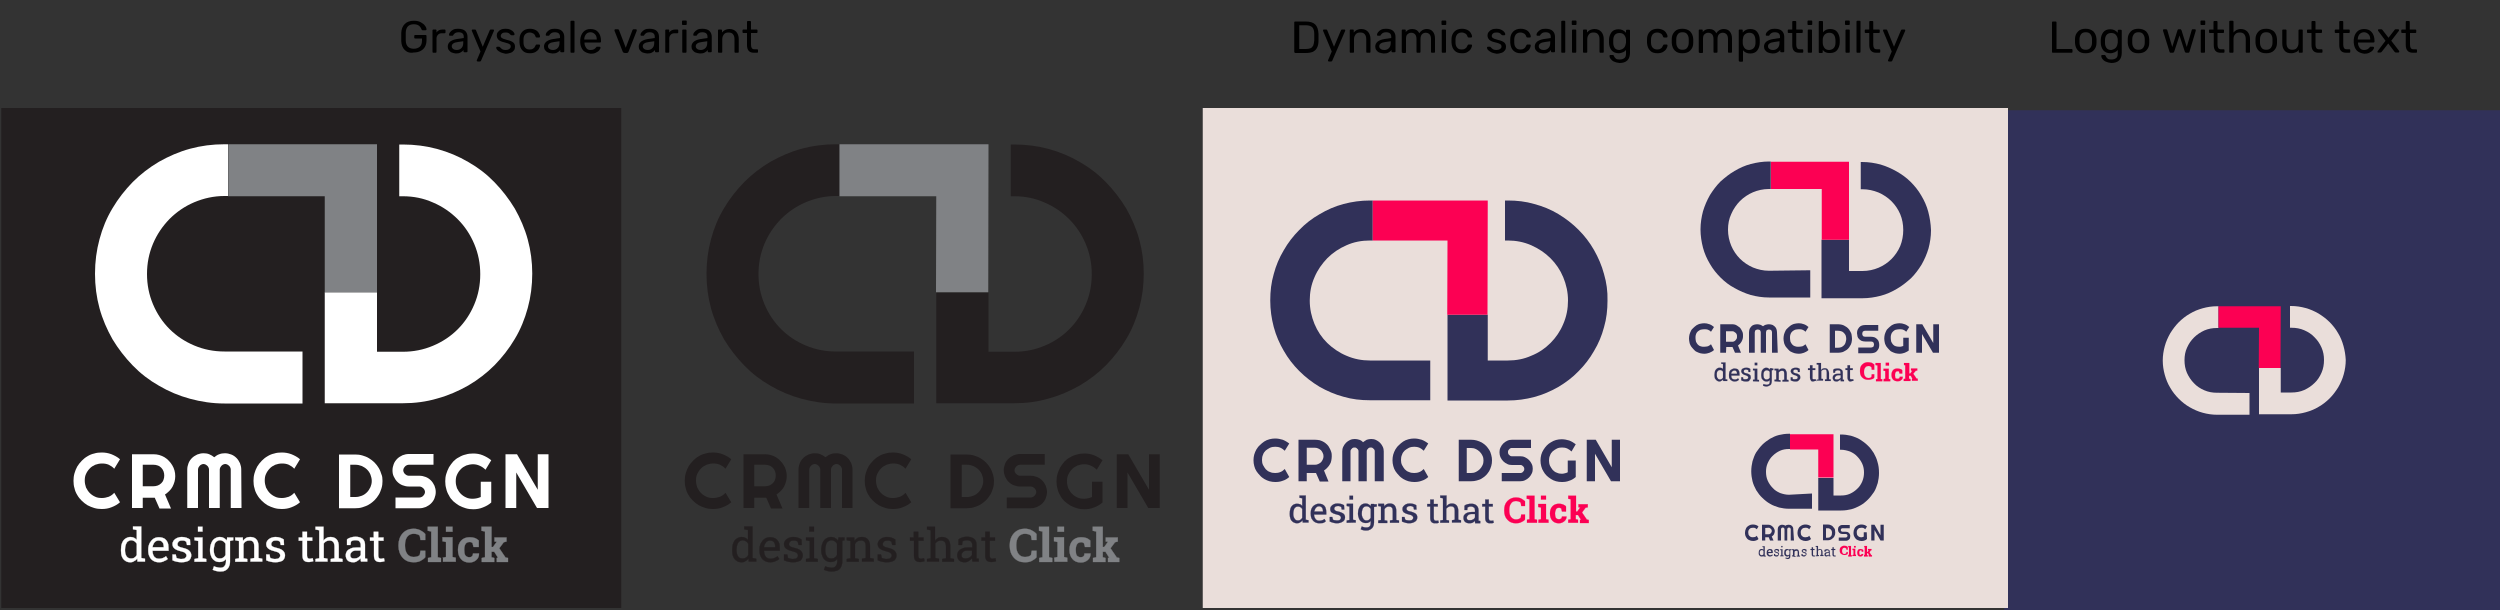 <?xml version="1.0" encoding="utf-8"?>
<!-- Generator: Adobe Illustrator 26.0.1, SVG Export Plug-In . SVG Version: 6.00 Build 0)  -->
<svg version="1.1" id="Layer_1" xmlns="http://www.w3.org/2000/svg" xmlns:xlink="http://www.w3.org/1999/xlink" x="0px" y="0px"
	 viewBox="0 0 1000 244.1" style="enable-background:new 0 0 1000 244.1;" xml:space="preserve">
<rect x="0" y="0" width="1000" height="244.1" fill="#333333" stroke="none"/>
<style type="text/css">
	.st0{fill:#231F20;}
	.st1{fill:#313159;}
	.st2{fill:#EADEDA;}
	.st3{fill:#FFFFFF;}
	.st4{fill:#808285;}
	.st5{fill:#FFFFFF;stroke:#FFFFFF;stroke-width:0.116;stroke-miterlimit:10;}
	.st6{fill:#808285;stroke:#808285;stroke-width:0.116;stroke-miterlimit:10;}
	.st7{fill:#231F20;stroke:#231F20;stroke-width:0.116;stroke-miterlimit:10;}
	.st8{fill:#FC0053;}
	.st9{fill:#313159;stroke:#313159;stroke-width:8.955025e-02;stroke-miterlimit:10;}
	.st10{fill:#FC0053;stroke:#FC0053;stroke-width:8.955025e-02;stroke-miterlimit:10;}
	.st11{fill:#313159;stroke:#313159;stroke-width:6.093738e-02;stroke-miterlimit:10;}
	.st12{fill:#FC0053;stroke:#FC0053;stroke-width:6.093738e-02;stroke-miterlimit:10;}
	.st13{fill:#313159;stroke:#313159;stroke-width:3.389176e-02;stroke-miterlimit:10;}
	.st14{fill:#FC0053;stroke:#FC0053;stroke-width:3.389176e-02;stroke-miterlimit:10;}
	.st15{fill:none;}
	.st16{enable-background:new    ;}
</style>
<rect x="0.5" y="43.2" class="st0" width="248" height="200"/>
<rect x="801.7" y="44.1" class="st1" width="200" height="200"/>
<rect x="481.1" y="43.2" class="st2" width="322.1" height="200"/>
<g>
	<g>
		<path class="st3" d="M211.1,95.8c-1.2-4.4-3-8.5-5.2-12.4c-2.3-3.8-5-7.3-8.1-10.5s-6.6-5.9-10.5-8.1c-3.9-2.3-8-4-12.4-5.2
			s-9-1.8-13.8-1.8h-1.4v20.7h1.4c4.3,0,8.3,0.8,12.1,2.5c3.8,1.6,7.1,3.9,9.9,6.7c2.8,2.8,5,6.1,6.6,9.9s2.4,7.8,2.4,12.1
			c0,4.3-0.8,8.3-2.4,12.1c-1.6,3.8-3.8,7.1-6.6,9.9s-6.1,5-9.9,6.6c-3.8,1.6-7.8,2.4-12.1,2.4h-10.3v-23.8h-20.9v44.4h31.2
			c4.8,0,9.4-0.6,13.8-1.9c4.4-1.2,8.5-3,12.4-5.2c3.9-2.3,7.4-5,10.5-8.1c3.1-3.2,5.8-6.6,8.1-10.5c2.3-3.8,4-8,5.2-12.4
			s1.8-9,1.8-13.8C212.9,104.8,212.3,100.2,211.1,95.8z"/>
	</g>
	<g>
		<path class="st3" d="M89.8,140.6c-4.3,0-8.3-0.8-12.1-2.4c-3.8-1.6-7.1-3.8-9.9-6.6s-5-6.1-6.6-9.9s-2.4-7.8-2.4-12.1
			s0.8-8.3,2.4-12.1c1.6-3.8,3.8-7,6.6-9.9c2.8-2.8,6.1-5.1,9.9-6.7s7.8-2.5,12.1-2.5h1.4V57.7h-1.4c-4.8,0-9.4,0.6-13.8,1.8
			s-8.5,3-12.4,5.2c-3.9,2.3-7.4,5-10.5,8.1C50,76,47.3,79.4,45,83.3c-2.3,3.8-4,7.9-5.2,12.4c-1.2,4.4-1.8,9-1.8,13.8
			s0.6,9.4,1.8,13.8s3,8.5,5.2,12.4c2.3,3.8,5,7.3,8.1,10.5s6.6,5.9,10.5,8.1c3.9,2.3,8,4,12.4,5.2s9,1.9,13.8,1.9H121v-20.8H89.8z"
			/>
	</g>
	<polygon class="st4" points="150.8,57.7 150.8,116.9 129.9,116.9 129.9,78.5 91.3,78.5 91.3,57.7 	"/>
	<g>
		<g>
			<path class="st3" d="M48,200.9c-1,0.9-2.1,1.5-3.4,2c-1.2,0.5-2.5,0.7-3.9,0.7c-1,0-2-0.1-3-0.4c-0.9-0.3-1.8-0.6-2.7-1.1
				c-0.8-0.5-1.6-1.1-2.3-1.8s-1.3-1.4-1.8-2.3c-0.5-0.8-0.9-1.7-1.1-2.7c-0.3-0.9-0.4-1.9-0.4-3c0-1,0.1-2,0.4-3s0.6-1.8,1.1-2.7
				c0.5-0.8,1.1-1.6,1.8-2.3c0.7-0.7,1.4-1.3,2.3-1.8c0.8-0.5,1.7-0.9,2.7-1.1c0.9-0.3,1.9-0.4,3-0.4c1.3,0,2.6,0.2,3.9,0.7
				c1.2,0.5,2.4,1.1,3.4,2l-2.3,3.8c-0.6-0.7-1.4-1.2-2.2-1.6c-0.9-0.4-1.8-0.5-2.7-0.5c-1,0-1.8,0.2-2.7,0.5
				c-0.8,0.4-1.6,0.8-2.2,1.5c-0.6,0.6-1.1,1.3-1.5,2.2c-0.4,0.8-0.5,1.7-0.5,2.7c0,0.9,0.2,1.8,0.5,2.7c0.4,0.8,0.9,1.6,1.5,2.2
				c0.6,0.6,1.3,1.1,2.2,1.5c0.8,0.4,1.7,0.5,2.7,0.5c0.9,0,1.8-0.2,2.7-0.5c0.9-0.4,1.6-0.9,2.2-1.6L48,200.9z"/>
			<path class="st3" d="M57.1,203.2h-4.3v-21.5h8.6c0.8,0,1.6,0.1,2.3,0.3s1.4,0.5,2.1,0.9c0.6,0.4,1.2,0.8,1.7,1.4
				c0.5,0.5,1,1.1,1.4,1.8s0.7,1.3,0.9,2.1c0.2,0.7,0.3,1.5,0.3,2.3c0,0.7-0.1,1.5-0.3,2.2c-0.2,0.7-0.5,1.4-0.8,2s-0.8,1.2-1.3,1.7
				s-1.1,1-1.7,1.4l2.4,5.6h-4.6l-1.9-4.3h-4.8C57.1,199.1,57.1,203.2,57.1,203.2z M57.1,185.9v8.6h4.3c0.6,0,1.1-0.1,1.7-0.3
				c0.5-0.2,1-0.5,1.4-0.9s0.7-0.8,0.9-1.4c0.2-0.5,0.3-1.1,0.3-1.7c0-0.6-0.1-1.1-0.3-1.7c-0.2-0.5-0.5-1-0.9-1.4s-0.8-0.7-1.4-0.9
				c-0.5-0.2-1.1-0.3-1.7-0.3L57.1,185.9L57.1,185.9z"/>
			<path class="st3" d="M96.6,203.2h-4.3v-15.4c0-0.3-0.1-0.6-0.2-0.8c-0.1-0.3-0.3-0.5-0.5-0.7s-0.4-0.3-0.7-0.5
				c-0.3-0.1-0.5-0.2-0.8-0.2s-0.6,0.1-0.8,0.2c-0.3,0.1-0.5,0.3-0.7,0.5s-0.3,0.4-0.5,0.7c-0.1,0.3-0.2,0.5-0.2,0.8v15.4h-4.3
				v-15.4c0-0.3-0.1-0.6-0.2-0.8c-0.1-0.3-0.3-0.5-0.5-0.7s-0.4-0.3-0.7-0.5c-0.3-0.1-0.5-0.2-0.8-0.2s-0.6,0.1-0.8,0.2
				c-0.3,0.1-0.5,0.3-0.7,0.5s-0.3,0.4-0.5,0.7c-0.1,0.3-0.2,0.5-0.2,0.8v15.4h-4.3v-15.4c0-0.9,0.2-1.7,0.5-2.5s0.8-1.5,1.4-2.1
				s1.3-1,2.1-1.4c0.8-0.3,1.6-0.5,2.5-0.5c0.8,0,1.6,0.1,2.3,0.4c0.7,0.3,1.4,0.7,2,1.2c0.6-0.5,1.3-1,2-1.2
				c0.7-0.3,1.5-0.4,2.3-0.4c0.9,0,1.7,0.2,2.5,0.5s1.5,0.8,2.1,1.4c0.6,0.6,1,1.3,1.4,2.1c0.3,0.8,0.5,1.6,0.5,2.5L96.6,203.2
				L96.6,203.2z"/>
			<path class="st3" d="M120,200.9c-1,0.9-2.1,1.5-3.4,2c-1.2,0.5-2.5,0.7-3.9,0.7c-1,0-2-0.1-3-0.4c-0.9-0.3-1.8-0.6-2.7-1.1
				c-0.8-0.5-1.6-1.1-2.3-1.8c-0.7-0.7-1.3-1.4-1.8-2.3c-0.5-0.8-0.9-1.7-1.1-2.7c-0.3-0.9-0.4-1.9-0.4-3c0-1,0.1-2,0.4-3
				s0.6-1.8,1.1-2.7c0.5-0.8,1.1-1.6,1.8-2.3c0.7-0.7,1.4-1.3,2.3-1.8c0.8-0.5,1.7-0.9,2.7-1.1c0.9-0.3,1.9-0.4,3-0.4
				c1.3,0,2.6,0.2,3.9,0.7c1.2,0.5,2.4,1.1,3.4,2l-2.3,3.8c-0.6-0.7-1.4-1.2-2.2-1.6c-0.9-0.4-1.8-0.5-2.7-0.5c-1,0-1.8,0.2-2.7,0.5
				c-0.8,0.4-1.6,0.8-2.2,1.5c-0.6,0.6-1.1,1.3-1.5,2.2c-0.4,0.8-0.5,1.7-0.5,2.7c0,0.9,0.2,1.8,0.5,2.7c0.4,0.8,0.9,1.6,1.5,2.2
				c0.6,0.6,1.3,1.1,2.2,1.5c0.8,0.4,1.7,0.5,2.7,0.5c0.9,0,1.8-0.2,2.7-0.5c0.9-0.4,1.6-0.9,2.2-1.6L120,200.9z"/>
			<path class="st3" d="M153,192.4c0,1-0.1,1.9-0.4,2.9c-0.3,0.9-0.6,1.8-1.1,2.6s-1,1.5-1.7,2.2s-1.4,1.2-2.2,1.7s-1.7,0.8-2.6,1.1
				c-0.9,0.3-1.9,0.4-2.9,0.4h-6.5v-21.5h6.5c1,0,1.9,0.1,2.9,0.4s1.8,0.6,2.6,1.1s1.5,1,2.2,1.7s1.2,1.4,1.7,2.2s0.8,1.7,1.1,2.6
				C152.9,190.4,153,191.4,153,192.4z M148.7,192.4c0-0.9-0.2-1.7-0.5-2.5s-0.8-1.5-1.4-2.1s-1.3-1-2.1-1.4
				c-0.8-0.3-1.6-0.5-2.5-0.5h-2.1v12.9h2.1c0.9,0,1.7-0.2,2.5-0.5s1.5-0.8,2.1-1.4c0.6-0.6,1-1.3,1.4-2.1
				C148.5,194.1,148.7,193.3,148.7,192.4z"/>
			<path class="st3" d="M157,188.1c0-0.9,0.2-1.7,0.5-2.5s0.8-1.5,1.4-2.1c0.6-0.6,1.3-1,2.1-1.4c0.8-0.3,1.6-0.5,2.5-0.5h9.9v4.3
				h-9.9c-0.3,0-0.6,0.1-0.8,0.2c-0.3,0.1-0.5,0.3-0.7,0.5s-0.3,0.4-0.5,0.7c-0.1,0.3-0.2,0.5-0.2,0.8s0.1,0.6,0.2,0.8
				c0.1,0.3,0.3,0.5,0.5,0.7s0.4,0.3,0.7,0.5c0.3,0.1,0.5,0.2,0.8,0.2h4.3c0.9,0,1.7,0.2,2.5,0.5s1.5,0.8,2.1,1.4
				c0.6,0.6,1,1.3,1.4,2.1c0.3,0.8,0.5,1.6,0.5,2.5s-0.2,1.7-0.5,2.5s-0.8,1.5-1.4,2.1c-0.6,0.6-1.3,1-2.1,1.4
				c-0.8,0.3-1.6,0.5-2.5,0.5h-9.6V199h9.6c0.3,0,0.6-0.1,0.8-0.2c0.3-0.1,0.5-0.3,0.7-0.5s0.3-0.4,0.5-0.7c0.1-0.3,0.2-0.5,0.2-0.8
				s-0.1-0.6-0.2-0.8c-0.1-0.3-0.3-0.5-0.5-0.7s-0.4-0.3-0.7-0.5c-0.3-0.1-0.5-0.2-0.8-0.2h-4.3c-0.9,0-1.7-0.2-2.5-0.5
				s-1.5-0.8-2.1-1.4c-0.6-0.6-1-1.3-1.4-2.1S157,189,157,188.1z"/>
			<path class="st3" d="M196.5,201c-1,0.9-2.1,1.5-3.4,2c-1.2,0.5-2.5,0.7-3.8,0.7c-1,0-2-0.1-3-0.4c-0.9-0.3-1.8-0.6-2.7-1.1
				c-0.8-0.5-1.6-1.1-2.3-1.7c-0.7-0.7-1.3-1.4-1.7-2.3c-0.5-0.8-0.9-1.7-1.1-2.7c-0.3-1-0.4-1.9-0.4-3c0-1,0.1-2,0.4-2.9
				c0.3-0.9,0.6-1.8,1.1-2.7c0.5-0.8,1.1-1.6,1.7-2.3c0.7-0.7,1.4-1.3,2.3-1.7c0.8-0.5,1.7-0.9,2.7-1.1c0.9-0.3,1.9-0.4,3-0.4
				c1.3,0,2.6,0.2,3.8,0.7s2.3,1.1,3.4,2l-2.3,3.8c-0.7-0.7-1.4-1.2-2.3-1.6c-0.9-0.4-1.7-0.6-2.7-0.6c-0.9,0-1.8,0.2-2.7,0.5
				c-0.8,0.4-1.6,0.8-2.2,1.5c-0.6,0.6-1.1,1.3-1.5,2.2c-0.4,0.8-0.5,1.7-0.5,2.7s0.2,1.8,0.5,2.7c0.4,0.8,0.9,1.6,1.5,2.2
				c0.6,0.6,1.3,1.1,2.2,1.5c0.8,0.4,1.7,0.5,2.7,0.5c0.5,0,1.1-0.1,1.6-0.2c0.5-0.1,1-0.3,1.5-0.5v-6.1h4.2V201z"/>
			<path class="st3" d="M219.4,203.2h-4.6l-8.3-14.2v14.2h-4.3v-21.5h4.6l8.3,14.2v-14.2h4.3V203.2z"/>
		</g>
	</g>
	<g>
		<path class="st5" d="M52.1,224.9c-0.8,0-1.5-0.2-2-0.6c-0.6-0.4-1-0.9-1.3-1.6c-0.3-0.7-0.4-1.5-0.4-2.5V220c0-1,0.1-2,0.4-2.7
			c0.3-0.8,0.7-1.4,1.3-1.8c0.6-0.4,1.3-0.7,2-0.7c0.6,0,1.1,0.1,1.5,0.3s0.8,0.5,1.1,0.9v-4l-1.5-0.3v-1.1h1.5h1.8v12.6l1.5,0.3
			v1.1h-3l-0.1-1.2c-0.3,0.4-0.7,0.8-1.2,1C53.2,224.8,52.7,224.9,52.1,224.9z M52.5,223.4c0.5,0,1-0.1,1.3-0.4
			c0.4-0.2,0.7-0.6,0.9-1v-4.5c-0.2-0.4-0.5-0.7-0.9-1c-0.4-0.2-0.8-0.4-1.3-0.4c-0.6,0-1,0.2-1.4,0.5s-0.6,0.8-0.8,1.3
			c-0.2,0.6-0.3,1.2-0.3,2v0.2c0,1,0.2,1.8,0.6,2.4C51.1,223.2,51.7,223.4,52.5,223.4z"/>
		<path class="st5" d="M63.6,224.9c-0.9,0-1.7-0.2-2.3-0.6c-0.7-0.4-1.2-1-1.5-1.7c-0.4-0.7-0.5-1.6-0.5-2.5v-0.4
			c0-0.9,0.2-1.7,0.6-2.5c0.4-0.7,0.9-1.3,1.5-1.7s1.3-0.6,2.1-0.6c0.9,0,1.6,0.2,2.2,0.5c0.6,0.4,1,0.9,1.3,1.5s0.4,1.4,0.4,2.3
			v1.1H61l0,0c0,0.6,0.1,1.2,0.3,1.7s0.5,0.9,0.9,1.1c0.4,0.3,0.9,0.4,1.4,0.4c0.6,0,1.1-0.1,1.6-0.3s0.8-0.4,1.2-0.7l0.7,1.1
			c-0.3,0.3-0.8,0.6-1.4,0.8C65.1,224.8,64.4,224.9,63.6,224.9z M61,218.9h4.5v-0.2c0-0.5-0.1-0.9-0.2-1.3c-0.2-0.4-0.4-0.7-0.7-0.9
			c-0.3-0.2-0.7-0.3-1.2-0.3c-0.4,0-0.8,0.1-1.1,0.3s-0.6,0.5-0.8,0.9C61.2,217.9,61.1,218.3,61,218.9L61,218.9z"/>
		<path class="st5" d="M72.6,224.9c-0.7,0-1.3-0.1-1.8-0.2c-0.6-0.1-1.2-0.3-1.8-0.6v-2.3h1.3l0.3,1.4c0.3,0.1,0.7,0.2,1,0.3
			s0.7,0.1,1,0.1c0.7,0,1.2-0.1,1.5-0.4c0.3-0.3,0.5-0.6,0.5-1s-0.2-0.7-0.5-1s-0.9-0.5-1.7-0.7c-1.2-0.3-2-0.6-2.6-1.1
			s-0.8-1.1-0.8-1.8c0-0.5,0.2-1,0.5-1.4s0.7-0.7,1.3-1c0.5-0.2,1.2-0.4,1.9-0.4c0.7,0,1.4,0.1,1.9,0.3s1,0.4,1.4,0.7l0.1,2.2h-1.3
			l-0.3-1.3c-0.2-0.2-0.5-0.3-0.7-0.4c-0.3-0.1-0.6-0.1-1-0.1c-0.6,0-1,0.1-1.3,0.4c-0.3,0.3-0.5,0.6-0.5,1c0,0.2,0,0.4,0.1,0.6
			c0.1,0.2,0.3,0.3,0.6,0.5c0.3,0.1,0.7,0.3,1.2,0.4c1.4,0.3,2.3,0.7,2.8,1.2s0.8,1.1,0.8,1.8c0,0.8-0.3,1.5-0.9,2.1
			C74.9,224.6,73.9,224.9,72.6,224.9z"/>
		<path class="st5" d="M77.8,224.7v-1.1l1.5-0.3v-6.9l-1.5-0.3V215H81v8.3l1.5,0.3v1.1L77.8,224.7L77.8,224.7z M79.2,212.6v-1.9H81
			v1.9H79.2z"/>
		<path class="st5" d="M88,228.6c-0.5,0-1-0.1-1.5-0.2c-0.5-0.1-1-0.3-1.4-0.5l0.5-1.4c0.3,0.2,0.7,0.3,1.2,0.4
			c0.4,0.1,0.9,0.2,1.3,0.2c0.8,0,1.4-0.2,1.7-0.7c0.4-0.4,0.6-1.1,0.6-1.9v-0.9c-0.3,0.4-0.7,0.7-1.1,0.9s-1,0.3-1.5,0.3
			c-0.8,0-1.5-0.2-2-0.6c-0.6-0.4-1-0.9-1.3-1.6c-0.3-0.7-0.5-1.5-0.5-2.4V220c0-1,0.2-2,0.5-2.7c0.3-0.8,0.7-1.4,1.3-1.8
			c0.6-0.4,1.3-0.7,2.1-0.7c0.6,0,1.1,0.1,1.6,0.4c0.5,0.2,0.8,0.6,1.2,1l0.2-1.2H92v9.6c0,0.8-0.2,1.6-0.5,2.2
			c-0.3,0.6-0.8,1.1-1.4,1.4C89.6,228.5,88.9,228.6,88,228.6z M88,223.4c0.5,0,1-0.1,1.3-0.4c0.4-0.2,0.7-0.6,0.9-1v-4.5
			c-0.2-0.4-0.5-0.7-0.9-1c-0.4-0.2-0.8-0.4-1.3-0.4c-0.6,0-1,0.2-1.4,0.5s-0.7,0.8-0.8,1.3s-0.3,1.2-0.3,2v0.2c0,1,0.2,1.8,0.6,2.4
			C86.6,223.2,87.2,223.4,88,223.4z M91.8,216.4l-0.7-1.4h2.2v1.1L91.8,216.4z"/>
		<path class="st5" d="M94.1,224.7v-1.1l1.5-0.3v-6.9l-1.5-0.3V215h3l0.1,1.4c0.3-0.5,0.7-0.9,1.2-1.2s1-0.4,1.7-0.4
			c1,0,1.9,0.3,2.4,0.9c0.6,0.6,0.9,1.6,0.9,2.8v4.7l1.5,0.3v1.1h-4.7v-1.1l1.5-0.3v-4.7c0-0.9-0.2-1.5-0.5-1.8
			c-0.3-0.4-0.9-0.5-1.5-0.5c-0.5,0-1,0.1-1.4,0.4c-0.4,0.2-0.7,0.6-0.9,1v5.7l1.5,0.3v1.1H94.1L94.1,224.7z"/>
		<path class="st5" d="M110.1,224.9c-0.7,0-1.3-0.1-1.8-0.2c-0.6-0.1-1.2-0.3-1.8-0.6v-2.3h1.3l0.3,1.4c0.3,0.1,0.7,0.2,1,0.3
			s0.7,0.1,1,0.1c0.7,0,1.2-0.1,1.5-0.4c0.3-0.3,0.5-0.6,0.5-1s-0.2-0.7-0.5-1s-0.9-0.5-1.7-0.7c-1.2-0.3-2-0.6-2.6-1.1
			s-0.8-1.1-0.8-1.8c0-0.5,0.2-1,0.5-1.4s0.7-0.7,1.3-1c0.5-0.2,1.2-0.4,1.9-0.4c0.7,0,1.4,0.1,1.9,0.3s1,0.4,1.4,0.7l0.1,2.2h-1.3
			l-0.3-1.3c-0.2-0.2-0.5-0.3-0.7-0.4c-0.3-0.1-0.6-0.1-1-0.1c-0.6,0-1,0.1-1.3,0.4c-0.3,0.3-0.5,0.6-0.5,1c0,0.2,0,0.4,0.1,0.6
			c0.1,0.2,0.3,0.3,0.6,0.5c0.3,0.1,0.7,0.3,1.2,0.4c1.4,0.3,2.3,0.7,2.8,1.2s0.8,1.1,0.8,1.8c0,0.8-0.3,1.5-0.9,2.1
			C112.4,224.6,111.4,224.9,110.1,224.9z"/>
		<path class="st5" d="M123.3,224.8c-0.7,0-1.3-0.2-1.7-0.6c-0.4-0.4-0.6-1.1-0.6-2v-5.9h-1.5V215h1.5v-2.3h1.8v2.3h2.1v1.3h-2.1
			v5.9c0,0.5,0.1,0.8,0.3,1c0.2,0.2,0.4,0.3,0.7,0.3c0.2,0,0.4,0,0.7-0.1c0.3,0,0.5-0.1,0.6-0.1l0.2,1.2c-0.3,0.1-0.6,0.1-0.9,0.2
			C124,224.8,123.7,224.8,123.3,224.8z"/>
		<path class="st5" d="M126.2,224.7v-1.1l1.5-0.3v-11.2l-1.5-0.3v-1.1h3.2v5.6c0.3-0.5,0.7-0.8,1.2-1.1s1-0.4,1.6-0.4
			c1,0,1.8,0.3,2.4,0.9c0.6,0.6,0.9,1.6,0.9,2.9v4.7l1.5,0.3v1.1h-4.7v-1.1l1.5-0.3v-4.7c0-0.8-0.2-1.4-0.5-1.8
			c-0.3-0.4-0.9-0.6-1.5-0.6c-0.5,0-0.9,0.1-1.3,0.3c-0.4,0.2-0.7,0.5-1,0.9v5.8l1.5,0.3v1.1h-4.8L126.2,224.7L126.2,224.7z"/>
		<path class="st5" d="M141.4,224.9c-1,0-1.8-0.2-2.3-0.7s-0.8-1.2-0.8-2.1c0-0.6,0.2-1.2,0.5-1.6c0.3-0.5,0.8-0.8,1.5-1.1
			c0.6-0.3,1.4-0.4,2.3-0.4h1.7v-1c0-0.6-0.2-1-0.5-1.4s-0.9-0.5-1.5-0.5c-0.4,0-0.8,0-1.1,0.1s-0.6,0.2-0.8,0.4l-0.2,1.4h-1.4v-2.2
			c0.4-0.4,0.9-0.6,1.5-0.8s1.2-0.3,1.9-0.3c1.2,0,2.1,0.3,2.8,0.8c0.7,0.6,1,1.4,1,2.4v4.7c0,0.1,0,0.2,0,0.4c0,0.1,0,0.2,0,0.4
			l0.9,0.1v1.1h-2.5c-0.1-0.3-0.1-0.5-0.1-0.7s-0.1-0.4-0.1-0.6c-0.3,0.4-0.8,0.8-1.3,1.1C142.5,224.7,142,224.9,141.4,224.9z
			 M141.7,223.4c0.6,0,1.1-0.1,1.6-0.4c0.5-0.3,0.8-0.6,1-1v-1.8h-1.8c-0.8,0-1.4,0.2-1.8,0.6c-0.4,0.4-0.6,0.8-0.6,1.3
			c0,0.4,0.1,0.7,0.4,1C140.7,223.3,141.1,223.4,141.7,223.4z"/>
		<path class="st5" d="M151.9,224.8c-0.7,0-1.3-0.2-1.7-0.6c-0.4-0.4-0.6-1.1-0.6-2v-5.9H148V215h1.5v-2.3h1.8v2.3h2.1v1.3h-2.1v5.9
			c0,0.5,0.1,0.8,0.3,1s0.4,0.3,0.7,0.3c0.2,0,0.4,0,0.7-0.1c0.3,0,0.5-0.1,0.6-0.1l0.2,1.2c-0.3,0.1-0.6,0.1-0.9,0.2
			C152.5,224.8,152.2,224.8,151.9,224.8z"/>
		<path class="st6" d="M170.1,216h-1.9l-0.3-1.7c-0.3-0.3-0.6-0.5-1-0.6s-0.9-0.2-1.4-0.2c-1.1,0-2,0.4-2.6,1.2s-0.9,1.9-0.9,3.2
			v0.5c0,1.3,0.3,2.4,0.9,3.2c0.6,0.8,1.5,1.2,2.6,1.2c0.5,0,1-0.1,1.4-0.2c0.4-0.1,0.8-0.4,1-0.6l0.3-1.7h1.9v2.6
			c-0.5,0.6-1.2,1.1-2,1.5s-1.7,0.5-2.7,0.5c-1.8,0-3.2-0.6-4.3-1.8s-1.7-2.8-1.7-4.7V218c0-1.9,0.6-3.5,1.7-4.7
			c1.1-1.2,2.6-1.8,4.3-1.8c1,0,1.9,0.2,2.7,0.6c0.8,0.4,1.5,0.9,2,1.5V216z"/>
		<path class="st6" d="M171.1,212.3v-1.6h4v12.2l1.3,0.3v1.6h-5.2v-1.6l1.3-0.3v-10.3L171.1,212.3z"/>
		<path class="st6" d="M177.1,223.1l1.3-0.3v-6l-1.4-0.3v-1.6h4v7.9l1.3,0.3v1.6h-5.1v-1.6L177.1,223.1L177.1,223.1z M181,212.7
			h-2.6v-2h2.6V212.7z"/>
		<path class="st6" d="M187.7,222.9c0.5,0,0.8-0.1,1.1-0.4c0.3-0.3,0.4-0.6,0.4-1.1h2.4v0.1c0,1-0.3,1.8-1.1,2.5s-1.7,1-2.8,1
			c-1.4,0-2.6-0.5-3.3-1.4c-0.8-0.9-1.2-2.1-1.2-3.5v-0.3c0-1.4,0.4-2.6,1.2-3.5s2-1.4,3.4-1.4c0.8,0,1.5,0.1,2.1,0.3s1.1,0.6,1.6,1
			v2.6h-2.1l-0.4-1.6c-0.1-0.1-0.3-0.2-0.5-0.3s-0.4-0.1-0.7-0.1c-0.7,0-1.3,0.3-1.6,0.8s-0.5,1.2-0.5,2.1v0.3
			c0,0.9,0.1,1.6,0.4,2.1C186.5,222.6,187,222.9,187.7,222.9z"/>
		<path class="st6" d="M192.6,212.3v-1.6h4v8.1h0.6l1.5-2.1l-0.9-0.1V215h4.8v1.6l-1.1,0.3l-1.8,2.4l2.5,3.7l1,0.2v1.6h-4.5v-1.6
			l0.5-0.1l-1.5-2.4h-1.1v2.2l1.1,0.3v1.6h-5v-1.6l1.3-0.3v-10.3L192.6,212.3z"/>
	</g>
</g>
<g>
	<g>
		<path class="st0" d="M455.7,95.8c-1.2-4.4-3-8.5-5.2-12.4c-2.3-3.8-5-7.3-8.1-10.5s-6.6-5.9-10.5-8.1c-3.9-2.3-8-4-12.4-5.2
			s-9-1.8-13.8-1.8h-1.4v20.7h1.4c4.3,0,8.3,0.8,12.1,2.5c3.8,1.6,7.1,3.9,9.9,6.7c2.8,2.8,5,6.1,6.6,9.9s2.4,7.8,2.4,12.1
			c0,4.3-0.8,8.3-2.4,12.1c-1.6,3.8-3.8,7.1-6.6,9.9c-2.8,2.8-6.1,5-9.9,6.6s-7.8,2.4-12.1,2.4h-10.3v-23.8h-20.9v44.4h31.2
			c4.8,0,9.4-0.6,13.8-1.9c4.4-1.2,8.5-3,12.4-5.2c3.9-2.3,7.4-5,10.5-8.1c3.1-3.2,5.8-6.6,8.1-10.5c2.3-3.8,4-8,5.2-12.4
			s1.8-9,1.8-13.8C457.5,104.8,456.9,100.2,455.7,95.8z"/>
	</g>
	<g>
		<path class="st0" d="M334.4,140.6c-4.3,0-8.3-0.8-12.1-2.4c-3.8-1.6-7.1-3.8-9.9-6.6s-5-6.1-6.6-9.9s-2.4-7.8-2.4-12.1
			s0.8-8.3,2.4-12.1c1.6-3.8,3.8-7,6.6-9.9c2.8-2.8,6.1-5.1,9.9-6.7s7.8-2.5,12.1-2.5h1.4V57.7h-1.4c-4.8,0-9.4,0.6-13.8,1.8
			s-8.5,3-12.4,5.2c-3.9,2.3-7.4,5-10.5,8.1c-3.1,3.2-5.8,6.6-8.1,10.5c-2.3,3.8-4,7.9-5.2,12.4c-1.2,4.4-1.8,9-1.8,13.8
			s0.6,9.4,1.8,13.8c1.2,4.4,3,8.5,5.2,12.4c2.3,3.8,5,7.3,8.1,10.5s6.6,5.9,10.5,8.1c3.9,2.3,8,4,12.4,5.2s9,1.9,13.8,1.9h31.2
			v-20.8L334.4,140.6L334.4,140.6z"/>
	</g>
	<polygon class="st4" points="395.4,57.7 395.3,116.9 374.4,116.9 374.5,78.5 335.8,78.5 335.8,57.7 	"/>
	<g>
		<g>
			<path class="st0" d="M292.5,200.9c-1,0.9-2.1,1.5-3.4,2c-1.2,0.5-2.5,0.7-3.9,0.7c-1,0-2-0.1-3-0.4c-0.9-0.3-1.8-0.6-2.7-1.1
				c-0.8-0.5-1.6-1.1-2.3-1.8c-0.7-0.7-1.3-1.4-1.8-2.3c-0.5-0.8-0.9-1.7-1.1-2.7c-0.3-0.9-0.4-1.9-0.4-3c0-1,0.1-2,0.4-3
				s0.6-1.8,1.1-2.7c0.5-0.8,1.1-1.6,1.8-2.3c0.7-0.7,1.4-1.3,2.3-1.8c0.8-0.5,1.7-0.9,2.7-1.1c0.9-0.3,1.9-0.4,3-0.4
				c1.3,0,2.6,0.2,3.9,0.7c1.2,0.5,2.4,1.1,3.4,2l-2.3,3.8c-0.6-0.7-1.4-1.2-2.2-1.6c-0.9-0.4-1.8-0.5-2.7-0.5c-1,0-1.8,0.2-2.7,0.5
				c-0.8,0.4-1.6,0.8-2.2,1.5c-0.6,0.6-1.1,1.3-1.5,2.2c-0.4,0.8-0.5,1.7-0.5,2.7c0,0.9,0.2,1.8,0.5,2.7c0.4,0.8,0.9,1.6,1.5,2.2
				c0.6,0.6,1.3,1.1,2.2,1.5c0.8,0.4,1.7,0.5,2.7,0.5c0.9,0,1.8-0.2,2.7-0.5c0.9-0.4,1.6-0.9,2.2-1.6L292.5,200.9z"/>
			<path class="st0" d="M301.7,203.2h-4.3v-21.5h8.6c0.8,0,1.6,0.1,2.3,0.3c0.7,0.2,1.4,0.5,2.1,0.9c0.6,0.4,1.2,0.8,1.7,1.4
				c0.5,0.5,1,1.1,1.4,1.8c0.4,0.6,0.7,1.3,0.9,2.1c0.2,0.7,0.3,1.5,0.3,2.3c0,0.7-0.1,1.5-0.3,2.2c-0.2,0.7-0.5,1.4-0.8,2
				s-0.8,1.2-1.3,1.7s-1.1,1-1.7,1.4l2.4,5.6h-4.6l-1.9-4.3h-4.8L301.7,203.2L301.7,203.2z M301.7,185.9v8.6h4.3
				c0.6,0,1.1-0.1,1.7-0.3c0.5-0.2,1-0.5,1.4-0.9s0.7-0.8,0.9-1.4c0.2-0.5,0.3-1.1,0.3-1.7c0-0.6-0.1-1.1-0.3-1.7
				c-0.2-0.5-0.5-1-0.9-1.4s-0.8-0.7-1.4-0.9c-0.5-0.2-1.1-0.3-1.7-0.3L301.7,185.9L301.7,185.9z"/>
			<path class="st0" d="M341.1,203.2h-4.3v-15.4c0-0.3-0.1-0.6-0.2-0.8c-0.1-0.3-0.3-0.5-0.5-0.7s-0.4-0.3-0.7-0.5
				c-0.3-0.1-0.5-0.2-0.8-0.2s-0.6,0.1-0.8,0.2c-0.3,0.1-0.5,0.3-0.7,0.5s-0.3,0.4-0.5,0.7c-0.1,0.3-0.2,0.5-0.2,0.8v15.4h-4.3
				v-15.4c0-0.3-0.1-0.6-0.2-0.8c-0.1-0.3-0.3-0.5-0.5-0.7s-0.4-0.3-0.7-0.5c-0.3-0.1-0.5-0.2-0.8-0.2s-0.6,0.1-0.8,0.2
				c-0.3,0.1-0.5,0.3-0.7,0.5s-0.3,0.4-0.5,0.7c-0.1,0.3-0.2,0.5-0.2,0.8v15.4h-4.3v-15.4c0-0.9,0.2-1.7,0.5-2.5s0.8-1.5,1.4-2.1
				s1.3-1,2.1-1.4c0.8-0.3,1.6-0.5,2.5-0.5c0.8,0,1.6,0.1,2.3,0.4c0.7,0.3,1.4,0.7,2,1.2c0.6-0.5,1.3-1,2-1.2
				c0.7-0.3,1.5-0.4,2.3-0.4c0.9,0,1.7,0.2,2.5,0.5s1.5,0.8,2.1,1.4c0.6,0.6,1,1.3,1.4,2.1c0.3,0.8,0.5,1.6,0.5,2.5v15.4H341.1z"/>
			<path class="st0" d="M364.5,200.9c-1,0.9-2.1,1.5-3.4,2c-1.2,0.5-2.5,0.7-3.9,0.7c-1,0-2-0.1-3-0.4c-0.9-0.3-1.8-0.6-2.7-1.1
				c-0.8-0.5-1.6-1.1-2.3-1.8c-0.7-0.7-1.3-1.4-1.8-2.3c-0.5-0.8-0.9-1.7-1.1-2.7c-0.3-0.9-0.4-1.9-0.4-3c0-1,0.1-2,0.4-3
				s0.6-1.8,1.1-2.7c0.5-0.8,1.1-1.6,1.8-2.3c0.7-0.7,1.4-1.3,2.3-1.8c0.8-0.5,1.7-0.9,2.7-1.1c0.9-0.3,1.9-0.4,3-0.4
				c1.3,0,2.6,0.2,3.9,0.7c1.2,0.5,2.4,1.1,3.4,2l-2.3,3.8c-0.6-0.7-1.4-1.2-2.2-1.6c-0.9-0.4-1.8-0.5-2.7-0.5c-1,0-1.8,0.2-2.7,0.5
				c-0.8,0.4-1.6,0.8-2.2,1.5c-0.6,0.6-1.1,1.3-1.5,2.2c-0.4,0.8-0.5,1.7-0.5,2.7c0,0.9,0.2,1.8,0.5,2.7c0.4,0.8,0.9,1.6,1.5,2.2
				c0.6,0.6,1.3,1.1,2.2,1.5c0.8,0.4,1.7,0.5,2.7,0.5c0.9,0,1.8-0.2,2.7-0.5c0.9-0.4,1.6-0.9,2.2-1.6L364.5,200.9z"/>
			<path class="st0" d="M397.6,192.4c0,1-0.1,1.9-0.4,2.9c-0.3,0.9-0.6,1.8-1.1,2.6s-1,1.5-1.7,2.2s-1.4,1.2-2.2,1.7
				c-0.8,0.5-1.7,0.8-2.6,1.1s-1.9,0.4-2.9,0.4h-6.5v-21.5h6.5c1,0,1.9,0.1,2.9,0.4c0.9,0.3,1.8,0.6,2.6,1.1c0.8,0.5,1.5,1,2.2,1.7
				s1.2,1.4,1.7,2.2s0.8,1.7,1.1,2.6C397.4,190.4,397.6,191.4,397.6,192.4z M393.3,192.4c0-0.9-0.2-1.7-0.5-2.5s-0.8-1.5-1.4-2.1
				s-1.3-1-2.1-1.4c-0.8-0.3-1.6-0.5-2.5-0.5h-2.1v12.9h2.1c0.9,0,1.7-0.2,2.5-0.5s1.5-0.8,2.1-1.4c0.6-0.6,1-1.3,1.4-2.1
				C393.1,194.1,393.3,193.3,393.3,192.4z"/>
			<path class="st0" d="M401.5,188.1c0-0.9,0.2-1.7,0.5-2.5s0.8-1.5,1.4-2.1s1.3-1,2.1-1.4c0.8-0.3,1.6-0.5,2.5-0.5h9.9v4.3H408
				c-0.3,0-0.6,0.1-0.8,0.2c-0.3,0.1-0.5,0.3-0.7,0.5s-0.3,0.4-0.5,0.7c-0.1,0.3-0.2,0.5-0.2,0.8s0.1,0.6,0.2,0.8
				c0.1,0.3,0.3,0.5,0.5,0.7s0.4,0.3,0.7,0.5c0.3,0.1,0.5,0.2,0.8,0.2h4.3c0.9,0,1.7,0.2,2.5,0.5s1.5,0.8,2.1,1.4
				c0.6,0.6,1,1.3,1.4,2.1c0.3,0.8,0.5,1.6,0.5,2.5s-0.2,1.7-0.5,2.5s-0.8,1.5-1.4,2.1s-1.3,1-2.1,1.4c-0.8,0.3-1.6,0.5-2.5,0.5
				h-9.6V199h9.6c0.3,0,0.6-0.1,0.8-0.2c0.3-0.1,0.5-0.3,0.7-0.5s0.3-0.4,0.5-0.7c0.1-0.3,0.2-0.5,0.2-0.8s-0.1-0.6-0.2-0.8
				c-0.1-0.3-0.3-0.5-0.5-0.7s-0.4-0.3-0.7-0.5c-0.3-0.1-0.5-0.2-0.8-0.2H408c-0.9,0-1.7-0.2-2.5-0.5s-1.5-0.8-2.1-1.4
				c-0.6-0.6-1-1.3-1.4-2.1C401.7,189.8,401.5,189,401.5,188.1z"/>
			<path class="st0" d="M441,201c-1,0.9-2.1,1.5-3.4,2c-1.2,0.5-2.5,0.7-3.8,0.7c-1,0-2-0.1-3-0.4c-0.9-0.3-1.8-0.6-2.7-1.1
				c-0.8-0.5-1.6-1.1-2.3-1.7c-0.7-0.7-1.3-1.4-1.7-2.3c-0.5-0.8-0.9-1.7-1.1-2.7c-0.3-1-0.4-1.9-0.4-3c0-1,0.1-2,0.4-2.9
				s0.6-1.8,1.1-2.7c0.5-0.8,1.1-1.6,1.7-2.3c0.7-0.7,1.4-1.3,2.3-1.7c0.8-0.5,1.7-0.9,2.7-1.1c0.9-0.3,1.9-0.4,3-0.4
				c1.3,0,2.6,0.2,3.8,0.7c1.2,0.5,2.3,1.1,3.4,2l-2.3,3.8c-0.7-0.7-1.4-1.2-2.3-1.6c-0.9-0.4-1.7-0.6-2.7-0.6
				c-0.9,0-1.8,0.2-2.7,0.5c-0.8,0.4-1.6,0.8-2.2,1.5c-0.6,0.6-1.1,1.3-1.5,2.2c-0.4,0.8-0.5,1.7-0.5,2.7s0.2,1.8,0.5,2.7
				c0.4,0.8,0.9,1.6,1.5,2.2c0.6,0.6,1.3,1.1,2.2,1.5c0.8,0.4,1.7,0.5,2.7,0.5c0.5,0,1.1-0.1,1.6-0.2c0.5-0.1,1-0.3,1.5-0.5v-6.1
				h4.2L441,201L441,201z"/>
			<path class="st0" d="M463.9,203.2h-4.6L451,189v14.2h-4.3v-21.5h4.6l8.3,14.2v-14.2h4.3V203.2z"/>
		</g>
	</g>
	<g>
		<path class="st7" d="M296.6,224.9c-0.8,0-1.5-0.2-2-0.6c-0.6-0.4-1-0.9-1.3-1.6c-0.3-0.7-0.4-1.5-0.4-2.5V220c0-1,0.1-2,0.4-2.7
			c0.3-0.8,0.7-1.4,1.3-1.8c0.6-0.4,1.3-0.7,2-0.7c0.6,0,1.1,0.1,1.5,0.3s0.8,0.5,1.1,0.9v-4l-1.5-0.3v-1.1h1.5h1.8v12.6l1.5,0.3
			v1.1h-3l-0.1-1.2c-0.3,0.4-0.7,0.8-1.2,1C297.8,224.8,297.2,224.9,296.6,224.9z M297.1,223.4c0.5,0,1-0.1,1.3-0.4
			c0.4-0.2,0.7-0.6,0.9-1v-4.5c-0.2-0.4-0.5-0.7-0.9-1c-0.4-0.2-0.8-0.4-1.3-0.4c-0.6,0-1,0.2-1.4,0.5s-0.6,0.8-0.8,1.3
			c-0.2,0.6-0.3,1.2-0.3,2v0.2c0,1,0.2,1.8,0.6,2.4C295.6,223.2,296.2,223.4,297.1,223.4z"/>
		<path class="st7" d="M308.1,224.9c-0.9,0-1.7-0.2-2.3-0.6c-0.7-0.4-1.2-1-1.5-1.7c-0.4-0.7-0.5-1.6-0.5-2.5v-0.4
			c0-0.9,0.2-1.7,0.6-2.5c0.4-0.7,0.9-1.3,1.5-1.7s1.3-0.6,2.1-0.6c0.9,0,1.6,0.2,2.2,0.5c0.6,0.4,1,0.9,1.3,1.5s0.4,1.4,0.4,2.3
			v1.1h-6.3l0,0c0,0.6,0.1,1.2,0.3,1.7c0.2,0.5,0.5,0.9,0.9,1.1c0.4,0.3,0.9,0.4,1.4,0.4c0.6,0,1.1-0.1,1.6-0.3s0.8-0.4,1.2-0.7
			l0.7,1.1c-0.3,0.3-0.8,0.6-1.4,0.8C309.6,224.8,308.9,224.9,308.1,224.9z M305.6,218.9h4.5v-0.2c0-0.5-0.1-0.9-0.2-1.3
			c-0.2-0.4-0.4-0.7-0.7-0.9s-0.7-0.3-1.2-0.3c-0.4,0-0.8,0.1-1.1,0.3c-0.3,0.2-0.6,0.5-0.8,0.9
			C305.8,217.9,305.6,218.3,305.6,218.9L305.6,218.9z"/>
		<path class="st7" d="M317.2,224.9c-0.7,0-1.3-0.1-1.8-0.2c-0.6-0.1-1.2-0.3-1.8-0.6v-2.3h1.3l0.3,1.4c0.3,0.1,0.7,0.2,1,0.3
			s0.7,0.1,1,0.1c0.7,0,1.2-0.1,1.5-0.4c0.3-0.3,0.5-0.6,0.5-1s-0.2-0.7-0.5-1s-0.9-0.5-1.7-0.7c-1.2-0.3-2-0.6-2.6-1.1
			s-0.8-1.1-0.8-1.8c0-0.5,0.2-1,0.5-1.4s0.7-0.7,1.3-1c0.5-0.2,1.2-0.4,1.9-0.4c0.7,0,1.4,0.1,1.9,0.3s1,0.4,1.4,0.7l0.1,2.2h-1.3
			l-0.3-1.3c-0.2-0.2-0.5-0.3-0.7-0.4c-0.3-0.1-0.6-0.1-1-0.1c-0.6,0-1,0.1-1.3,0.4c-0.3,0.3-0.5,0.6-0.5,1c0,0.2,0,0.4,0.1,0.6
			c0.1,0.2,0.3,0.3,0.6,0.5c0.3,0.1,0.7,0.3,1.2,0.4c1.4,0.3,2.3,0.7,2.8,1.2s0.8,1.1,0.8,1.8c0,0.8-0.3,1.5-0.9,2.1
			C319.4,224.6,318.5,224.9,317.2,224.9z"/>
		<path class="st7" d="M322.4,224.7v-1.1l1.5-0.3v-6.9l-1.5-0.3V215h3.2v8.3l1.5,0.3v1.1L322.4,224.7L322.4,224.7z M323.7,212.6
			v-1.9h1.9v1.9H323.7z"/>
		<path class="st7" d="M332.5,228.6c-0.5,0-1-0.1-1.5-0.2c-0.5-0.1-1-0.3-1.4-0.5l0.5-1.4c0.3,0.2,0.7,0.3,1.2,0.4
			c0.4,0.1,0.9,0.2,1.3,0.2c0.8,0,1.4-0.2,1.7-0.7c0.4-0.4,0.6-1.1,0.6-1.9v-0.9c-0.3,0.4-0.7,0.7-1.1,0.9s-1,0.3-1.5,0.3
			c-0.8,0-1.5-0.2-2-0.6c-0.6-0.4-1-0.9-1.3-1.6c-0.3-0.7-0.5-1.5-0.5-2.4V220c0-1,0.2-2,0.5-2.7c0.3-0.8,0.7-1.4,1.3-1.8
			c0.6-0.4,1.3-0.7,2.1-0.7c0.6,0,1.1,0.1,1.6,0.4c0.5,0.2,0.8,0.6,1.2,1l0.2-1.2h1.5v9.6c0,0.8-0.2,1.6-0.5,2.2
			c-0.3,0.6-0.8,1.1-1.4,1.4C334.1,228.5,333.4,228.6,332.5,228.6z M332.6,223.4c0.5,0,1-0.1,1.3-0.4c0.4-0.2,0.7-0.6,0.9-1v-4.5
			c-0.2-0.4-0.5-0.7-0.9-1c-0.4-0.2-0.8-0.4-1.3-0.4c-0.6,0-1,0.2-1.4,0.5s-0.7,0.8-0.8,1.3c-0.2,0.6-0.3,1.2-0.3,2v0.2
			c0,1,0.2,1.8,0.6,2.4C331.1,223.2,331.7,223.4,332.6,223.4z M336.3,216.4l-0.7-1.4h2.2v1.1L336.3,216.4z"/>
		<path class="st7" d="M338.7,224.7v-1.1l1.5-0.3v-6.9l-1.5-0.3V215h3l0.1,1.4c0.3-0.5,0.7-0.9,1.2-1.2s1-0.4,1.7-0.4
			c1,0,1.9,0.3,2.4,0.9c0.6,0.6,0.9,1.6,0.9,2.8v4.7l1.5,0.3v1.1h-4.7v-1.1l1.5-0.3v-4.7c0-0.9-0.2-1.5-0.5-1.8
			c-0.3-0.4-0.9-0.5-1.5-0.5c-0.5,0-1,0.1-1.4,0.4c-0.4,0.2-0.7,0.6-0.9,1v5.7l1.5,0.3v1.1H338.7L338.7,224.7z"/>
		<path class="st7" d="M354.7,224.9c-0.7,0-1.3-0.1-1.8-0.2c-0.6-0.1-1.2-0.3-1.8-0.6v-2.3h1.3l0.3,1.4c0.3,0.1,0.7,0.2,1,0.3
			s0.7,0.1,1,0.1c0.7,0,1.2-0.1,1.5-0.4c0.3-0.3,0.5-0.6,0.5-1s-0.2-0.7-0.5-1s-0.9-0.5-1.7-0.7c-1.2-0.3-2-0.6-2.6-1.1
			s-0.8-1.1-0.8-1.8c0-0.5,0.2-1,0.5-1.4s0.7-0.7,1.3-1c0.5-0.2,1.2-0.4,1.9-0.4c0.7,0,1.4,0.1,1.9,0.3s1,0.4,1.4,0.7l0.1,2.2h-1.3
			l-0.3-1.3c-0.2-0.2-0.5-0.3-0.7-0.4c-0.3-0.1-0.6-0.1-1-0.1c-0.6,0-1,0.1-1.3,0.4c-0.3,0.3-0.5,0.6-0.5,1c0,0.2,0,0.4,0.1,0.6
			c0.1,0.2,0.3,0.3,0.6,0.5c0.3,0.1,0.7,0.3,1.2,0.4c1.4,0.3,2.3,0.7,2.8,1.2s0.8,1.1,0.8,1.8c0,0.8-0.3,1.5-0.9,2.1
			C356.9,224.6,356,224.9,354.7,224.9z"/>
		<path class="st7" d="M367.9,224.8c-0.7,0-1.3-0.2-1.7-0.6c-0.4-0.4-0.6-1.1-0.6-2v-5.9H364V215h1.5v-2.3h1.8v2.3h2.1v1.3h-2.1v5.9
			c0,0.5,0.1,0.8,0.3,1c0.2,0.2,0.4,0.3,0.7,0.3c0.2,0,0.4,0,0.7-0.1c0.3,0,0.5-0.1,0.6-0.1l0.2,1.2c-0.3,0.1-0.6,0.1-0.9,0.2
			C368.6,224.8,368.2,224.8,367.9,224.8z"/>
		<path class="st7" d="M370.8,224.7v-1.1l1.5-0.3v-11.2l-1.5-0.3v-1.1h3.2v5.6c0.3-0.5,0.7-0.8,1.2-1.1s1-0.4,1.6-0.4
			c1,0,1.8,0.3,2.4,0.9c0.6,0.6,0.9,1.6,0.9,2.9v4.7l1.5,0.3v1.1h-4.7v-1.1l1.5-0.3v-4.7c0-0.8-0.2-1.4-0.5-1.8
			c-0.3-0.4-0.9-0.6-1.5-0.6c-0.5,0-0.9,0.1-1.3,0.3s-0.7,0.5-1,0.9v5.8l1.5,0.3v1.1h-4.8L370.8,224.7L370.8,224.7z"/>
		<path class="st7" d="M386,224.9c-1,0-1.8-0.2-2.3-0.7s-0.8-1.2-0.8-2.1c0-0.6,0.2-1.2,0.5-1.6c0.3-0.5,0.8-0.8,1.5-1.1
			c0.6-0.3,1.4-0.4,2.3-0.4h1.7v-1c0-0.6-0.2-1-0.5-1.4c-0.4-0.3-0.9-0.5-1.5-0.5c-0.4,0-0.8,0-1.1,0.1c-0.3,0.1-0.6,0.2-0.8,0.4
			l-0.2,1.4h-1.4v-2.2c0.4-0.4,0.9-0.6,1.5-0.8s1.2-0.3,1.9-0.3c1.2,0,2.1,0.3,2.8,0.8c0.7,0.6,1,1.4,1,2.4v4.7c0,0.1,0,0.2,0,0.4
			c0,0.1,0,0.2,0,0.4l0.9,0.1v1.1H389c-0.1-0.3-0.1-0.5-0.1-0.7s-0.1-0.4-0.1-0.6c-0.3,0.4-0.8,0.8-1.3,1.1
			C387.1,224.7,386.5,224.9,386,224.9z M386.2,223.4c0.6,0,1.1-0.1,1.6-0.4c0.5-0.3,0.8-0.6,1-1v-1.8H387c-0.8,0-1.4,0.2-1.8,0.6
			c-0.4,0.4-0.6,0.8-0.6,1.3c0,0.4,0.1,0.7,0.4,1C385.3,223.3,385.7,223.4,386.2,223.4z"/>
		<path class="st7" d="M396.4,224.8c-0.7,0-1.3-0.2-1.7-0.6c-0.4-0.4-0.6-1.1-0.6-2v-5.9h-1.5V215h1.5v-2.3h1.8v2.3h2.1v1.3h-2.1
			v5.9c0,0.5,0.1,0.8,0.3,1c0.2,0.2,0.4,0.3,0.7,0.3c0.2,0,0.4,0,0.7-0.1c0.3,0,0.5-0.1,0.6-0.1l0.2,1.2c-0.3,0.1-0.6,0.1-0.9,0.2
			C397.1,224.8,396.7,224.8,396.4,224.8z"/>
		<path class="st6" d="M414.6,216h-1.9l-0.3-1.7c-0.3-0.3-0.6-0.5-1-0.6s-0.9-0.2-1.4-0.2c-1.1,0-2,0.4-2.6,1.2s-0.9,1.9-0.9,3.2
			v0.5c0,1.3,0.3,2.4,0.9,3.2s1.5,1.2,2.6,1.2c0.5,0,1-0.1,1.4-0.2c0.4-0.1,0.8-0.4,1-0.6l0.3-1.7h1.9v2.6c-0.5,0.6-1.2,1.1-2,1.5
			s-1.7,0.5-2.7,0.5c-1.8,0-3.2-0.6-4.3-1.8c-1.1-1.2-1.7-2.8-1.7-4.7V218c0-1.9,0.6-3.5,1.7-4.7s2.6-1.8,4.3-1.8
			c1,0,1.9,0.2,2.7,0.6c0.8,0.4,1.5,0.9,2,1.5V216z"/>
		<path class="st6" d="M415.6,212.3v-1.6h4v12.2l1.3,0.3v1.6h-5.2v-1.6l1.3-0.3v-10.3L415.6,212.3z"/>
		<path class="st6" d="M421.7,223.1l1.3-0.3v-6l-1.4-0.3v-1.6h4v7.9l1.3,0.3v1.6h-5.1L421.7,223.1L421.7,223.1z M425.6,212.7H423v-2
			h2.6V212.7z"/>
		<path class="st6" d="M432.3,222.9c0.5,0,0.8-0.1,1.1-0.4c0.3-0.3,0.4-0.6,0.4-1.1h2.4v0.1c0,1-0.3,1.8-1.1,2.5
			c-0.8,0.7-1.7,1-2.8,1c-1.4,0-2.6-0.5-3.3-1.4c-0.8-0.9-1.2-2.1-1.2-3.5v-0.3c0-1.4,0.4-2.6,1.2-3.5c0.8-0.9,2-1.4,3.4-1.4
			c0.8,0,1.5,0.1,2.1,0.3s1.1,0.6,1.6,1v2.6H434l-0.4-1.5c-0.1-0.1-0.3-0.2-0.5-0.3s-0.4-0.1-0.7-0.1c-0.7,0-1.3,0.3-1.6,0.8
			c-0.3,0.5-0.5,1.2-0.5,2.1v0.3c0,0.9,0.1,1.6,0.4,2.1C431.1,222.6,431.6,222.9,432.3,222.9z"/>
		<path class="st6" d="M437.1,212.3v-1.6h4v8.1h0.6l1.5-2.1l-0.9-0.1V215h4.8v1.6l-1.1,0.3l-1.8,2.4l2.5,3.7l1,0.2v1.6h-4.5v-1.6
			l0.5-0.1l-1.5-2.4h-1.1v2.2l1.1,0.3v1.6h-5v-1.6l1.3-0.3v-10.3L437.1,212.3z"/>
	</g>
</g>
<g>
	<g>
		<path class="st1" d="M641.6,109.6c-0.9-3.4-2.3-6.6-4-9.6s-3.8-5.7-6.2-8.1s-5.1-4.5-8.1-6.3s-6.2-3.1-9.6-4
			c-3.4-1-6.9-1.4-10.6-1.4H602v16h1.1c3.3,0,6.4,0.6,9.4,1.9c2.9,1.3,5.5,3,7.7,5.2s3.9,4.7,5.1,7.6c1.2,2.9,1.9,6,1.9,9.3
			s-0.6,6.4-1.9,9.4c-1.2,2.9-3,5.5-5.1,7.6c-2.2,2.2-4.7,3.9-7.7,5.1c-2.9,1.3-6,1.9-9.4,1.9h-8v-18.3H579v34.3h24.1
			c3.7,0,7.2-0.5,10.6-1.4c3.4-0.9,6.6-2.3,9.6-4c3-1.8,5.7-3.8,8.1-6.3c2.4-2.4,4.5-5.1,6.2-8.1c1.8-3,3.1-6.1,4-9.5
			c1-3.4,1.4-7,1.4-10.6C643.1,116.5,642.6,113,641.6,109.6z"/>
	</g>
	<g>
		<path class="st1" d="M548,144.2c-3.3,0-6.4-0.6-9.4-1.9c-2.9-1.2-5.5-3-7.7-5.1c-2.2-2.2-3.9-4.7-5.1-7.6c-1.2-2.9-1.9-6-1.9-9.4
			c0-3.3,0.6-6.4,1.9-9.3c1.2-2.9,3-5.4,5.1-7.6c2.2-2.2,4.7-3.9,7.7-5.2c2.9-1.3,6-1.9,9.4-1.9h1.1v-16H548
			c-3.7,0-7.2,0.5-10.6,1.4c-3.4,0.9-6.6,2.3-9.6,4.1c-3,1.7-5.7,3.8-8.1,6.3c-2.4,2.4-4.5,5.1-6.2,8.1c-1.8,3-3.1,6.1-4,9.5
			c-1,3.4-1.4,6.9-1.4,10.6s0.5,7.2,1.4,10.6c0.9,3.4,2.3,6.6,4,9.5c1.7,3,3.8,5.7,6.2,8.1c2.4,2.4,5.1,4.5,8.1,6.3
			c3,1.7,6.2,3.1,9.6,4c3.4,1,6.9,1.4,10.6,1.4h24.1v-15.9H548z"/>
	</g>
	<polygon class="st8" points="595.1,80.2 595,125.9 578.9,125.9 579,96.2 549.1,96.2 549.1,80.2 	"/>
	<g>
		<g>
			<path class="st1" d="M515.7,190.8c-0.8,0.7-1.6,1.2-2.6,1.5c-1,0.4-2,0.5-3,0.5c-0.8,0-1.5-0.1-2.3-0.3c-0.7-0.2-1.4-0.5-2.1-0.9
				c-0.6-0.4-1.2-0.8-1.7-1.4c-0.5-0.5-1-1.1-1.4-1.7c-0.4-0.6-0.7-1.3-0.9-2.1c-0.2-0.7-0.3-1.5-0.3-2.3s0.1-1.6,0.3-2.3
				s0.5-1.4,0.9-2.1c0.4-0.6,0.8-1.2,1.4-1.7c0.5-0.5,1.1-1,1.7-1.4s1.3-0.7,2.1-0.9c0.7-0.2,1.5-0.3,2.3-0.3c1,0,2,0.2,3,0.5
				c1,0.4,1.8,0.9,2.6,1.5l-1.8,2.9c-0.5-0.5-1.1-0.9-1.7-1.2c-0.7-0.3-1.4-0.4-2.1-0.4s-1.4,0.1-2.1,0.4c-0.6,0.3-1.2,0.7-1.7,1.1
				c-0.5,0.5-0.9,1-1.1,1.7c-0.3,0.6-0.4,1.3-0.4,2.1c0,0.7,0.1,1.4,0.4,2s0.7,1.2,1.1,1.7c0.5,0.5,1,0.9,1.7,1.1
				c0.6,0.3,1.3,0.4,2.1,0.4c0.7,0,1.4-0.1,2.1-0.4c0.7-0.3,1.2-0.7,1.7-1.2L515.7,190.8z"/>
			<path class="st1" d="M522.7,192.5h-3.3v-16.6h6.7c0.6,0,1.2,0.1,1.8,0.2c0.6,0.2,1.1,0.4,1.6,0.7s0.9,0.6,1.3,1
				c0.4,0.4,0.8,0.9,1,1.4c0.3,0.5,0.5,1,0.7,1.6s0.2,1.2,0.2,1.8s-0.1,1.1-0.2,1.7c-0.1,0.5-0.3,1.1-0.6,1.5
				c-0.3,0.5-0.6,0.9-1,1.3c-0.4,0.4-0.8,0.8-1.3,1.1l1.8,4.4h-3.5l-1.5-3.4h-3.7V192.5z M522.7,179.2v6.7h3.3
				c0.5,0,0.9-0.1,1.3-0.3c0.4-0.2,0.8-0.4,1.1-0.7s0.5-0.7,0.7-1.1c0.2-0.4,0.3-0.8,0.3-1.3s-0.1-0.9-0.3-1.3
				c-0.2-0.4-0.4-0.8-0.7-1.1s-0.7-0.5-1.1-0.7c-0.4-0.2-0.8-0.3-1.3-0.3h-3.3V179.2z"/>
			<path class="st1" d="M553.2,192.5h-3.3v-11.9c0-0.2,0-0.4-0.1-0.6c-0.1-0.2-0.2-0.4-0.4-0.5c-0.2-0.2-0.3-0.3-0.5-0.4
				c-0.2-0.1-0.4-0.1-0.6-0.1c-0.2,0-0.4,0-0.6,0.1c-0.2,0.1-0.4,0.2-0.5,0.4c-0.2,0.2-0.3,0.3-0.4,0.5c-0.1,0.2-0.1,0.4-0.1,0.6
				v11.9h-3.3v-11.9c0-0.2,0-0.4-0.1-0.6c-0.1-0.2-0.2-0.4-0.4-0.5c-0.2-0.2-0.3-0.3-0.5-0.4c-0.2-0.1-0.4-0.1-0.6-0.1
				c-0.2,0-0.4,0-0.6,0.1c-0.2,0.1-0.4,0.2-0.5,0.4c-0.2,0.2-0.3,0.3-0.4,0.5c-0.1,0.2-0.1,0.4-0.1,0.6v11.9h-3.3v-11.9
				c0-0.7,0.1-1.3,0.4-1.9c0.3-0.6,0.6-1.1,1.1-1.6s1-0.8,1.6-1.1s1.3-0.4,1.9-0.4c0.6,0,1.2,0.1,1.8,0.3s1.1,0.5,1.5,1
				c0.5-0.4,1-0.7,1.5-1c0.6-0.2,1.2-0.3,1.8-0.3c0.7,0,1.3,0.1,1.9,0.4c0.6,0.3,1.1,0.6,1.6,1.1s0.8,1,1.1,1.6s0.4,1.3,0.4,1.9
				v11.9H553.2z"/>
			<path class="st1" d="M571.3,190.8c-0.8,0.7-1.6,1.2-2.6,1.5c-1,0.4-2,0.5-3,0.5c-0.8,0-1.5-0.1-2.3-0.3c-0.7-0.2-1.4-0.5-2.1-0.9
				c-0.6-0.4-1.2-0.8-1.7-1.4c-0.5-0.5-1-1.1-1.4-1.7c-0.4-0.6-0.7-1.3-0.9-2.1c-0.2-0.7-0.3-1.5-0.3-2.3s0.1-1.6,0.3-2.3
				s0.5-1.4,0.9-2.1c0.4-0.6,0.8-1.2,1.4-1.7c0.5-0.5,1.1-1,1.7-1.4s1.3-0.7,2.1-0.9c0.7-0.2,1.5-0.3,2.3-0.3c1,0,2,0.2,3,0.5
				c1,0.4,1.8,0.9,2.6,1.5l-1.8,2.9c-0.5-0.5-1.1-0.9-1.7-1.2c-0.7-0.3-1.4-0.4-2.1-0.4c-0.7,0-1.4,0.1-2.1,0.4
				c-0.6,0.3-1.2,0.7-1.7,1.1c-0.5,0.5-0.9,1-1.1,1.7c-0.3,0.6-0.4,1.3-0.4,2.1c0,0.7,0.1,1.4,0.4,2c0.3,0.6,0.7,1.2,1.1,1.7
				c0.5,0.5,1,0.9,1.7,1.1c0.6,0.3,1.3,0.4,2.1,0.4c0.7,0,1.4-0.1,2.1-0.4c0.7-0.3,1.2-0.7,1.7-1.2L571.3,190.8z"/>
			<path class="st1" d="M596.8,184.2c0,0.8-0.1,1.5-0.3,2.2s-0.5,1.4-0.8,2c-0.4,0.6-0.8,1.2-1.3,1.7s-1.1,0.9-1.7,1.3
				c-0.6,0.4-1.3,0.6-2,0.8s-1.4,0.3-2.2,0.3h-5v-16.6h5c0.8,0,1.5,0.1,2.2,0.3s1.4,0.5,2,0.8c0.6,0.4,1.2,0.8,1.7,1.3
				s0.9,1.1,1.3,1.7c0.4,0.6,0.6,1.3,0.8,2S596.8,183.4,596.8,184.2z M593.4,184.2c0-0.7-0.1-1.3-0.4-1.9c-0.3-0.6-0.6-1.1-1.1-1.6
				s-1-0.8-1.6-1.1s-1.3-0.4-1.9-0.4h-1.7v10h1.7c0.7,0,1.3-0.1,1.9-0.4c0.6-0.3,1.1-0.6,1.6-1.1s0.8-1,1.1-1.6
				C593.3,185.5,593.4,184.9,593.4,184.2z"/>
			<path class="st1" d="M599.8,180.9c0-0.7,0.1-1.3,0.4-1.9c0.3-0.6,0.6-1.1,1.1-1.6s1-0.8,1.6-1.1s1.2-0.4,1.9-0.4h7.6v3.3h-7.6
				c-0.2,0-0.4,0-0.6,0.1c-0.2,0.1-0.4,0.2-0.5,0.4c-0.2,0.2-0.3,0.3-0.4,0.5c-0.1,0.2-0.1,0.4-0.1,0.6c0,0.2,0,0.5,0.1,0.7
				s0.2,0.4,0.4,0.5c0.2,0.2,0.3,0.3,0.5,0.4c0.2,0.1,0.4,0.1,0.6,0.1h3.3c0.7,0,1.3,0.1,1.9,0.4c0.6,0.3,1.1,0.6,1.6,1.1
				s0.8,1,1.1,1.6s0.4,1.3,0.4,1.9c0,0.7-0.1,1.3-0.4,1.9c-0.3,0.6-0.6,1.1-1.1,1.6s-1,0.8-1.6,1.1s-1.3,0.4-1.9,0.4h-7.4v-3.3h7.4
				c0.2,0,0.4,0,0.6-0.1c0.2-0.1,0.4-0.2,0.5-0.4c0.2-0.2,0.3-0.3,0.4-0.5c0.1-0.2,0.1-0.4,0.1-0.6c0-0.2,0-0.4-0.1-0.6
				c-0.1-0.2-0.2-0.4-0.4-0.5c-0.2-0.2-0.3-0.3-0.5-0.4c-0.2-0.1-0.4-0.1-0.6-0.1h-3.3c-0.7,0-1.3-0.1-1.9-0.4
				c-0.6-0.3-1.1-0.6-1.6-1.1s-0.8-1-1.1-1.6C599.9,182.2,599.8,181.5,599.8,180.9z"/>
			<path class="st1" d="M630.3,190.8c-0.8,0.7-1.6,1.2-2.6,1.5c-1,0.4-1.9,0.5-3,0.5c-0.8,0-1.5-0.1-2.3-0.3c-0.7-0.2-1.4-0.5-2-0.9
				s-1.2-0.8-1.7-1.3s-1-1.1-1.3-1.7c-0.4-0.6-0.7-1.3-0.9-2.1c-0.2-0.7-0.3-1.5-0.3-2.3s0.1-1.5,0.3-2.3c0.2-0.7,0.5-1.4,0.9-2
				s0.8-1.2,1.3-1.7s1.1-1,1.7-1.3c0.6-0.4,1.3-0.7,2-0.9s1.5-0.3,2.3-0.3c1,0,2,0.2,3,0.5c1,0.4,1.8,0.9,2.6,1.5l-1.7,2.9
				c-0.5-0.5-1.1-0.9-1.7-1.2c-0.7-0.3-1.3-0.4-2.1-0.4c-0.7,0-1.4,0.1-2,0.4c-0.6,0.3-1.2,0.7-1.7,1.1c-0.5,0.5-0.9,1-1.1,1.7
				c-0.3,0.6-0.4,1.3-0.4,2s0.1,1.4,0.4,2.1c0.3,0.6,0.7,1.2,1.1,1.7c0.5,0.5,1,0.9,1.7,1.1c0.6,0.3,1.3,0.4,2,0.4
				c0.4,0,0.8-0.1,1.2-0.2c0.4-0.1,0.8-0.2,1.1-0.4v-4.7h3.2V190.8z"/>
			<path class="st1" d="M648,192.5h-3.6l-6.4-11v11h-3.3v-16.6h3.6l6.4,11v-11h3.3V192.5z"/>
		</g>
	</g>
	<g>
		<path class="st9" d="M518.8,209.3c-0.6,0-1.1-0.2-1.6-0.5c-0.4-0.3-0.8-0.7-1-1.3c-0.2-0.5-0.3-1.2-0.3-1.9v-0.1
			c0-0.8,0.1-1.5,0.3-2.1s0.6-1.1,1-1.4c0.4-0.3,1-0.5,1.6-0.5c0.4,0,0.8,0.1,1.2,0.2s0.6,0.4,0.9,0.7v-3.1l-1.1-0.2v-0.9h1.1h1.4
			v9.7l1.1,0.2v0.9h-2.3l-0.1-0.9c-0.2,0.3-0.5,0.6-0.9,0.8C519.7,209.2,519.3,209.3,518.8,209.3z M519.2,208.2c0.4,0,0.7-0.1,1-0.3
			s0.5-0.4,0.7-0.8v-3.5c-0.2-0.3-0.4-0.6-0.7-0.7c-0.3-0.2-0.6-0.3-1-0.3s-0.8,0.1-1.1,0.4c-0.3,0.2-0.5,0.6-0.6,1
			s-0.2,0.9-0.2,1.5v0.1c0,0.8,0.2,1.4,0.5,1.8C518,207.9,518.5,208.2,519.2,208.2z"/>
		<path class="st9" d="M527.7,209.3c-0.7,0-1.3-0.2-1.8-0.5s-0.9-0.8-1.2-1.3c-0.3-0.6-0.4-1.2-0.4-2v-0.3c0-0.7,0.1-1.3,0.4-1.9
			c0.3-0.6,0.7-1,1.2-1.3s1-0.5,1.6-0.5c0.7,0,1.2,0.1,1.7,0.4c0.5,0.3,0.8,0.7,1,1.2s0.3,1.1,0.3,1.8v0.9h-4.9l0,0
			c0,0.5,0.1,0.9,0.3,1.3c0.2,0.4,0.4,0.7,0.7,0.9s0.7,0.3,1.1,0.3c0.5,0,0.9-0.1,1.2-0.2c0.3-0.1,0.7-0.3,0.9-0.5l0.5,0.9
			c-0.3,0.3-0.6,0.5-1.1,0.7C528.9,209.2,528.3,209.3,527.7,209.3z M525.7,204.6h3.5v-0.2c0-0.4-0.1-0.7-0.2-1
			c-0.1-0.3-0.3-0.5-0.6-0.7s-0.6-0.2-0.9-0.2c-0.3,0-0.6,0.1-0.8,0.3s-0.5,0.4-0.6,0.7C525.9,203.9,525.8,204.2,525.7,204.6
			L525.7,204.6z"/>
		<path class="st9" d="M534.7,209.3c-0.5,0-1-0.1-1.4-0.2c-0.4-0.1-0.9-0.3-1.4-0.5v-1.8h1l0.3,1.1c0.3,0.1,0.5,0.2,0.8,0.2
			c0.2,0,0.5,0.1,0.8,0.1c0.6,0,1-0.1,1.2-0.3s0.4-0.5,0.4-0.8s-0.1-0.5-0.4-0.8c-0.2-0.2-0.7-0.4-1.3-0.5c-0.9-0.2-1.6-0.5-2-0.8
			s-0.6-0.8-0.6-1.4c0-0.4,0.1-0.8,0.4-1.1c0.2-0.3,0.6-0.6,1-0.8s0.9-0.3,1.5-0.3s1.1,0.1,1.5,0.2c0.4,0.1,0.8,0.3,1.1,0.5l0.1,1.7
			h-1l-0.2-1c-0.2-0.1-0.4-0.2-0.6-0.3c-0.2-0.1-0.5-0.1-0.8-0.1c-0.4,0-0.8,0.1-1,0.3c-0.3,0.2-0.4,0.4-0.4,0.7
			c0,0.2,0,0.3,0.1,0.5c0.1,0.1,0.2,0.2,0.4,0.4c0.2,0.1,0.5,0.2,1,0.3c1,0.2,1.8,0.6,2.2,0.9c0.4,0.4,0.6,0.8,0.6,1.4
			c0,0.6-0.2,1.2-0.7,1.6C536.4,209.1,535.7,209.3,534.7,209.3z"/>
		<path class="st9" d="M538.7,209.1v-0.9l1.1-0.2v-5.4l-1.1-0.2v-0.9h2.5v6.4l1.1,0.2v0.9L538.7,209.1L538.7,209.1z M539.8,199.8
			v-1.5h1.4v1.5H539.8z"/>
		<path class="st9" d="M546.6,212.2c-0.4,0-0.8,0-1.2-0.1s-0.8-0.2-1.1-0.4l0.4-1.1c0.3,0.1,0.6,0.2,0.9,0.3c0.3,0.1,0.7,0.1,1,0.1
			c0.6,0,1.1-0.2,1.3-0.5c0.3-0.3,0.4-0.8,0.4-1.5v-0.7c-0.2,0.3-0.5,0.6-0.9,0.7c-0.3,0.2-0.7,0.2-1.2,0.2c-0.6,0-1.1-0.2-1.6-0.5
			c-0.4-0.3-0.8-0.7-1-1.3c-0.2-0.5-0.4-1.2-0.4-1.9v-0.1c0-0.8,0.1-1.5,0.4-2.1c0.2-0.6,0.6-1.1,1-1.4c0.4-0.3,1-0.5,1.6-0.5
			c0.5,0,0.9,0.1,1.2,0.3c0.4,0.2,0.7,0.5,0.9,0.8l0.1-0.9h1.2v7.4c0,0.6-0.1,1.2-0.4,1.7c-0.2,0.5-0.6,0.8-1.1,1.1
			C547.8,212,547.2,212.2,546.6,212.2z M546.6,208.2c0.4,0,0.8-0.1,1-0.3c0.3-0.2,0.5-0.5,0.7-0.8v-3.5c-0.2-0.3-0.4-0.6-0.7-0.8
			s-0.6-0.3-1-0.3s-0.8,0.1-1.1,0.4c-0.3,0.2-0.5,0.6-0.6,1s-0.2,0.9-0.2,1.5v0.1c0,0.8,0.2,1.4,0.5,1.8
			C545.5,207.9,545.9,208.2,546.6,208.2z M549.5,202.8l-0.5-1.1h1.7v0.9L549.5,202.8z"/>
		<path class="st9" d="M551.3,209.1v-0.9l1.1-0.2v-5.4l-1.1-0.2v-0.9h2.3l0.1,1.1c0.2-0.4,0.6-0.7,0.9-0.9c0.4-0.2,0.8-0.3,1.3-0.3
			c0.8,0,1.4,0.2,1.9,0.7c0.4,0.5,0.7,1.2,0.7,2.2v3.7l1.1,0.2v0.9H556v-0.9l1.1-0.2v-3.6c0-0.7-0.1-1.1-0.4-1.4
			c-0.3-0.3-0.7-0.4-1.2-0.4c-0.4,0-0.7,0.1-1,0.3s-0.5,0.4-0.7,0.8v4.4l1.1,0.2v0.9h-3.6L551.3,209.1L551.3,209.1z"/>
		<path class="st9" d="M563.6,209.3c-0.5,0-1-0.1-1.4-0.2c-0.4-0.1-0.9-0.3-1.4-0.5v-1.8h1l0.3,1.1c0.3,0.1,0.5,0.2,0.8,0.2
			c0.2,0,0.5,0.1,0.8,0.1c0.6,0,1-0.1,1.2-0.3s0.4-0.5,0.4-0.8s-0.1-0.5-0.4-0.8c-0.2-0.2-0.7-0.4-1.3-0.5c-0.9-0.2-1.6-0.5-2-0.8
			s-0.6-0.8-0.6-1.4c0-0.4,0.1-0.8,0.4-1.1c0.2-0.3,0.6-0.6,1-0.8s0.9-0.3,1.5-0.3s1.1,0.1,1.5,0.2c0.4,0.1,0.8,0.3,1.1,0.5l0.1,1.7
			h-1l-0.2-1c-0.2-0.1-0.4-0.2-0.6-0.3c-0.2-0.1-0.5-0.1-0.8-0.1c-0.4,0-0.8,0.1-1,0.3c-0.3,0.2-0.4,0.4-0.4,0.7
			c0,0.2,0,0.3,0.1,0.5c0.1,0.1,0.2,0.2,0.4,0.4c0.2,0.1,0.5,0.2,1,0.3c1,0.2,1.8,0.6,2.2,0.9c0.4,0.4,0.6,0.8,0.6,1.4
			c0,0.6-0.2,1.2-0.7,1.6C565.4,209.1,564.6,209.3,563.6,209.3z"/>
		<path class="st9" d="M573.9,209.3c-0.6,0-1-0.2-1.3-0.5s-0.5-0.8-0.5-1.6v-4.6h-1.2v-1h1.2v-1.8h1.4v1.8h1.6v1h-1.6v4.6
			c0,0.4,0.1,0.6,0.2,0.8c0.1,0.2,0.3,0.3,0.6,0.3c0.2,0,0.3,0,0.5,0s0.4-0.1,0.5-0.1l0.2,0.9c-0.2,0.1-0.4,0.1-0.7,0.2
			C574.4,209.2,574.1,209.3,573.9,209.3z"/>
		<path class="st9" d="M576.1,209.1v-0.9l1.1-0.2v-8.7l-1.1-0.2v-0.9h2.5v4.3c0.3-0.4,0.6-0.6,0.9-0.8c0.4-0.2,0.8-0.3,1.2-0.3
			c0.8,0,1.4,0.2,1.9,0.7c0.4,0.5,0.7,1.2,0.7,2.2v3.6l1.1,0.2v0.9h-3.6v-0.9l1.1-0.2v-3.6c0-0.6-0.1-1.1-0.4-1.4
			c-0.3-0.3-0.7-0.4-1.2-0.4c-0.4,0-0.7,0.1-1,0.3s-0.6,0.4-0.8,0.7v4.5l1.1,0.2v0.9L576.1,209.1L576.1,209.1z"/>
		<path class="st9" d="M587.8,209.3c-0.8,0-1.4-0.2-1.8-0.6c-0.4-0.4-0.6-0.9-0.6-1.6c0-0.5,0.1-0.9,0.4-1.2
			c0.3-0.4,0.6-0.6,1.1-0.8s1.1-0.3,1.8-0.3h1.3v-0.7c0-0.5-0.1-0.8-0.4-1.1c-0.3-0.2-0.7-0.4-1.2-0.4c-0.3,0-0.6,0-0.8,0.1
			s-0.4,0.2-0.6,0.3l-0.1,1h-1.1v-1.7c0.3-0.3,0.7-0.5,1.2-0.6c0.4-0.1,0.9-0.2,1.5-0.2c0.9,0,1.6,0.2,2.1,0.7
			c0.5,0.4,0.8,1.1,0.8,1.9v3.6c0,0.1,0,0.2,0,0.3s0,0.2,0,0.3l0.7,0.1v0.9h-2c0-0.2-0.1-0.4-0.1-0.5c0-0.2,0-0.3,0-0.5
			c-0.3,0.3-0.6,0.6-1,0.8C588.7,209.2,588.3,209.3,587.8,209.3z M588,208.1c0.5,0,0.9-0.1,1.2-0.3c0.4-0.2,0.6-0.5,0.8-0.8v-1.4
			h-1.4c-0.6,0-1.1,0.2-1.4,0.5c-0.3,0.3-0.5,0.6-0.5,1c0,0.3,0.1,0.6,0.3,0.8C587.3,208.1,587.6,208.1,588,208.1z"/>
		<path class="st9" d="M595.9,209.3c-0.6,0-1-0.2-1.3-0.5s-0.5-0.8-0.5-1.6v-4.6h-1.2v-1h1.2v-1.8h1.4v1.8h1.6v1h-1.6v4.6
			c0,0.4,0.1,0.6,0.2,0.8c0.1,0.2,0.3,0.3,0.6,0.3c0.2,0,0.3,0,0.5,0s0.4-0.1,0.5-0.1l0.2,0.9c-0.2,0.1-0.4,0.1-0.7,0.2
			C596.4,209.2,596.1,209.3,595.9,209.3z"/>
		<path class="st10" d="M610,202.4h-1.5l-0.2-1.3c-0.2-0.2-0.4-0.4-0.8-0.5c-0.3-0.1-0.7-0.2-1.1-0.2c-0.9,0-1.6,0.3-2,1
			c-0.5,0.6-0.7,1.5-0.7,2.5v0.4c0,1,0.2,1.9,0.7,2.5s1.1,1,2,1c0.4,0,0.8-0.1,1.1-0.2c0.3-0.1,0.6-0.3,0.8-0.5l0.2-1.3h1.5v2
			c-0.4,0.5-0.9,0.8-1.6,1.1c-0.6,0.3-1.3,0.4-2.1,0.4c-1.4,0-2.5-0.5-3.3-1.4c-0.9-0.9-1.3-2.1-1.3-3.6V204c0-1.5,0.4-2.7,1.3-3.6
			c0.9-0.9,2-1.4,3.3-1.4c0.8,0,1.5,0.1,2.1,0.4c0.6,0.3,1.1,0.7,1.6,1.1V202.4z"/>
		<path class="st10" d="M610.7,199.5v-1.2h3.1v9.4l1,0.2v1.2h-4v-1.2l1-0.2v-8L610.7,199.5z"/>
		<path class="st10" d="M615.4,207.9l1-0.2V203l-1.1-0.2v-1.2h3.1v6.1l1,0.2v1.2h-4V207.9z M618.4,199.8h-2v-1.5h2V199.8z"/>
		<path class="st10" d="M623.6,207.7c0.4,0,0.6-0.1,0.9-0.3c0.2-0.2,0.3-0.5,0.3-0.8h1.8l0,0c0,0.8-0.3,1.4-0.9,1.9
			c-0.6,0.5-1.3,0.8-2.2,0.8c-1.1,0-2-0.4-2.6-1.1c-0.6-0.7-0.9-1.6-0.9-2.7v-0.2c0-1.1,0.3-2,0.9-2.7c0.6-0.7,1.5-1.1,2.7-1.1
			c0.6,0,1.1,0.1,1.6,0.3s0.9,0.4,1.2,0.8v2h-1.6l-0.3-1.2c-0.1-0.1-0.2-0.2-0.4-0.2c-0.1-0.1-0.3-0.1-0.5-0.1c-0.6,0-1,0.2-1.2,0.6
			c-0.2,0.4-0.4,1-0.4,1.6v0.2c0,0.7,0.1,1.2,0.3,1.6C622.6,207.5,623,207.7,623.6,207.7z"/>
		<path class="st10" d="M627.3,199.5v-1.2h3.1v6.3h0.5l1.2-1.6l-0.7-0.1v-1.2h3.7v1.2l-0.9,0.2l-1.4,1.9l1.9,2.8l0.8,0.2v1.2H632
			V208l0.4-0.1l-1.2-1.9h-0.9v1.7l0.9,0.2v1.2h-3.9v-1.2l1-0.2v-8L627.3,199.5z"/>
	</g>
</g>
<g>
	<g>
		<path class="st1" d="M771.3,84.7c-0.6-2.3-1.6-4.5-2.8-6.5c-1.2-2.1-2.7-3.9-4.2-5.4c-1.7-1.7-3.5-3-5.6-4.2s-4.2-2.1-6.5-2.8
			c-2.3-0.6-4.7-1-7.3-1h-0.6v10.9h0.7c2.3,0,4.4,0.5,6.4,1.3c1.9,0.8,3.8,2.1,5.2,3.5c1.5,1.5,2.7,3.3,3.5,5.2
			c0.8,1.9,1.2,4.1,1.2,6.3s-0.4,4.4-1.2,6.4c-0.8,1.9-2.1,3.8-3.5,5.2c-1.5,1.5-3.3,2.7-5.2,3.5s-4.1,1.3-6.4,1.3h-5.4V95.9h-11
			v23.4H745c2.5,0,5-0.4,7.3-1s4.5-1.6,6.5-2.8c2.1-1.2,3.9-2.7,5.6-4.2c1.7-1.7,3-3.5,4.2-5.4c1.2-2.1,2.1-4.2,2.8-6.5
			c0.6-2.3,1-4.7,1-7.3C772.3,89.4,771.9,87,771.3,84.7z"/>
	</g>
	<g>
		<path class="st1" d="M707.6,108.3c-2.3,0-4.4-0.5-6.4-1.3c-1.9-0.8-3.8-2.1-5.2-3.5c-1.5-1.5-2.7-3.3-3.5-5.2
			c-0.8-1.9-1.3-4.1-1.3-6.4s0.4-4.4,1.3-6.3c0.8-1.9,2.1-3.8,3.5-5.2c1.5-1.5,3.3-2.7,5.2-3.5s4.1-1.3,6.4-1.3h0.7v-11h-0.7
			c-2.5,0-5,0.4-7.3,1s-4.5,1.6-6.5,2.8c-2.1,1.2-3.9,2.7-5.6,4.2c-1.7,1.7-3,3.5-4.2,5.4c-1.2,2.1-2.1,4.2-2.8,6.5
			c-0.6,2.3-1,4.7-1,7.3c0,2.5,0.4,5,1,7.3s1.6,4.5,2.8,6.5c1.2,2.1,2.7,3.9,4.2,5.4c1.7,1.7,3.5,3.1,5.6,4.2
			c2.1,1.2,4.2,2.1,6.5,2.8c2.3,0.6,4.7,1,7.3,1h16.5v-10.9L707.6,108.3L707.6,108.3z"/>
	</g>
	<polygon class="st8" points="739.6,64.7 739.6,95.9 728.7,95.9 728.7,75.6 708.4,75.6 708.4,64.7 	"/>
	<g>
		<g>
			<path class="st1" d="M685.6,140c-0.5,0.5-1.1,0.8-1.8,1.1c-0.6,0.2-1.3,0.4-2.1,0.4c-0.5,0-1.1-0.1-1.6-0.2
				c-0.5-0.1-1-0.4-1.5-0.6c-0.5-0.2-0.8-0.6-1.2-1s-0.6-0.7-1-1.2c-0.2-0.5-0.5-0.8-0.6-1.5c-0.1-0.5-0.2-1-0.2-1.6
				s0.1-1.1,0.2-1.6c0.1-0.5,0.4-1,0.6-1.5c0.2-0.5,0.6-0.8,1-1.2s0.7-0.6,1.2-1c0.5-0.2,0.8-0.5,1.5-0.6c0.5-0.1,1-0.2,1.6-0.2
				c0.7,0,1.3,0.1,2.1,0.4c0.6,0.2,1.2,0.6,1.8,1.1l-1.2,1.9c-0.4-0.4-0.7-0.6-1.2-0.8s-1-0.2-1.5-0.2s-1,0.1-1.5,0.2
				c-0.5,0.2-0.8,0.5-1.1,0.7c-0.4,0.4-0.6,0.7-0.7,1.1c-0.2,0.5-0.2,0.8-0.2,1.5c0,0.5,0.1,1,0.2,1.5c0.2,0.5,0.5,0.8,0.7,1.1
				c0.4,0.4,0.7,0.6,1.1,0.7c0.5,0.2,0.8,0.2,1.5,0.2c0.5,0,1-0.1,1.5-0.2c0.5-0.2,0.8-0.5,1.2-0.8L685.6,140z"/>
			<path class="st1" d="M690.4,141.1h-2.3v-11.4h4.5c0.4,0,0.8,0,1.2,0.1s0.7,0.2,1.1,0.5c0.4,0.2,0.6,0.5,1,0.7
				c0.2,0.2,0.5,0.6,0.7,1s0.4,0.7,0.5,1.1c0.1,0.4,0.1,0.7,0.1,1.2c0,0.4,0,0.7-0.1,1.1c-0.1,0.4-0.2,0.7-0.4,1.1
				c-0.2,0.4-0.4,0.6-0.7,1c-0.2,0.2-0.6,0.5-0.8,0.7l1.2,2.9H694l-1-2.3h-2.5L690.4,141.1L690.4,141.1z M690.4,132.2v4.5h2.3
				c0.4,0,0.6,0,0.8-0.1s0.5-0.2,0.7-0.5c0.2-0.2,0.4-0.5,0.5-0.7s0.1-0.6,0.1-0.8c0-0.4,0-0.6-0.1-0.8s-0.2-0.5-0.5-0.7
				s-0.5-0.4-0.7-0.5s-0.6-0.1-0.8-0.1h-2.3V132.2z"/>
			<path class="st1" d="M711.1,141.1h-2.3V133c0-0.1,0-0.4-0.1-0.5c0-0.1-0.1-0.2-0.2-0.4c-0.1-0.1-0.2-0.2-0.4-0.2
				c-0.1,0-0.2-0.1-0.5-0.1c-0.1,0-0.4,0-0.5,0.1c-0.1,0-0.2,0.1-0.4,0.2c-0.1,0.1-0.2,0.2-0.2,0.4s-0.1,0.2-0.1,0.5v8.1h-2.1V133
				c0-0.1,0-0.4-0.1-0.5c0-0.1-0.1-0.2-0.2-0.4c-0.1-0.1-0.2-0.2-0.4-0.2c-0.1,0-0.2-0.1-0.5-0.1c-0.1,0-0.4,0-0.5,0.1
				c-0.1,0-0.2,0.1-0.4,0.2c-0.1,0.1-0.2,0.2-0.2,0.4s-0.1,0.2-0.1,0.5v8.1h-2.3V133c0-0.5,0.1-1,0.2-1.3c0.1-0.4,0.4-0.7,0.7-1.1
				c0.4-0.4,0.7-0.6,1.1-0.7c0.4-0.1,0.8-0.2,1.3-0.2c0.4,0,0.8,0.1,1.2,0.2c0.4,0.1,0.7,0.4,1.1,0.6c0.4-0.2,0.6-0.5,1.1-0.6
				c0.4-0.1,0.8-0.2,1.2-0.2c0.5,0,1,0.1,1.3,0.2c0.4,0.1,0.7,0.4,1.1,0.7c0.4,0.4,0.6,0.7,0.7,1.1c0.1,0.4,0.2,0.8,0.2,1.3
				L711.1,141.1L711.1,141.1z"/>
			<path class="st1" d="M723.4,140c-0.5,0.5-1.1,0.8-1.8,1.1c-0.6,0.2-1.3,0.4-2.1,0.4c-0.5,0-1.1-0.1-1.6-0.2
				c-0.5-0.1-1-0.4-1.5-0.6s-0.8-0.6-1.2-1s-0.6-0.7-1-1.2c-0.2-0.5-0.5-0.8-0.6-1.5c-0.1-0.5-0.2-1-0.2-1.6s0.1-1.1,0.2-1.6
				c0.1-0.5,0.4-1,0.6-1.5c0.2-0.5,0.6-0.8,1-1.2s0.7-0.6,1.2-1c0.5-0.2,0.8-0.5,1.5-0.6c0.5-0.1,1-0.2,1.6-0.2
				c0.7,0,1.3,0.1,2.1,0.4c0.6,0.2,1.2,0.6,1.8,1.1l-1.2,1.9c-0.4-0.4-0.7-0.6-1.2-0.8s-1-0.2-1.5-0.2s-1,0.1-1.5,0.2
				c-0.5,0.2-0.8,0.5-1.1,0.7c-0.4,0.4-0.6,0.7-0.7,1.1c-0.2,0.5-0.2,0.8-0.2,1.5c0,0.5,0.1,1,0.2,1.5c0.2,0.5,0.5,0.8,0.7,1.1
				c0.4,0.4,0.7,0.6,1.1,0.7c0.5,0.2,0.8,0.2,1.5,0.2c0.5,0,1-0.1,1.5-0.2c0.5-0.2,0.8-0.5,1.2-0.8L723.4,140z"/>
			<path class="st1" d="M740.8,135.6c0,0.5-0.1,1-0.2,1.5c-0.1,0.5-0.4,1-0.6,1.3c-0.2,0.4-0.5,0.8-0.8,1.1
				c-0.4,0.4-0.7,0.6-1.1,0.8c-0.4,0.2-0.8,0.5-1.3,0.6s-1,0.2-1.5,0.2h-3.4v-11.4h3.4c0.5,0,1,0.1,1.5,0.2c0.5,0.1,1,0.4,1.3,0.6
				c0.4,0.2,0.8,0.5,1.1,0.8c0.4,0.4,0.6,0.7,0.8,1.1s0.5,0.8,0.6,1.3C740.7,134.5,740.8,134.9,740.8,135.6z M738.5,135.6
				c0-0.5-0.1-1-0.2-1.3c-0.1-0.4-0.4-0.7-0.7-1.1c-0.4-0.4-0.7-0.6-1.1-0.7c-0.4-0.1-0.8-0.2-1.3-0.2H734v6.8h1.1
				c0.5,0,1-0.1,1.3-0.2c0.4-0.1,0.7-0.4,1.1-0.7c0.4-0.4,0.6-0.7,0.7-1.1C738.4,136.4,738.5,135.9,738.5,135.6z"/>
			<path class="st1" d="M742.8,133.3c0-0.5,0.1-1,0.2-1.3s0.4-0.7,0.7-1.1c0.4-0.4,0.7-0.6,1.1-0.7c0.4-0.1,0.8-0.2,1.3-0.2h5.2v2.3
				h-5.2c-0.1,0-0.4,0-0.5,0.1c-0.1,0-0.2,0.1-0.4,0.2c-0.1,0.1-0.2,0.2-0.2,0.4s-0.1,0.2-0.1,0.5c0,0.1,0,0.4,0.1,0.5
				c0,0.1,0.1,0.2,0.2,0.4c0.1,0.1,0.2,0.2,0.4,0.2c0.1,0,0.2,0.1,0.5,0.1h2.3c0.5,0,1,0.1,1.3,0.2c0.4,0.1,0.7,0.4,1.1,0.7
				c0.4,0.4,0.6,0.7,0.7,1.1c0.1,0.4,0.2,0.8,0.2,1.3s-0.1,1-0.2,1.3s-0.4,0.7-0.7,1.1c-0.4,0.4-0.7,0.6-1.1,0.7
				c-0.4,0.1-0.8,0.2-1.3,0.2h-5.1V139h5.1c0.1,0,0.4,0,0.5-0.1c0.1,0,0.2-0.1,0.4-0.2c0.1-0.1,0.2-0.2,0.2-0.4
				c0-0.1,0.1-0.2,0.1-0.5c0-0.1,0-0.4-0.1-0.5c0-0.1-0.1-0.2-0.2-0.4c-0.1-0.1-0.2-0.2-0.4-0.2c-0.1,0-0.2-0.1-0.5-0.1h-2.3
				c-0.5,0-1-0.1-1.3-0.2c-0.4-0.1-0.7-0.4-1.1-0.7c-0.4-0.4-0.6-0.7-0.7-1.1C743,134.1,742.8,133.7,742.8,133.3z"/>
			<path class="st1" d="M763.7,140c-0.5,0.5-1.1,0.8-1.8,1.1c-0.6,0.2-1.3,0.4-2.1,0.4c-0.5,0-1.1-0.1-1.6-0.2
				c-0.5-0.1-1-0.4-1.5-0.6s-0.8-0.6-1.2-1s-0.6-0.7-1-1.2c-0.2-0.5-0.5-0.8-0.6-1.5c-0.1-0.5-0.2-1-0.2-1.6s0.1-1.1,0.2-1.6
				c0.1-0.5,0.4-1,0.6-1.5c0.2-0.5,0.6-0.8,1-1.2s0.7-0.6,1.2-1c0.5-0.2,0.8-0.5,1.5-0.6c0.5-0.1,1-0.2,1.6-0.2
				c0.7,0,1.3,0.1,2.1,0.4c0.6,0.2,1.2,0.6,1.8,1.1l-1.2,1.9c-0.4-0.4-0.7-0.6-1.2-0.8s-1-0.2-1.5-0.2s-1,0.1-1.5,0.2
				c-0.5,0.1-0.8,0.5-1.1,0.7c-0.4,0.4-0.6,0.7-0.7,1.1c-0.2,0.5-0.2,0.8-0.2,1.5c0,0.5,0.1,1,0.2,1.5c0.2,0.5,0.5,0.8,0.7,1.1
				c0.4,0.4,0.7,0.6,1.1,0.7c0.4,0.1,0.8,0.2,1.5,0.2c0.2,0,0.6,0,0.8-0.1s0.5-0.1,0.7-0.2v-3.3h2.2v5L763.7,140L763.7,140z"/>
			<path class="st1" d="M775.6,141.1h-2.4l-4.4-7.5v7.5h-2.3v-11.4h2.4l4.4,7.5v-7.5h2.3V141.1z"/>
		</g>
	</g>
	<g>
		<path class="st11" d="M687.8,152.6c-0.4,0-0.7-0.1-1.1-0.4c-0.2-0.2-0.5-0.5-0.7-0.8c-0.1-0.4-0.2-0.8-0.2-1.3V150
			c0-0.6,0.1-1,0.2-1.5c0.1-0.4,0.4-0.7,0.7-1c0.2-0.2,0.6-0.4,1.1-0.4c0.2,0,0.6,0,0.8,0.1s0.5,0.2,0.6,0.5v-2.1l-0.7-0.1V145h0.7
			h1v6.7l0.7,0.1v0.6h-1.6l-0.1-0.6c-0.1,0.2-0.4,0.4-0.6,0.5C688.4,152.5,688,152.6,687.8,152.6z M688,151.8c0.2,0,0.5-0.1,0.7-0.2
			c0.2-0.1,0.4-0.4,0.5-0.5v-2.4c-0.1-0.2-0.2-0.4-0.5-0.5c-0.2-0.1-0.4-0.2-0.7-0.2c-0.2,0-0.5,0.1-0.7,0.2
			c-0.2,0.1-0.4,0.4-0.5,0.7c-0.1,0.2-0.1,0.6-0.1,1.1v0.1c0,0.5,0.1,1,0.4,1.2C687.2,151.6,687.5,151.8,688,151.8z"/>
		<path class="st11" d="M693.8,152.6c-0.5,0-0.8-0.1-1.2-0.4c-0.4-0.2-0.6-0.5-0.8-0.8s-0.2-0.8-0.2-1.3v-0.2c0-0.5,0.1-1,0.2-1.3
			c0.2-0.4,0.5-0.7,0.8-0.8c0.4-0.2,0.7-0.4,1.1-0.4c0.5,0,0.8,0.1,1.2,0.2c0.4,0.2,0.5,0.5,0.7,0.8c0.1,0.4,0.2,0.7,0.2,1.2v0.6
			h-3.3l0,0c0,0.4,0.1,0.6,0.1,0.8c0.1,0.2,0.2,0.5,0.5,0.6c0.2,0.1,0.5,0.2,0.7,0.2c0.4,0,0.6,0,0.8-0.1s0.5-0.2,0.6-0.4l0.4,0.6
			c-0.2,0.1-0.5,0.4-0.7,0.5C694.6,152.5,694.2,152.6,693.8,152.6z M692.5,149.5h2.3v-0.1c0-0.2,0-0.5-0.1-0.6
			c-0.1-0.2-0.2-0.4-0.4-0.5c-0.1-0.1-0.4-0.1-0.6-0.1c-0.2,0-0.4,0.1-0.6,0.2c-0.1,0.1-0.4,0.2-0.4,0.5
			C692.5,148.9,692.5,149.1,692.5,149.5L692.5,149.5z"/>
		<path class="st11" d="M698.5,152.6c-0.4,0-0.6,0-1-0.1c-0.2-0.1-0.6-0.1-1-0.4v-1.2h0.7l0.1,0.7c0.1,0.1,0.4,0.1,0.5,0.1
			s0.4,0,0.5,0c0.4,0,0.6-0.1,0.8-0.2c0.1-0.1,0.2-0.4,0.2-0.5c0-0.2-0.1-0.4-0.2-0.5c-0.1-0.1-0.5-0.2-0.8-0.4
			c-0.6-0.1-1.1-0.4-1.3-0.6c-0.2-0.2-0.5-0.6-0.5-1c0-0.2,0.1-0.5,0.2-0.7c0.1-0.2,0.4-0.4,0.7-0.5c0.2-0.1,0.6-0.2,1-0.2
			s0.7,0,1,0.1s0.5,0.2,0.7,0.4v1.2h-0.7l-0.1-0.7c-0.1-0.1-0.2-0.1-0.4-0.2c-0.1,0-0.4-0.1-0.5-0.1c-0.2,0-0.5,0.1-0.7,0.2
			c-0.1,0.1-0.2,0.4-0.2,0.5s0,0.2,0.1,0.4c0,0.1,0.1,0.1,0.2,0.2c0.1,0.1,0.4,0.1,0.6,0.2c0.7,0.1,1.2,0.4,1.5,0.6s0.4,0.6,0.4,1
			c0,0.5-0.1,0.8-0.5,1.1C699.8,152.4,699.3,152.6,698.5,152.6z"/>
		<path class="st11" d="M701.2,152.5v-0.6l0.7-0.1v-3.6l-0.7-0.1v-0.6h1.7v4.4l0.7,0.1v0.6L701.2,152.5L701.2,152.5z M701.9,146.1
			v-1h1v1H701.9z"/>
		<path class="st11" d="M706.7,154.6c-0.2,0-0.5,0-0.8-0.1c-0.2-0.1-0.5-0.1-0.7-0.2l0.2-0.7c0.1,0.1,0.4,0.1,0.6,0.2
			c0.2,0,0.5,0.1,0.7,0.1c0.4,0,0.7-0.1,1-0.4c0.2-0.2,0.2-0.6,0.2-1V152c-0.1,0.2-0.4,0.4-0.6,0.5c-0.2,0.1-0.5,0.1-0.8,0.1
			c-0.4,0-0.7-0.1-1.1-0.4c-0.2-0.2-0.5-0.5-0.7-0.8c-0.1-0.4-0.2-0.8-0.2-1.3V150c0-0.6,0.1-1,0.2-1.5c0.1-0.4,0.4-0.7,0.7-1
			c0.2-0.2,0.6-0.4,1.1-0.4c0.4,0,0.6,0.1,0.8,0.2c0.2,0.1,0.5,0.4,0.6,0.6l0.1-0.6h0.7v5.1c0,0.5-0.1,0.8-0.2,1.1
			c-0.1,0.4-0.4,0.6-0.7,0.7C707.5,154.4,707,154.6,706.7,154.6z M706.7,151.8c0.2,0,0.5-0.1,0.7-0.2c0.2-0.1,0.4-0.4,0.5-0.5v-2.3
			c-0.1-0.2-0.2-0.4-0.5-0.5c-0.2-0.1-0.4-0.2-0.7-0.2c-0.2,0-0.5,0.1-0.7,0.2c-0.2,0.1-0.4,0.4-0.5,0.7c-0.1,0.2-0.1,0.6-0.1,1.1
			v0.1c0,0.5,0.1,1,0.4,1.2C705.8,151.6,706.2,151.8,706.7,151.8z M708.6,148.1l-0.4-0.7h1.1v0.6L708.6,148.1z"/>
		<path class="st11" d="M709.8,152.5v-0.6l0.7-0.1v-3.6l-0.7-0.1v-0.6h1.6l0.1,0.7c0.1-0.2,0.4-0.5,0.6-0.6s0.6-0.2,0.8-0.2
			c0.6,0,1,0.1,1.3,0.5c0.2,0.4,0.5,0.8,0.5,1.5v2.5l0.7,0.1v0.6H713V152l0.7-0.1v-2.4c0-0.5-0.1-0.7-0.2-1
			c-0.1-0.2-0.5-0.2-0.8-0.2c-0.2,0-0.5,0.1-0.7,0.2c-0.2,0.1-0.4,0.4-0.5,0.5v3l0.7,0.1v0.6L709.8,152.5L709.8,152.5z"/>
		<path class="st11" d="M718.3,152.6c-0.4,0-0.6,0-1-0.1c-0.2-0.1-0.6-0.1-1-0.4v-1.2h0.7l0.1,0.7c0.1,0.1,0.4,0.1,0.5,0.1
			s0.4,0,0.5,0c0.4,0,0.6-0.1,0.8-0.2c0.1-0.1,0.2-0.4,0.2-0.5c0-0.2-0.1-0.4-0.2-0.5c-0.1-0.1-0.5-0.2-0.8-0.4
			c-0.6-0.1-1.1-0.4-1.3-0.6c-0.2-0.2-0.5-0.6-0.5-1c0-0.2,0.1-0.5,0.2-0.7c0.1-0.2,0.4-0.4,0.7-0.5c0.2-0.1,0.6-0.2,1-0.2
			s0.7,0,1,0.1s0.5,0.2,0.7,0.4v1.2h-0.7l-0.1-0.7c-0.1-0.1-0.2-0.1-0.4-0.2c-0.1,0-0.4-0.1-0.5-0.1c-0.2,0-0.5,0.1-0.7,0.2
			c-0.1,0.1-0.2,0.4-0.2,0.5s0,0.2,0.1,0.4c0,0.1,0.1,0.1,0.2,0.2c0.1,0.1,0.4,0.1,0.6,0.2c0.7,0.1,1.2,0.4,1.5,0.6s0.4,0.6,0.4,1
			c0,0.5-0.1,0.8-0.5,1.1C719.4,152.4,718.9,152.6,718.3,152.6z"/>
		<path class="st11" d="M725.2,152.6c-0.4,0-0.7-0.1-0.8-0.4c-0.2-0.2-0.4-0.6-0.4-1.1V148h-0.8v-0.7h0.8v-1.2h1v1.2h1.1v0.7H725
			v3.1c0,0.2,0,0.5,0.1,0.5c0.1,0.1,0.2,0.1,0.4,0.1s0.2,0,0.4,0c0.1,0,0.2,0,0.4,0l0.1,0.6c-0.1,0-0.2,0.1-0.5,0.1
			C725.5,152.5,725.3,152.6,725.2,152.6z"/>
		<path class="st11" d="M726.7,152.5v-0.6l0.7-0.1v-5.9l-0.7-0.1v-0.6h1.7v2.9c0.1-0.2,0.4-0.5,0.6-0.6c0.2-0.1,0.5-0.2,0.8-0.2
			c0.6,0,1,0.1,1.3,0.5c0.2,0.4,0.5,0.8,0.5,1.5v2.4l0.7,0.1v0.6H730v-0.6l0.7-0.1V149c0-0.4-0.1-0.7-0.2-1
			c-0.1-0.2-0.5-0.2-0.8-0.2c-0.2,0-0.5,0.1-0.7,0.2c-0.2,0.1-0.4,0.2-0.5,0.5v3l0.7,0.1v0.6h-2.4L726.7,152.5L726.7,152.5z"/>
		<path class="st11" d="M734.7,152.6c-0.5,0-1-0.1-1.2-0.4c-0.2-0.2-0.4-0.6-0.4-1.1c0-0.4,0.1-0.6,0.2-0.8c0.1-0.2,0.5-0.5,0.7-0.6
			c0.4-0.1,0.7-0.2,1.2-0.2h1V149c0-0.4-0.1-0.6-0.2-0.7c-0.2-0.1-0.5-0.2-0.8-0.2c-0.2,0-0.4,0-0.6,0.1c-0.2,0.1-0.2,0.1-0.5,0.2
			l-0.1,0.7h-0.7v-1.2c0.2-0.2,0.5-0.4,0.8-0.4c0.4-0.1,0.6-0.1,1-0.1c0.6,0,1.1,0.1,1.5,0.5c0.4,0.2,0.5,0.7,0.5,1.2v2.4
			c0,0.1,0,0.1,0,0.2c0,0.1,0,0.1,0,0.2h0.5v0.6h-1.3c0-0.1,0-0.2-0.1-0.4c0-0.1,0-0.2,0-0.4c-0.1,0.2-0.4,0.4-0.7,0.6
			C735.2,152.5,735,152.6,734.7,152.6z M734.9,151.8c0.4,0,0.6-0.1,0.8-0.2c0.2-0.1,0.5-0.4,0.6-0.5v-1h-1c-0.5,0-0.7,0.1-1,0.4
			c-0.2,0.2-0.4,0.5-0.4,0.7s0.1,0.4,0.2,0.5C734.4,151.8,734.5,151.8,734.9,151.8z"/>
		<path class="st11" d="M740.2,152.6c-0.4,0-0.7-0.1-0.8-0.4c-0.2-0.2-0.4-0.6-0.4-1.1V148h-0.8v-0.7h0.8v-1.2h1v1.2h1.1v0.7H740
			v3.1c0,0.2,0,0.5,0.1,0.5c0.1,0.1,0.2,0.1,0.4,0.1c0.1,0,0.2,0,0.4,0c0.1,0,0.2,0,0.4,0l0.1,0.6c-0.1,0-0.2,0.1-0.5,0.1
			C740.5,152.5,740.3,152.6,740.2,152.6z"/>
		<path class="st12" d="M749.7,147.9h-1l-0.1-1c-0.1-0.1-0.4-0.2-0.5-0.4c-0.2-0.1-0.5-0.1-0.7-0.1c-0.6,0-1.1,0.2-1.3,0.6
			c-0.4,0.5-0.5,1-0.5,1.7v0.2c0,0.7,0.1,1.2,0.5,1.7s0.7,0.6,1.3,0.6c0.2,0,0.5,0,0.7-0.1s0.4-0.2,0.5-0.4l0.1-1h1v1.3
			c-0.2,0.4-0.6,0.6-1.1,0.7c-0.5,0.2-1,0.2-1.5,0.2c-1,0-1.7-0.4-2.3-1s-0.8-1.5-0.8-2.4v-0.2c0-1,0.2-1.8,0.8-2.4
			c0.6-0.6,1.3-1,2.3-1c0.5,0,1,0.1,1.5,0.2c0.5,0.2,0.7,0.5,1.1,0.7V147.9z"/>
		<path class="st12" d="M750.2,146v-0.8h2.1v6.4l0.6,0.1v0.8h-2.5v-0.8l0.6-0.1v-5.4L750.2,146z"/>
		<path class="st12" d="M753.5,151.6l0.6-0.1v-3.1l-0.7-0.1v-0.8h2.1v4.1l0.6,0.1v0.8h-2.7L753.5,151.6L753.5,151.6z M755.6,146.2
			h-1.3v-1.1h1.3V146.2z"/>
		<path class="st12" d="M759.1,151.5c0.2,0,0.5-0.1,0.6-0.2c0.1-0.1,0.2-0.4,0.2-0.6h1.2l0,0c0,0.5-0.1,1-0.6,1.3
			c-0.4,0.4-0.8,0.5-1.5,0.5s-1.3-0.2-1.8-0.7c-0.4-0.5-0.6-1.1-0.6-1.8v-0.1c0-0.7,0.2-1.3,0.6-1.8c0.4-0.5,1-0.7,1.8-0.7
			c0.4,0,0.7,0.1,1.1,0.2c0.4,0.1,0.6,0.2,0.8,0.5v1.3h-1.1l-0.2-0.8c-0.1,0-0.1-0.1-0.2-0.1s-0.2,0-0.4,0c-0.4,0-0.6,0.1-0.8,0.5
			s-0.2,0.6-0.2,1.1v0.1c0,0.5,0.1,0.8,0.2,1.1C758.3,151.4,758.6,151.5,759.1,151.5z"/>
		<path class="st12" d="M761.6,146v-0.8h2.1v4.2h0.4l0.8-1.1l-0.5-0.1v-0.8h2.5v0.8l-0.6,0.1l-1,1.2l1.3,1.9l0.5,0.1v0.8h-2.3v-0.8
			h0.2l-0.7-1.2h-0.7v1.2l0.6,0.1v0.8h-2.7v-0.8l0.6-0.1v-5.4L761.6,146z"/>
	</g>
</g>
<g>
	<g>
		<path class="st1" d="M751,184.8c-0.3-1.3-0.9-2.5-1.5-3.6c-0.7-1.1-1.5-2.2-2.4-3c-0.9-0.9-2-1.7-3.1-2.4s-2.4-1.1-3.6-1.5
			c-1.3-0.3-2.6-0.5-4-0.5H736v6.1h0.4c1.3,0,2.4,0.3,3.6,0.7c1.1,0.5,2.1,1.1,2.9,2c0.8,0.8,1.5,1.8,2,2.9c0.5,1.1,0.7,2.3,0.7,3.5
			s-0.2,2.4-0.7,3.6c-0.5,1.1-1.1,2.1-2,2.9c-0.8,0.8-1.8,1.5-2.9,2c-1.1,0.5-2.3,0.7-3.6,0.7h-3v-7h-6.1v13h9.2
			c1.4,0,2.8-0.2,4-0.5s2.5-0.9,3.6-1.5s2.2-1.5,3.1-2.4c0.9-0.9,1.7-2,2.4-3c0.7-1.1,1.1-2.4,1.5-3.6c0.3-1.3,0.5-2.6,0.5-4
			C751.6,187.4,751.4,186.1,751,184.8z"/>
	</g>
	<g>
		<path class="st1" d="M715.6,197.9c-1.3,0-2.4-0.3-3.6-0.7c-1.1-0.5-2.1-1.1-2.9-2c-0.8-0.8-1.5-1.8-2-2.9s-0.7-2.3-0.7-3.6
			s0.2-2.4,0.7-3.5s1.1-2.1,2-2.9c0.8-0.8,1.8-1.5,2.9-2c1.1-0.5,2.3-0.7,3.6-0.7h0.4v-6.1h-0.4c-1.4,0-2.8,0.2-4,0.5
			c-1.3,0.3-2.5,0.9-3.6,1.5c-1.1,0.7-2.2,1.5-3.1,2.4c-0.9,0.9-1.7,2-2.4,3c-0.7,1.1-1.1,2.4-1.5,3.6c-0.3,1.3-0.5,2.6-0.5,4
			s0.2,2.8,0.5,4s0.9,2.5,1.5,3.6c0.7,1.1,1.5,2.2,2.4,3c0.9,0.9,2,1.8,3.1,2.4c1.1,0.7,2.4,1.1,3.6,1.5c1.3,0.3,2.6,0.5,4,0.5h9.2
			v-6.1L715.6,197.9L715.6,197.9z"/>
	</g>
	<polygon class="st8" points="733.4,173.7 733.4,191 727.3,191 727.3,179.8 716,179.8 716,173.7 	"/>
	<g>
		<g>
			<path class="st1" d="M703.4,215.6c-0.3,0.3-0.6,0.5-1,0.6c-0.3,0.1-0.7,0.2-1.1,0.2c-0.3,0-0.6-0.1-0.9-0.1
				c-0.3-0.1-0.5-0.2-0.8-0.3s-0.5-0.3-0.7-0.5s-0.3-0.4-0.5-0.7c-0.1-0.3-0.3-0.5-0.3-0.8c-0.1-0.3-0.1-0.5-0.1-0.9
				s0.1-0.6,0.1-0.9c0.1-0.3,0.2-0.5,0.3-0.8s0.3-0.5,0.5-0.7s0.4-0.3,0.7-0.5c0.3-0.1,0.5-0.3,0.8-0.3c0.3-0.1,0.5-0.1,0.9-0.1
				s0.7,0.1,1.1,0.2c0.3,0.1,0.7,0.3,1,0.6l-0.7,1.1c-0.2-0.2-0.4-0.3-0.7-0.5c-0.3-0.1-0.5-0.1-0.8-0.1s-0.5,0.1-0.8,0.1
				c-0.3,0.1-0.5,0.3-0.6,0.4c-0.2,0.2-0.3,0.4-0.4,0.6c-0.1,0.3-0.1,0.5-0.1,0.8s0.1,0.5,0.1,0.8c0.1,0.3,0.3,0.5,0.4,0.6
				c0.2,0.2,0.4,0.3,0.6,0.4c0.3,0.1,0.5,0.1,0.8,0.1s0.5-0.1,0.8-0.1c0.3-0.1,0.5-0.3,0.7-0.5L703.4,215.6z"/>
			<path class="st1" d="M706.1,216.2h-1.3v-6.3h2.5c0.2,0,0.5,0,0.7,0.1s0.4,0.1,0.6,0.3c0.2,0.1,0.3,0.3,0.5,0.4
				c0.1,0.1,0.3,0.3,0.4,0.5c0.1,0.2,0.2,0.4,0.3,0.6c0.1,0.2,0.1,0.4,0.1,0.7c0,0.2,0,0.4-0.1,0.6c-0.1,0.2-0.1,0.4-0.2,0.6
				c-0.1,0.2-0.2,0.3-0.4,0.5c-0.1,0.1-0.3,0.3-0.5,0.4l0.7,1.6H708l-0.5-1.3h-1.4V216.2L706.1,216.2z M706.1,211.2v2.5h1.3
				c0.2,0,0.3,0,0.5-0.1s0.3-0.1,0.4-0.3c0.1-0.1,0.2-0.3,0.3-0.4c0.1-0.1,0.1-0.3,0.1-0.5s0-0.3-0.1-0.5c-0.1-0.1-0.1-0.3-0.3-0.4
				s-0.3-0.2-0.4-0.3c-0.1-0.1-0.3-0.1-0.5-0.1L706.1,211.2L706.1,211.2z"/>
			<path class="st1" d="M717.6,216.2h-1.3v-4.5c0-0.1,0-0.2-0.1-0.3c0-0.1-0.1-0.1-0.1-0.2c-0.1-0.1-0.1-0.1-0.2-0.1
				c-0.1,0-0.1-0.1-0.3-0.1c-0.1,0-0.2,0-0.3,0.1c-0.1,0-0.1,0.1-0.2,0.1c-0.1,0.1-0.1,0.1-0.1,0.2c0,0.1-0.1,0.1-0.1,0.3v4.5h-1.1
				v-4.5c0-0.1,0-0.2-0.1-0.3c0-0.1-0.1-0.1-0.1-0.2c-0.1-0.1-0.1-0.1-0.2-0.1c-0.1,0-0.1-0.1-0.3-0.1c-0.1,0-0.2,0-0.3,0.1
				c-0.1,0-0.1,0.1-0.2,0.1c-0.1,0.1-0.1,0.1-0.1,0.2c0,0.1-0.1,0.1-0.1,0.3v4.5h-1.3v-4.5c0-0.3,0.1-0.5,0.1-0.7
				c0.1-0.2,0.2-0.4,0.4-0.6c0.2-0.2,0.4-0.3,0.6-0.4c0.2-0.1,0.5-0.1,0.7-0.1s0.5,0.1,0.7,0.1c0.2,0.1,0.4,0.2,0.6,0.3
				c0.2-0.1,0.3-0.3,0.6-0.3c0.2-0.1,0.5-0.1,0.7-0.1c0.3,0,0.5,0.1,0.7,0.1c0.2,0.1,0.4,0.2,0.6,0.4s0.3,0.4,0.4,0.6
				c0.1,0.2,0.1,0.5,0.1,0.7L717.6,216.2L717.6,216.2z"/>
			<path class="st1" d="M724.4,215.6c-0.3,0.3-0.6,0.5-1,0.6c-0.3,0.1-0.7,0.2-1.1,0.2c-0.3,0-0.6-0.1-0.9-0.1
				c-0.3-0.1-0.5-0.2-0.8-0.3s-0.5-0.3-0.7-0.5s-0.3-0.4-0.5-0.7c-0.1-0.3-0.3-0.5-0.3-0.8c-0.1-0.3-0.1-0.5-0.1-0.9
				s0.1-0.6,0.1-0.9c0.1-0.3,0.2-0.5,0.3-0.8s0.3-0.5,0.5-0.7s0.4-0.3,0.7-0.5c0.3-0.1,0.5-0.3,0.8-0.3c0.3-0.1,0.5-0.1,0.9-0.1
				s0.7,0.1,1.1,0.2c0.3,0.1,0.7,0.3,1,0.6l-0.7,1.1c-0.2-0.2-0.4-0.3-0.7-0.5c-0.3-0.1-0.5-0.1-0.8-0.1s-0.5,0.1-0.8,0.1
				c-0.3,0.1-0.5,0.3-0.6,0.4c-0.2,0.2-0.3,0.4-0.4,0.6c-0.1,0.3-0.1,0.5-0.1,0.8s0.1,0.5,0.1,0.8c0.1,0.3,0.3,0.5,0.4,0.6
				c0.2,0.2,0.4,0.3,0.6,0.4c0.3,0.1,0.5,0.1,0.8,0.1s0.5-0.1,0.8-0.1c0.3-0.1,0.5-0.3,0.7-0.5L724.4,215.6z"/>
			<path class="st1" d="M734.1,213.1c0,0.3-0.1,0.5-0.1,0.8c-0.1,0.3-0.2,0.5-0.3,0.7s-0.3,0.5-0.5,0.6c-0.2,0.2-0.4,0.3-0.6,0.5
				c-0.2,0.1-0.5,0.3-0.7,0.3c-0.3,0.1-0.5,0.1-0.8,0.1h-1.9v-6.3h1.9c0.3,0,0.5,0.1,0.8,0.1c0.3,0.1,0.5,0.2,0.7,0.3
				s0.5,0.3,0.6,0.5c0.2,0.2,0.3,0.4,0.5,0.6s0.3,0.5,0.3,0.7C734,212.5,734.1,212.7,734.1,213.1z M732.8,213.1
				c0-0.3-0.1-0.5-0.1-0.7c-0.1-0.2-0.2-0.4-0.4-0.6c-0.2-0.2-0.4-0.3-0.6-0.4c-0.2-0.1-0.5-0.1-0.7-0.1h-0.6v3.8h0.6
				c0.3,0,0.5-0.1,0.7-0.1c0.2-0.1,0.4-0.2,0.6-0.4s0.3-0.4,0.4-0.6C732.7,213.6,732.8,213.3,732.8,213.1z"/>
			<path class="st1" d="M735.2,211.8c0-0.3,0.1-0.5,0.1-0.7s0.2-0.4,0.4-0.6c0.2-0.2,0.4-0.3,0.6-0.4c0.2-0.1,0.5-0.1,0.7-0.1h2.9
				v1.3H737c-0.1,0-0.2,0-0.3,0.1c-0.1,0-0.1,0.1-0.2,0.1c-0.1,0.1-0.1,0.1-0.1,0.2c0,0.1-0.1,0.1-0.1,0.3c0,0.1,0,0.2,0.1,0.3
				c0,0.1,0.1,0.1,0.1,0.2c0.1,0.1,0.1,0.1,0.2,0.1c0.1,0,0.1,0.1,0.3,0.1h1.3c0.3,0,0.5,0.1,0.7,0.1c0.2,0.1,0.4,0.2,0.6,0.4
				c0.2,0.2,0.3,0.4,0.4,0.6c0.1,0.2,0.1,0.5,0.1,0.7c0,0.3-0.1,0.5-0.1,0.7s-0.2,0.4-0.4,0.6c-0.2,0.2-0.4,0.3-0.6,0.4
				c-0.2,0.1-0.5,0.1-0.7,0.1h-2.8V215h2.8c0.1,0,0.2,0,0.3-0.1c0.1,0,0.1-0.1,0.2-0.1c0.1-0.1,0.1-0.1,0.1-0.2
				c0-0.1,0.1-0.1,0.1-0.3c0-0.1,0-0.2-0.1-0.3c0-0.1-0.1-0.1-0.1-0.2c-0.1-0.1-0.1-0.1-0.2-0.1c-0.1,0-0.1-0.1-0.3-0.1H737
				c-0.3,0-0.5-0.1-0.7-0.1c-0.2-0.1-0.4-0.2-0.6-0.4c-0.2-0.2-0.3-0.4-0.4-0.6C735.3,212.3,735.2,212.1,735.2,211.8z"/>
			<path class="st1" d="M746.8,215.6c-0.3,0.3-0.6,0.5-1,0.6c-0.3,0.1-0.7,0.2-1.1,0.2c-0.3,0-0.6-0.1-0.9-0.1
				c-0.3-0.1-0.5-0.2-0.8-0.3s-0.5-0.3-0.7-0.5s-0.3-0.4-0.5-0.7c-0.1-0.3-0.3-0.5-0.3-0.8c-0.1-0.3-0.1-0.5-0.1-0.9
				s0.1-0.6,0.1-0.9c0.1-0.3,0.2-0.5,0.3-0.8s0.3-0.5,0.5-0.7s0.4-0.3,0.7-0.5c0.3-0.1,0.5-0.3,0.8-0.3c0.3-0.1,0.5-0.1,0.9-0.1
				s0.7,0.1,1.1,0.2c0.3,0.1,0.7,0.3,1,0.6l-0.7,1.1c-0.2-0.2-0.4-0.3-0.7-0.5c-0.3-0.1-0.5-0.1-0.8-0.1s-0.5,0.1-0.8,0.1
				c-0.3,0.1-0.5,0.3-0.6,0.4c-0.2,0.2-0.3,0.4-0.4,0.6c-0.1,0.3-0.1,0.5-0.1,0.8s0.1,0.5,0.1,0.8c0.1,0.3,0.3,0.5,0.4,0.6
				c0.2,0.2,0.4,0.3,0.6,0.4c0.2,0.1,0.5,0.1,0.8,0.1c0.1,0,0.3,0,0.5-0.1c0.1-0.1,0.3-0.1,0.4-0.1v-1.8h1.2L746.8,215.6
				L746.8,215.6z"/>
			<path class="st1" d="M753.5,216.2h-1.3l-2.4-4.2v4.2h-1.3v-6.3h1.3l2.4,4.2v-4.2h1.3V216.2z"/>
		</g>
	</g>
	<g>
		<path class="st13" d="M704.6,222.6c-0.2,0-0.4-0.1-0.6-0.2c-0.1-0.1-0.3-0.3-0.4-0.5c-0.1-0.2-0.1-0.5-0.1-0.7v-0.1
			c0-0.3,0.1-0.5,0.1-0.8c0.1-0.2,0.2-0.4,0.4-0.5c0.1-0.1,0.3-0.2,0.6-0.2c0.1,0,0.3,0,0.5,0.1c0.1,0.1,0.3,0.1,0.3,0.3v-1.1
			l-0.4-0.1v-0.3h0.4h0.5v3.7l0.4,0.1v0.3h-0.9l-0.1-0.3c-0.1,0.1-0.2,0.2-0.3,0.3C704.9,222.5,704.7,222.6,704.6,222.6z
			 M704.7,222.1c0.1,0,0.3-0.1,0.4-0.1c0.1-0.1,0.2-0.2,0.3-0.3v-1.3c-0.1-0.1-0.1-0.2-0.3-0.3s-0.2-0.1-0.4-0.1
			c-0.1,0-0.3,0.1-0.4,0.1c-0.1,0.1-0.2,0.2-0.3,0.4c-0.1,0.1-0.1,0.3-0.1,0.6v0.1c0,0.3,0.1,0.5,0.2,0.7
			C704.3,222,704.5,222.1,704.7,222.1z"/>
		<path class="st13" d="M708,222.6c-0.3,0-0.5-0.1-0.7-0.2c-0.2-0.1-0.3-0.3-0.5-0.5c-0.1-0.2-0.1-0.5-0.1-0.7V221
			c0-0.3,0.1-0.5,0.1-0.7c0.1-0.2,0.3-0.4,0.5-0.5s0.4-0.2,0.6-0.2c0.3,0,0.5,0.1,0.7,0.1c0.2,0.1,0.3,0.3,0.4,0.5
			c0.1,0.2,0.1,0.4,0.1,0.7v0.3h-1.8l0,0c0,0.2,0.1,0.3,0.1,0.5c0.1,0.1,0.1,0.3,0.3,0.3c0.1,0.1,0.3,0.1,0.4,0.1
			c0.2,0,0.3,0,0.5-0.1c0.1-0.1,0.3-0.1,0.3-0.2l0.2,0.3c-0.1,0.1-0.3,0.2-0.4,0.3C708.4,222.5,708.2,222.6,708,222.6z M707.2,220.8
			h1.3v-0.1c0-0.1,0-0.3-0.1-0.3c-0.1-0.1-0.1-0.2-0.2-0.3c-0.1-0.1-0.2-0.1-0.3-0.1s-0.2,0.1-0.3,0.1c-0.1,0.1-0.2,0.1-0.2,0.3
			C707.2,220.5,707.2,220.6,707.2,220.8L707.2,220.8z"/>
		<path class="st13" d="M710.6,222.6c-0.2,0-0.3,0-0.5-0.1c-0.1-0.1-0.3-0.1-0.5-0.2v-0.7h0.4l0.1,0.4c0.1,0.1,0.2,0.1,0.3,0.1
			s0.2,0,0.3,0c0.2,0,0.3-0.1,0.5-0.1c0.1-0.1,0.1-0.2,0.1-0.3s-0.1-0.2-0.1-0.3c-0.1-0.1-0.3-0.1-0.5-0.2c-0.3-0.1-0.6-0.2-0.7-0.3
			c-0.1-0.1-0.3-0.3-0.3-0.5c0-0.1,0.1-0.3,0.1-0.4s0.2-0.2,0.4-0.3c0.1-0.1,0.3-0.1,0.5-0.1s0.4,0,0.5,0.1s0.3,0.1,0.4,0.2v0.7
			h-0.4l-0.1-0.4c-0.1-0.1-0.1-0.1-0.2-0.1c-0.1,0-0.2-0.1-0.3-0.1s-0.3,0.1-0.4,0.1c-0.1,0.1-0.1,0.2-0.1,0.3s0,0.1,0.1,0.2
			c0,0.1,0.1,0.1,0.1,0.1s0.2,0.1,0.3,0.1c0.4,0.1,0.7,0.2,0.8,0.3s0.2,0.3,0.2,0.5c0,0.3-0.1,0.5-0.3,0.6
			C711.3,222.4,711,222.6,710.6,222.6z"/>
		<path class="st13" d="M712.1,222.5v-0.3l0.4-0.1v-2l-0.4-0.1v-0.3h0.9v2.4l0.4,0.1v0.3L712.1,222.5L712.1,222.5z M712.5,218.9
			v-0.5h0.5v0.5H712.5z"/>
		<path class="st13" d="M715.1,223.6c-0.1,0-0.3,0-0.5-0.1c-0.1-0.1-0.3-0.1-0.4-0.1l0.1-0.4c0.1,0.1,0.2,0.1,0.3,0.1
			s0.3,0.1,0.4,0.1c0.2,0,0.4-0.1,0.5-0.2s0.1-0.3,0.1-0.5v-0.3c-0.1,0.1-0.2,0.2-0.3,0.3s-0.3,0.1-0.5,0.1s-0.4-0.1-0.6-0.2
			c-0.1-0.1-0.3-0.3-0.4-0.5c-0.1-0.2-0.1-0.5-0.1-0.7v-0.1c0-0.3,0.1-0.5,0.1-0.8c0.1-0.2,0.2-0.4,0.4-0.5c0.1-0.1,0.3-0.2,0.6-0.2
			c0.2,0,0.3,0.1,0.5,0.1c0.1,0.1,0.3,0.2,0.3,0.3l0.1-0.3h0.4v2.8c0,0.3-0.1,0.5-0.1,0.6c-0.1,0.2-0.2,0.3-0.4,0.4
			C715.6,223.6,715.3,223.6,715.1,223.6z M715.1,222.1c0.1,0,0.3-0.1,0.4-0.1c0.1-0.1,0.2-0.2,0.3-0.3v-1.3
			c-0.1-0.1-0.1-0.2-0.3-0.3c-0.1-0.1-0.2-0.1-0.4-0.1c-0.1,0-0.3,0.1-0.4,0.1c-0.1,0.1-0.2,0.2-0.3,0.4c-0.1,0.1-0.1,0.3-0.1,0.6
			v0.1c0,0.3,0.1,0.5,0.2,0.7C714.6,222,714.8,222.1,715.1,222.1z M716.2,220.1l-0.2-0.4h0.6v0.3L716.2,220.1z"/>
		<path class="st13" d="M716.8,222.5v-0.3l0.4-0.1v-2l-0.4-0.1v-0.3h0.9l0.1,0.4c0.1-0.1,0.2-0.3,0.3-0.3c0.1-0.1,0.3-0.1,0.5-0.1
			c0.3,0,0.5,0.1,0.7,0.3c0.1,0.2,0.3,0.5,0.3,0.8v1.4l0.4,0.1v0.3h-1.3v-0.3l0.4-0.1v-1.3c0-0.3-0.1-0.4-0.1-0.5
			c-0.1-0.1-0.3-0.1-0.5-0.1c-0.1,0-0.3,0.1-0.4,0.1s-0.2,0.2-0.3,0.3v1.7l0.4,0.1v0.3L716.8,222.5L716.8,222.5z"/>
		<path class="st13" d="M721.6,222.6c-0.2,0-0.3,0-0.5-0.1c-0.1-0.1-0.3-0.1-0.5-0.2v-0.7h0.4l0.1,0.4c0.1,0.1,0.2,0.1,0.3,0.1
			s0.2,0,0.3,0c0.2,0,0.3-0.1,0.5-0.1c0.1-0.1,0.1-0.2,0.1-0.3s-0.1-0.2-0.1-0.3c-0.1-0.1-0.3-0.1-0.5-0.2c-0.3-0.1-0.6-0.2-0.7-0.3
			c-0.1-0.1-0.3-0.3-0.3-0.5c0-0.1,0.1-0.3,0.1-0.4c0.1-0.1,0.2-0.2,0.4-0.3c0.1-0.1,0.3-0.1,0.5-0.1s0.4,0,0.5,0.1s0.3,0.1,0.4,0.2
			v0.7h-0.4l-0.1-0.4c-0.1-0.1-0.1-0.1-0.2-0.1c-0.1,0-0.2-0.1-0.3-0.1s-0.3,0.1-0.4,0.1c-0.1,0.1-0.1,0.2-0.1,0.3s0,0.1,0.1,0.2
			c0,0.1,0.1,0.1,0.1,0.1c0.1,0.1,0.2,0.1,0.3,0.1c0.4,0.1,0.7,0.2,0.8,0.3s0.2,0.3,0.2,0.5c0,0.3-0.1,0.5-0.3,0.6
			C722.2,222.4,721.9,222.6,721.6,222.6z"/>
		<path class="st13" d="M725.4,222.6c-0.2,0-0.4-0.1-0.5-0.2c-0.1-0.1-0.2-0.3-0.2-0.6V220h-0.5v-0.4h0.5v-0.7h0.5v0.7h0.6v0.4h-0.6
			v1.8c0,0.1,0,0.3,0.1,0.3c0.1,0.1,0.1,0.1,0.2,0.1c0.1,0,0.1,0,0.2,0c0.1,0,0.1,0,0.2,0l0.1,0.3c-0.1,0-0.1,0.1-0.3,0.1
			C725.6,222.5,725.5,222.6,725.4,222.6z"/>
		<path class="st13" d="M726.3,222.5v-0.3l0.4-0.1v-3.3l-0.4-0.1v-0.3h0.9v1.6c0.1-0.1,0.2-0.3,0.3-0.3c0.1-0.1,0.3-0.1,0.5-0.1
			c0.3,0,0.5,0.1,0.7,0.3c0.1,0.2,0.3,0.5,0.3,0.8v1.3l0.4,0.1v0.3h-1.3V222l0.4-0.1v-1.4c0-0.2-0.1-0.4-0.1-0.5
			c-0.1-0.1-0.3-0.1-0.5-0.1c-0.1,0-0.3,0.1-0.4,0.1c-0.1,0.1-0.2,0.1-0.3,0.3v1.7l0.4,0.1v0.3L726.3,222.5L726.3,222.5L726.3,222.5
			z"/>
		<path class="st13" d="M730.7,222.6c-0.3,0-0.5-0.1-0.7-0.2c-0.1-0.1-0.2-0.3-0.2-0.6c0-0.2,0.1-0.3,0.1-0.5
			c0.1-0.1,0.3-0.3,0.4-0.3c0.2-0.1,0.4-0.1,0.7-0.1h0.5v-0.3c0-0.2-0.1-0.3-0.1-0.4c-0.1-0.1-0.3-0.1-0.5-0.1c-0.1,0-0.2,0-0.3,0.1
			s-0.1,0.1-0.3,0.1l-0.1,0.4h-0.4V220c0.1-0.1,0.3-0.2,0.5-0.2c0.2-0.1,0.3-0.1,0.5-0.1c0.3,0,0.6,0.1,0.8,0.3
			c0.2,0.1,0.3,0.4,0.3,0.7v1.3c0,0.1,0,0.1,0,0.1c0,0.1,0,0.1,0,0.1h0.3v0.3h-0.7c0-0.1,0-0.1-0.1-0.2c0-0.1,0-0.1,0-0.2
			c-0.1,0.1-0.2,0.2-0.4,0.3C731,222.5,730.8,222.6,730.7,222.6z M730.8,222.1c0.2,0,0.3-0.1,0.5-0.1s0.3-0.2,0.3-0.3v-0.5H731
			c-0.3,0-0.4,0.1-0.5,0.2c-0.1,0.1-0.2,0.3-0.2,0.4c0,0.1,0.1,0.2,0.1,0.3C730.5,222.1,730.6,222.1,730.8,222.1z"/>
		<path class="st13" d="M733.7,222.6c-0.2,0-0.4-0.1-0.5-0.2c-0.1-0.1-0.2-0.3-0.2-0.6V220h-0.5v-0.4h0.5v-0.7h0.5v0.7h0.6v0.4h-0.6
			v1.8c0,0.1,0,0.3,0.1,0.3c0.1,0.1,0.1,0.1,0.2,0.1c0.1,0,0.1,0,0.2,0c0.1,0,0.1,0,0.2,0l0.1,0.3c-0.1,0-0.1,0.1-0.3,0.1
			C733.9,222.5,733.8,222.6,733.7,222.6z"/>
		<path class="st14" d="M739.1,219.9h-0.5l-0.1-0.5c-0.1-0.1-0.2-0.1-0.3-0.2c-0.1-0.1-0.3-0.1-0.4-0.1c-0.3,0-0.6,0.1-0.7,0.3
			c-0.2,0.3-0.3,0.5-0.3,0.9v0.1c0,0.4,0.1,0.7,0.3,0.9c0.2,0.3,0.4,0.3,0.7,0.3c0.1,0,0.3,0,0.4-0.1c0.1-0.1,0.2-0.1,0.3-0.2
			l0.1-0.5h0.5v0.7c-0.1,0.2-0.3,0.3-0.6,0.4c-0.3,0.1-0.5,0.1-0.8,0.1c-0.5,0-0.9-0.2-1.3-0.5s-0.5-0.8-0.5-1.3v-0.1
			c0-0.5,0.1-1,0.5-1.3s0.7-0.5,1.3-0.5c0.3,0,0.5,0.1,0.8,0.1c0.3,0.1,0.4,0.3,0.6,0.4V219.9z"/>
		<path class="st14" d="M739.3,218.9v-0.5h1.1v3.6l0.3,0.1v0.5h-1.4V222l0.3-0.1v-3H739.3z"/>
		<path class="st14" d="M741.1,222l0.3-0.1v-1.8L741,220v-0.5h1.1v2.3l0.3,0.1v0.5h-1.5L741.1,222L741.1,222z M742.3,219h-0.7v-0.6
			h0.7V219z"/>
		<path class="st14" d="M744.2,222c0.1,0,0.3-0.1,0.3-0.1c0.1-0.1,0.1-0.2,0.1-0.3h0.7l0,0c0,0.3-0.1,0.5-0.3,0.7s-0.5,0.3-0.8,0.3
			c-0.4,0-0.7-0.1-1-0.4c-0.2-0.3-0.3-0.6-0.3-1V221c0-0.4,0.1-0.7,0.3-1s0.5-0.4,1-0.4c0.2,0,0.4,0.1,0.6,0.1
			c0.2,0.1,0.3,0.1,0.5,0.3v0.7h-0.6l-0.1-0.5c-0.1,0-0.1-0.1-0.1-0.1c-0.1,0-0.1,0-0.2,0c-0.2,0-0.3,0.1-0.5,0.3
			c-0.1,0.2-0.1,0.3-0.1,0.6v0.1c0,0.3,0.1,0.5,0.1,0.6C743.8,221.9,744,222,744.2,222z"/>
		<path class="st14" d="M745.7,218.9v-0.5h1.1v2.4h0.2l0.5-0.6l-0.3-0.1v-0.5h1.4v0.5l-0.3,0.1l-0.5,0.7l0.7,1.1l0.3,0.1v0.5h-1.3
			V222h0.1l-0.4-0.7h-0.4v0.7l0.3,0.1v0.5h-1.5V222l0.3-0.1v-3H745.7z"/>
	</g>
</g>
<g>
	<g>
		<path class="st2" d="M937.4,138.4c-0.5-1.8-1.2-3.6-2.2-5.2c-0.9-1.6-2.1-3.1-3.4-4.4c-1.3-1.3-2.8-2.4-4.4-3.4
			c-1.6-0.9-3.3-1.7-5.2-2.2c-1.8-0.5-3.8-0.8-5.7-0.8H916v8.7h0.6c1.8,0,3.5,0.3,5.1,1s3,1.6,4.1,2.8c1.2,1.2,2.1,2.5,2.8,4.1
			s1,3.2,1,5s-0.3,3.5-1,5.1s-1.6,3-2.8,4.1c-1.2,1.2-2.6,2.1-4.1,2.8c-1.6,0.7-3.3,1-5.1,1h-4.3v-9.8h-8.7v18.5h13
			c2,0,3.9-0.3,5.7-0.8s3.6-1.2,5.2-2.2c1.6-0.9,3.1-2.1,4.4-3.4c1.3-1.3,2.4-2.8,3.4-4.4c0.9-1.6,1.7-3.3,2.2-5.2
			c0.5-1.8,0.8-3.8,0.8-5.7C938.2,142.1,937.9,140.2,937.4,138.4z"/>
	</g>
	<g>
		<path class="st2" d="M886.8,157.1c-1.8,0-3.5-0.3-5.1-1s-3-1.6-4.1-2.8c-1.2-1.2-2.1-2.6-2.8-4.1c-0.7-1.6-1-3.3-1-5.1
			s0.3-3.5,1-5c0.7-1.6,1.6-2.9,2.8-4.1s2.6-2.1,4.1-2.8c1.6-0.7,3.3-1,5.1-1h0.6v-8.7h-0.6c-2,0-3.9,0.3-5.7,0.8s-3.6,1.2-5.2,2.2
			c-1.6,0.9-3.1,2.1-4.4,3.4c-1.3,1.3-2.4,2.8-3.4,4.4c-0.9,1.6-1.7,3.3-2.2,5.2c-0.5,1.8-0.8,3.8-0.8,5.7c0,2,0.3,3.9,0.8,5.7
			s1.2,3.6,2.2,5.2c0.9,1.6,2.1,3.1,3.4,4.4c1.3,1.3,2.8,2.5,4.4,3.4c1.6,0.9,3.3,1.7,5.2,2.2c1.8,0.5,3.8,0.8,5.7,0.8h13v-8.7
			L886.8,157.1L886.8,157.1z"/>
	</g>
	<polygon class="st8" points="912.3,122.5 912.2,147.2 903.5,147.2 903.6,131.1 887.4,131.1 887.4,122.5 	"/>
</g>
<rect x="516.2" y="5.8" class="st15" width="252" height="23"/>
<g class="st16">
	<path d="M517.8,21c-0.1-0.1-0.1-0.2-0.1-0.3V9c0-0.1,0-0.2,0.1-0.3c0.1-0.1,0.2-0.1,0.3-0.1h4.1c1.8,0,3.1,0.4,3.9,1.2
		c0.8,0.8,1.2,2,1.3,3.7c0,0.3,0,0.8,0,1.4c0,0.6,0,1.1,0,1.4c0,1.1-0.2,2.1-0.6,2.8c-0.3,0.7-0.9,1.2-1.6,1.6
		c-0.7,0.3-1.7,0.5-2.9,0.5h-4.2C518,21.1,517.9,21.1,517.8,21z M522.2,19.6c0.8,0,1.5-0.1,2-0.3c0.5-0.2,0.8-0.6,1.1-1.1
		c0.2-0.5,0.3-1.2,0.4-2c0-0.7,0-1.2,0-1.4c0-0.2,0-0.6,0-1.3c0-1.2-0.3-2.1-0.8-2.6s-1.4-0.8-2.6-0.8h-2.6v9.5H522.2z"/>
	<path d="M531.3,24.5c-0.1-0.1-0.1-0.2-0.1-0.3c0-0.1,0-0.2,0.1-0.3l1.4-3.3l-3.4-8.1c-0.1-0.2-0.1-0.3-0.1-0.3c0-0.1,0-0.2,0.1-0.3
		c0.1-0.1,0.2-0.1,0.3-0.1h0.9c0.2,0,0.3,0.1,0.4,0.3l2.7,6.6l2.8-6.6c0.1-0.2,0.2-0.3,0.5-0.3h0.8c0.1,0,0.2,0,0.3,0.1
		c0.1,0.1,0.1,0.2,0.1,0.3c0,0,0,0.1-0.1,0.3l-5.1,11.8c-0.1,0.2-0.2,0.3-0.5,0.3h-0.8C531.4,24.6,531.4,24.5,531.3,24.5z"/>
	<path d="M540,21c-0.1-0.1-0.1-0.2-0.1-0.3v-8.5c0-0.1,0-0.2,0.1-0.3s0.2-0.1,0.3-0.1h0.8c0.1,0,0.2,0,0.3,0.1
		c0.1,0.1,0.1,0.2,0.1,0.3V13c0.3-0.4,0.8-0.8,1.2-1c0.5-0.2,1.1-0.4,1.8-0.4c1.2,0,2,0.4,2.7,1.1c0.6,0.7,1,1.7,1,2.9v5.1
		c0,0.1,0,0.2-0.1,0.3s-0.2,0.1-0.3,0.1h-0.9c-0.1,0-0.2,0-0.3-0.1c-0.1-0.1-0.1-0.2-0.1-0.3v-5c0-0.9-0.2-1.5-0.6-2s-1-0.7-1.8-0.7
		c-0.8,0-1.4,0.2-1.8,0.7c-0.4,0.5-0.7,1.1-0.7,2v5c0,0.1,0,0.2-0.1,0.3s-0.2,0.1-0.3,0.1h-0.9C540.1,21.1,540,21.1,540,21z"/>
	<path d="M551.7,21c-0.5-0.2-0.9-0.6-1.2-1s-0.4-0.9-0.4-1.4c0-0.8,0.3-1.4,1-2c0.7-0.5,1.5-0.8,2.7-1l2.7-0.4v-0.5
		c0-1.2-0.7-1.8-2.1-1.8c-0.5,0-1,0.1-1.3,0.3c-0.3,0.2-0.6,0.5-0.8,0.8c0,0.1-0.1,0.2-0.1,0.2c-0.1,0-0.1,0.1-0.2,0.1h-0.8
		c-0.1,0-0.2,0-0.3-0.1c-0.1-0.1-0.1-0.2-0.1-0.3c0-0.3,0.1-0.6,0.4-1c0.3-0.4,0.7-0.7,1.2-1c0.5-0.3,1.2-0.4,2-0.4
		c1.3,0,2.3,0.3,2.9,0.9s0.9,1.4,0.9,2.3v5.8c0,0.1,0,0.2-0.1,0.3s-0.2,0.1-0.3,0.1h-0.8c-0.1,0-0.2,0-0.3-0.1s-0.1-0.2-0.1-0.3V20
		c-0.3,0.4-0.6,0.7-1.2,1c-0.5,0.3-1.1,0.4-1.9,0.4C552.8,21.3,552.2,21.2,551.7,21z M555.6,19.2c0.5-0.5,0.7-1.2,0.7-2.2v-0.5
		l-2.1,0.3c-0.9,0.1-1.5,0.3-1.9,0.6c-0.4,0.3-0.6,0.6-0.6,1.1c0,0.5,0.2,0.8,0.6,1.1c0.4,0.3,0.9,0.4,1.4,0.4
		C554.5,20,555.2,19.7,555.6,19.2z"/>
	<path d="M560.8,21c-0.1-0.1-0.1-0.2-0.1-0.3v-8.5c0-0.1,0-0.2,0.1-0.3c0.1-0.1,0.2-0.1,0.3-0.1h0.8c0.1,0,0.2,0,0.3,0.1
		s0.1,0.2,0.1,0.3v0.6c0.6-0.8,1.5-1.2,2.6-1.2c1.3,0,2.3,0.6,2.8,1.7c0.3-0.5,0.7-0.9,1.2-1.2c0.5-0.3,1.1-0.5,1.8-0.5
		c1,0,1.8,0.3,2.4,1c0.6,0.7,0.9,1.6,0.9,2.9v5.2c0,0.1,0,0.2-0.1,0.3s-0.2,0.1-0.3,0.1h-0.8c-0.1,0-0.2,0-0.3-0.1
		c-0.1-0.1-0.1-0.2-0.1-0.3v-5c0-0.9-0.2-1.6-0.6-2c-0.4-0.4-0.9-0.6-1.5-0.6c-0.6,0-1.1,0.2-1.5,0.6c-0.4,0.4-0.6,1.1-0.6,2v5
		c0,0.1,0,0.2-0.1,0.3s-0.2,0.1-0.3,0.1H567c-0.1,0-0.2,0-0.3-0.1s-0.1-0.2-0.1-0.3v-5c0-0.9-0.2-1.6-0.6-2
		c-0.4-0.4-0.9-0.6-1.5-0.6c-0.6,0-1,0.2-1.5,0.6s-0.6,1.1-0.6,2v5.1c0,0.1,0,0.2-0.1,0.3c-0.1,0.1-0.2,0.1-0.3,0.1h-0.9
		C561,21.1,560.9,21.1,560.8,21z"/>
	<path d="M576.7,9.9c-0.1-0.1-0.1-0.2-0.1-0.3v-1c0-0.1,0-0.2,0.1-0.3s0.2-0.1,0.3-0.1h1.1c0.1,0,0.2,0,0.3,0.1s0.1,0.2,0.1,0.3v1
		c0,0.1,0,0.2-0.1,0.3s-0.2,0.1-0.3,0.1H577C576.8,10,576.7,10,576.7,9.9z M576.8,21c-0.1-0.1-0.1-0.2-0.1-0.3v-8.5
		c0-0.1,0-0.2,0.1-0.3c0.1-0.1,0.2-0.1,0.3-0.1h0.9c0.1,0,0.2,0,0.3,0.1c0.1,0.1,0.1,0.2,0.1,0.3v8.5c0,0.1,0,0.2-0.1,0.3
		c-0.1,0.1-0.2,0.1-0.3,0.1h-0.9C577,21.1,576.9,21.1,576.8,21z"/>
	<path d="M581.8,20.2c-0.7-0.7-1.1-1.7-1.2-3.1l0-0.7l0-0.7c0-1.3,0.4-2.3,1.2-3.1c0.7-0.7,1.7-1.1,3-1.1c0.9,0,1.6,0.2,2.2,0.5
		c0.6,0.3,1,0.7,1.3,1.2s0.5,0.9,0.5,1.4c0,0.1,0,0.2-0.1,0.3c-0.1,0.1-0.2,0.1-0.3,0.1h-0.9c-0.1,0-0.2,0-0.3-0.1
		c-0.1,0-0.1-0.1-0.2-0.3c-0.2-0.6-0.5-1-0.9-1.2s-0.8-0.4-1.4-0.4c-0.7,0-1.3,0.2-1.8,0.7c-0.4,0.5-0.7,1.2-0.7,2.1l0,0.6l0,0.6
		c0,1,0.3,1.7,0.7,2.1c0.4,0.5,1,0.7,1.8,0.7c0.6,0,1-0.1,1.4-0.4c0.4-0.2,0.7-0.7,0.9-1.2c0.1-0.1,0.1-0.2,0.2-0.3
		c0.1-0.1,0.2-0.1,0.3-0.1h0.9c0.1,0,0.2,0,0.3,0.1c0.1,0.1,0.1,0.2,0.1,0.3c0,0.4-0.2,0.9-0.5,1.4s-0.7,0.8-1.3,1.2
		s-1.3,0.5-2.2,0.5C583.5,21.3,582.5,21,581.8,20.2z"/>
	<path d="M596.5,20.9c-0.6-0.3-1-0.6-1.3-0.9c-0.3-0.3-0.4-0.6-0.4-0.9c0-0.1,0-0.2,0.1-0.3c0.1-0.1,0.2-0.1,0.3-0.1h0.8
		c0.1,0,0.2,0.1,0.3,0.2c0.3,0.3,0.6,0.6,0.9,0.8s0.8,0.3,1.3,0.3c0.6,0,1.1-0.1,1.5-0.4c0.4-0.2,0.6-0.6,0.6-1
		c0-0.3-0.1-0.5-0.2-0.7c-0.2-0.2-0.4-0.3-0.8-0.5s-1-0.3-1.7-0.5c-1-0.2-1.8-0.6-2.2-1c-0.4-0.4-0.7-1-0.7-1.7
		c0-0.5,0.1-0.9,0.4-1.3c0.3-0.4,0.7-0.8,1.2-1c0.5-0.3,1.1-0.4,1.9-0.4c0.8,0,1.4,0.1,2,0.4s0.9,0.5,1.2,0.9
		c0.3,0.3,0.4,0.6,0.4,0.9c0,0.1,0,0.2-0.1,0.3c-0.1,0.1-0.2,0.1-0.3,0.1H601c-0.1,0-0.3-0.1-0.4-0.2c-0.2-0.2-0.4-0.4-0.5-0.5
		c-0.1-0.1-0.3-0.2-0.6-0.3c-0.3-0.1-0.6-0.1-1-0.1c-0.6,0-1,0.1-1.3,0.4c-0.3,0.2-0.5,0.6-0.5,1c0,0.3,0.1,0.5,0.2,0.6
		s0.4,0.3,0.8,0.5c0.4,0.1,0.9,0.3,1.6,0.5c1.1,0.2,1.9,0.6,2.4,1c0.5,0.5,0.7,1,0.7,1.7c0,0.5-0.1,1-0.4,1.4
		c-0.3,0.4-0.7,0.8-1.3,1c-0.6,0.2-1.3,0.4-2.1,0.4C597.8,21.3,597.1,21.2,596.5,20.9z"/>
	<path d="M605.3,20.2c-0.7-0.7-1.1-1.7-1.2-3.1l0-0.7l0-0.7c0-1.3,0.4-2.3,1.2-3.1c0.7-0.7,1.7-1.1,3-1.1c0.9,0,1.6,0.2,2.2,0.5
		c0.6,0.3,1,0.7,1.3,1.2s0.5,0.9,0.5,1.4c0,0.1,0,0.2-0.1,0.3c-0.1,0.1-0.2,0.1-0.3,0.1h-0.9c-0.1,0-0.2,0-0.3-0.1
		c-0.1,0-0.1-0.1-0.2-0.3c-0.2-0.6-0.5-1-0.9-1.2s-0.8-0.4-1.4-0.4c-0.7,0-1.3,0.2-1.8,0.7c-0.4,0.5-0.7,1.2-0.7,2.1l0,0.6l0,0.6
		c0,1,0.3,1.7,0.7,2.1c0.4,0.5,1,0.7,1.8,0.7c0.6,0,1-0.1,1.4-0.4c0.4-0.2,0.7-0.7,0.9-1.2c0.1-0.1,0.1-0.2,0.2-0.3
		c0.1-0.1,0.2-0.1,0.3-0.1h0.9c0.1,0,0.2,0,0.3,0.1c0.1,0.1,0.1,0.2,0.1,0.3c0,0.4-0.2,0.9-0.5,1.4s-0.7,0.8-1.3,1.2
		s-1.3,0.5-2.2,0.5C607.1,21.3,606.1,21,605.3,20.2z"/>
	<path d="M615.5,21c-0.5-0.2-0.9-0.6-1.2-1s-0.4-0.9-0.4-1.4c0-0.8,0.3-1.4,1-2c0.7-0.5,1.5-0.8,2.7-1l2.7-0.4v-0.5
		c0-1.2-0.7-1.8-2.1-1.8c-0.5,0-1,0.1-1.3,0.3c-0.3,0.2-0.6,0.5-0.8,0.8c0,0.1-0.1,0.2-0.1,0.2s-0.1,0.1-0.2,0.1h-0.8
		c-0.1,0-0.2,0-0.3-0.1s-0.1-0.2-0.1-0.3c0-0.3,0.1-0.6,0.4-1s0.7-0.7,1.2-1c0.5-0.3,1.2-0.4,2-0.4c1.3,0,2.3,0.3,2.9,0.9
		s0.9,1.4,0.9,2.3v5.8c0,0.1,0,0.2-0.1,0.3c-0.1,0.1-0.2,0.1-0.3,0.1h-0.8c-0.1,0-0.2,0-0.3-0.1c-0.1-0.1-0.1-0.2-0.1-0.3V20
		c-0.3,0.4-0.6,0.7-1.2,1s-1.1,0.4-1.9,0.4C616.5,21.3,616,21.2,615.5,21z M619.4,19.2c0.5-0.5,0.7-1.2,0.7-2.2v-0.5l-2.1,0.3
		c-0.9,0.1-1.5,0.3-1.9,0.6c-0.4,0.3-0.6,0.6-0.6,1.1c0,0.5,0.2,0.8,0.6,1.1c0.4,0.3,0.9,0.4,1.4,0.4
		C618.3,20,618.9,19.7,619.4,19.2z"/>
	<path d="M624.6,21c-0.1-0.1-0.1-0.2-0.1-0.3v-12c0-0.1,0-0.2,0.1-0.3s0.2-0.1,0.3-0.1h0.8c0.1,0,0.2,0,0.3,0.1
		c0.1,0.1,0.1,0.2,0.1,0.3v12c0,0.1,0,0.2-0.1,0.3c-0.1,0.1-0.2,0.1-0.3,0.1h-0.8C624.7,21.1,624.6,21.1,624.6,21z"/>
	<path d="M628.8,9.9c-0.1-0.1-0.1-0.2-0.1-0.3v-1c0-0.1,0-0.2,0.1-0.3s0.2-0.1,0.3-0.1h1.1c0.1,0,0.2,0,0.3,0.1s0.1,0.2,0.1,0.3v1
		c0,0.1,0,0.2-0.1,0.3s-0.2,0.1-0.3,0.1h-1.1C629,10,628.9,10,628.8,9.9z M628.9,21c-0.1-0.1-0.1-0.2-0.1-0.3v-8.5
		c0-0.1,0-0.2,0.1-0.3c0.1-0.1,0.2-0.1,0.3-0.1h0.9c0.1,0,0.2,0,0.3,0.1c0.1,0.1,0.1,0.2,0.1,0.3v8.5c0,0.1,0,0.2-0.1,0.3
		c-0.1,0.1-0.2,0.1-0.3,0.1h-0.9C629.1,21.1,629,21.1,628.9,21z"/>
	<path d="M633.3,21c-0.1-0.1-0.1-0.2-0.1-0.3v-8.5c0-0.1,0-0.2,0.1-0.3c0.1-0.1,0.2-0.1,0.3-0.1h0.8c0.1,0,0.2,0,0.3,0.1
		s0.1,0.2,0.1,0.3V13c0.3-0.4,0.8-0.8,1.2-1c0.5-0.2,1.1-0.4,1.8-0.4c1.2,0,2,0.4,2.7,1.1c0.6,0.7,1,1.7,1,2.9v5.1
		c0,0.1,0,0.2-0.1,0.3s-0.2,0.1-0.3,0.1h-0.9c-0.1,0-0.2,0-0.3-0.1s-0.1-0.2-0.1-0.3v-5c0-0.9-0.2-1.5-0.6-2s-1-0.7-1.8-0.7
		c-0.8,0-1.4,0.2-1.8,0.7c-0.4,0.5-0.7,1.1-0.7,2v5c0,0.1,0,0.2-0.1,0.3s-0.2,0.1-0.3,0.1h-0.9C633.5,21.1,633.4,21.1,633.3,21z"/>
	<path d="M645.5,24.6c-0.6-0.3-1-0.7-1.3-1.1c-0.3-0.4-0.4-0.8-0.4-1.1c0-0.1,0-0.2,0.1-0.3c0.1-0.1,0.2-0.1,0.3-0.1h0.9
		c0.1,0,0.2,0,0.3,0.1c0.1,0.1,0.1,0.2,0.2,0.3c0.1,0.4,0.4,0.7,0.7,1c0.3,0.3,0.8,0.4,1.5,0.4c0.9,0,1.5-0.2,2-0.6s0.6-1,0.6-2
		v-1.2c-0.3,0.4-0.7,0.7-1.2,0.9c-0.5,0.2-1.1,0.4-1.7,0.4c-1.3,0-2.2-0.4-2.9-1.2c-0.6-0.8-1-1.8-1-3.1l0-0.5l0-0.5
		c0-1.2,0.4-2.3,1-3.1c0.6-0.8,1.6-1.2,2.8-1.2c1.3,0,2.2,0.5,3,1.4v-0.8c0-0.1,0-0.2,0.1-0.3c0.1-0.1,0.2-0.1,0.3-0.1h0.8
		c0.1,0,0.2,0,0.3,0.1c0.1,0.1,0.1,0.2,0.1,0.3v8.7c0,2.8-1.4,4.2-4.2,4.2C646.9,25.1,646.1,24.9,645.5,24.6z M649.7,19
		c0.4-0.5,0.6-1.2,0.7-1.9c0-0.1,0-0.3,0-0.6c0-0.3,0-0.5,0-0.6c0-0.7-0.3-1.4-0.7-1.9c-0.4-0.5-1-0.8-1.9-0.8
		c-0.9,0-1.5,0.3-1.9,0.8c-0.4,0.5-0.6,1.2-0.6,2.1l0,0.5l0,0.5c0,0.9,0.2,1.5,0.6,2.1c0.4,0.5,1,0.8,1.9,0.8
		C648.7,19.8,649.3,19.5,649.7,19z"/>
	<path d="M660,20.2c-0.7-0.7-1.1-1.7-1.2-3.1l0-0.7l0-0.7c0-1.3,0.4-2.3,1.2-3.1c0.7-0.7,1.7-1.1,3-1.1c0.9,0,1.6,0.2,2.2,0.5
		c0.6,0.3,1,0.7,1.3,1.2s0.5,0.9,0.5,1.4c0,0.1,0,0.2-0.1,0.3c-0.1,0.1-0.2,0.1-0.3,0.1h-0.9c-0.1,0-0.2,0-0.3-0.1
		c-0.1,0-0.1-0.1-0.2-0.3c-0.2-0.6-0.5-1-0.9-1.2c-0.4-0.2-0.8-0.4-1.4-0.4c-0.7,0-1.3,0.2-1.8,0.7c-0.4,0.5-0.7,1.2-0.7,2.1l0,0.6
		l0,0.6c0,1,0.3,1.7,0.7,2.1s1,0.7,1.8,0.7c0.6,0,1-0.1,1.4-0.4c0.4-0.2,0.7-0.7,0.9-1.2c0.1-0.1,0.1-0.2,0.2-0.3
		c0.1-0.1,0.1-0.1,0.3-0.1h0.9c0.1,0,0.2,0,0.3,0.1c0.1,0.1,0.1,0.2,0.1,0.3c0,0.4-0.2,0.9-0.5,1.4s-0.7,0.8-1.3,1.2
		c-0.6,0.3-1.3,0.5-2.2,0.5C661.7,21.3,660.7,21,660,20.2z"/>
	<path d="M669.9,20.2c-0.7-0.7-1.1-1.7-1.2-3l0-0.8l0-0.8c0-1.2,0.4-2.2,1.2-3c0.7-0.8,1.8-1.1,3.1-1.1s2.3,0.4,3.1,1.1
		c0.7,0.8,1.1,1.7,1.2,3c0,0.1,0,0.4,0,0.8s0,0.6,0,0.8c0,1.2-0.4,2.2-1.2,3c-0.7,0.7-1.7,1.1-3.1,1.1S670.7,21,669.9,20.2z
		 M674.8,19.2c0.4-0.5,0.7-1.2,0.7-2.1c0-0.1,0-0.3,0-0.7s0-0.6,0-0.7c0-0.9-0.3-1.6-0.7-2.1c-0.4-0.5-1-0.7-1.8-0.7
		s-1.4,0.2-1.8,0.7c-0.4,0.5-0.7,1.2-0.7,2.1l0,0.7l0,0.7c0,0.9,0.3,1.6,0.7,2.1c0.4,0.5,1,0.7,1.8,0.7S674.4,19.7,674.8,19.2z"/>
	<path d="M679.6,21c-0.1-0.1-0.1-0.2-0.1-0.3v-8.5c0-0.1,0-0.2,0.1-0.3c0.1-0.1,0.2-0.1,0.3-0.1h0.8c0.1,0,0.2,0,0.3,0.1
		s0.1,0.2,0.1,0.3v0.6c0.6-0.8,1.5-1.2,2.6-1.2c1.3,0,2.3,0.6,2.8,1.7c0.3-0.5,0.7-0.9,1.2-1.2c0.5-0.3,1.1-0.5,1.8-0.5
		c1,0,1.8,0.3,2.4,1c0.6,0.7,0.9,1.6,0.9,2.9v5.2c0,0.1,0,0.2-0.1,0.3s-0.2,0.1-0.3,0.1h-0.8c-0.1,0-0.2,0-0.3-0.1
		c-0.1-0.1-0.1-0.2-0.1-0.3v-5c0-0.9-0.2-1.6-0.6-2c-0.4-0.4-0.9-0.6-1.5-0.6c-0.6,0-1.1,0.2-1.5,0.6c-0.4,0.4-0.6,1.1-0.6,2v5
		c0,0.1,0,0.2-0.1,0.3s-0.2,0.1-0.3,0.1h-0.8c-0.1,0-0.2,0-0.3-0.1s-0.1-0.2-0.1-0.3v-5c0-0.9-0.2-1.6-0.6-2
		c-0.4-0.4-0.9-0.6-1.5-0.6c-0.6,0-1,0.2-1.5,0.6s-0.6,1.1-0.6,2v5.1c0,0.1,0,0.2-0.1,0.3c-0.1,0.1-0.2,0.1-0.3,0.1h-0.9
		C679.8,21.1,679.7,21.1,679.6,21z"/>
	<path d="M695.6,24.5c-0.1-0.1-0.1-0.2-0.1-0.3v-12c0-0.1,0-0.2,0.1-0.3s0.2-0.1,0.3-0.1h0.8c0.1,0,0.2,0,0.3,0.1s0.1,0.2,0.1,0.3
		V13c0.7-0.9,1.7-1.4,3-1.4c1.3,0,2.2,0.4,2.8,1.2s1,1.8,1,3.1c0,0.1,0,0.3,0,0.6c0,0.3,0,0.5,0,0.6c0,1.2-0.4,2.3-1,3.1
		c-0.6,0.8-1.6,1.2-2.8,1.2s-2.2-0.4-2.9-1.3v4.2c0,0.1,0,0.2-0.1,0.3s-0.2,0.1-0.3,0.1h-0.9C695.8,24.6,695.7,24.5,695.6,24.5z
		 M701.6,19.1c0.4-0.5,0.6-1.2,0.6-2.1c0-0.1,0-0.3,0-0.5c0-2.3-0.8-3.4-2.5-3.4c-0.8,0-1.4,0.3-1.9,0.8s-0.6,1.2-0.7,2l0,0.7l0,0.7
		c0,0.7,0.3,1.3,0.7,1.9c0.4,0.5,1,0.8,1.9,0.8C700.6,19.9,701.2,19.6,701.6,19.1z"/>
	<path d="M707.2,21c-0.5-0.2-0.9-0.6-1.2-1s-0.4-0.9-0.4-1.4c0-0.8,0.3-1.4,1-2c0.7-0.5,1.5-0.8,2.7-1l2.7-0.4v-0.5
		c0-1.2-0.7-1.8-2.1-1.8c-0.5,0-1,0.1-1.3,0.3c-0.3,0.2-0.6,0.5-0.8,0.8c0,0.1-0.1,0.2-0.1,0.2s-0.1,0.1-0.2,0.1h-0.8
		c-0.1,0-0.2,0-0.3-0.1s-0.1-0.2-0.1-0.3c0-0.3,0.1-0.6,0.4-1s0.7-0.7,1.2-1c0.5-0.3,1.2-0.4,2-0.4c1.3,0,2.3,0.3,2.9,0.9
		s0.9,1.4,0.9,2.3v5.8c0,0.1,0,0.2-0.1,0.3c-0.1,0.1-0.2,0.1-0.3,0.1h-0.8c-0.1,0-0.2,0-0.3-0.1c-0.1-0.1-0.1-0.2-0.1-0.3V20
		c-0.3,0.4-0.6,0.7-1.2,1s-1.1,0.4-1.9,0.4C708.2,21.3,707.7,21.2,707.2,21z M711.1,19.2c0.5-0.5,0.7-1.2,0.7-2.2v-0.5l-2.1,0.3
		c-0.9,0.1-1.5,0.3-1.9,0.6c-0.4,0.3-0.6,0.6-0.6,1.1c0,0.5,0.2,0.8,0.6,1.1c0.4,0.3,0.9,0.4,1.4,0.4C710,20,710.6,19.7,711.1,19.2z
		"/>
	<path d="M716.9,18v-4.8h-1.4c-0.1,0-0.2,0-0.3-0.1s-0.1-0.2-0.1-0.3v-0.6c0-0.1,0-0.2,0.1-0.3s0.2-0.1,0.3-0.1h1.4v-3
		c0-0.1,0-0.2,0.1-0.3s0.2-0.1,0.3-0.1h0.8c0.1,0,0.2,0,0.3,0.1s0.1,0.2,0.1,0.3v3h2.2c0.1,0,0.2,0,0.3,0.1c0.1,0.1,0.1,0.2,0.1,0.3
		v0.6c0,0.1,0,0.2-0.1,0.3c-0.1,0.1-0.2,0.1-0.3,0.1h-2.2v4.6c0,0.6,0.1,1.1,0.3,1.4c0.2,0.3,0.5,0.5,1,0.5h1.1c0.1,0,0.2,0,0.3,0.1
		c0.1,0.1,0.1,0.2,0.1,0.3v0.6c0,0.1,0,0.2-0.1,0.3s-0.2,0.1-0.3,0.1h-1.2C717.8,21.1,716.9,20.1,716.9,18z"/>
	<path d="M723.1,9.9C723,9.8,723,9.7,723,9.6v-1c0-0.1,0-0.2,0.1-0.3c0.1-0.1,0.2-0.1,0.3-0.1h1.1c0.1,0,0.2,0,0.3,0.1
		s0.1,0.2,0.1,0.3v1c0,0.1,0,0.2-0.1,0.3s-0.2,0.1-0.3,0.1h-1.1C723.3,10,723.2,10,723.1,9.9z M723.2,21c-0.1-0.1-0.1-0.2-0.1-0.3
		v-8.5c0-0.1,0-0.2,0.1-0.3s0.2-0.1,0.3-0.1h0.9c0.1,0,0.2,0,0.3,0.1s0.1,0.2,0.1,0.3v8.5c0,0.1,0,0.2-0.1,0.3s-0.2,0.1-0.3,0.1
		h-0.9C723.4,21.1,723.3,21.1,723.2,21z"/>
	<path d="M729.1,20v0.8c0,0.1,0,0.2-0.1,0.3c-0.1,0.1-0.2,0.1-0.3,0.1h-0.8c-0.1,0-0.2,0-0.3-0.1s-0.1-0.2-0.1-0.3v-12
		c0-0.1,0-0.2,0.1-0.3s0.2-0.1,0.3-0.1h0.9c0.1,0,0.2,0,0.3,0.1c0.1,0.1,0.1,0.2,0.1,0.3v4.1c0.7-0.9,1.7-1.3,2.9-1.3
		c1.2,0,2.2,0.4,2.8,1.2c0.6,0.8,1,1.9,1,3.1c0,0.1,0,0.3,0,0.5c0,0.2,0,0.4,0,0.5c0,1.2-0.4,2.3-1,3.1s-1.6,1.2-2.8,1.2
		C730.8,21.3,729.8,20.9,729.1,20z M733.6,19.1c0.4-0.5,0.6-1.2,0.6-2.1c0-0.1,0-0.3,0-0.5c0-2.3-0.8-3.4-2.5-3.4
		c-0.8,0-1.4,0.3-1.9,0.8c-0.4,0.5-0.7,1.1-0.7,1.9l0,0.7l0,0.7c0,0.8,0.3,1.4,0.7,2c0.4,0.5,1,0.8,1.9,0.8
		C732.6,19.9,733.2,19.6,733.6,19.1z"/>
	<path d="M738.1,9.9c-0.1-0.1-0.1-0.2-0.1-0.3v-1c0-0.1,0-0.2,0.1-0.3c0.1-0.1,0.2-0.1,0.3-0.1h1.1c0.1,0,0.2,0,0.3,0.1
		s0.1,0.2,0.1,0.3v1c0,0.1,0,0.2-0.1,0.3s-0.2,0.1-0.3,0.1h-1.1C738.3,10,738.2,10,738.1,9.9z M738.3,21c-0.1-0.1-0.1-0.2-0.1-0.3
		v-8.5c0-0.1,0-0.2,0.1-0.3s0.2-0.1,0.3-0.1h0.9c0.1,0,0.2,0,0.3,0.1s0.1,0.2,0.1,0.3v8.5c0,0.1,0,0.2-0.1,0.3s-0.2,0.1-0.3,0.1
		h-0.9C738.5,21.1,738.4,21.1,738.3,21z"/>
	<path d="M742.7,21c-0.1-0.1-0.1-0.2-0.1-0.3v-12c0-0.1,0-0.2,0.1-0.3s0.2-0.1,0.3-0.1h0.8c0.1,0,0.2,0,0.3,0.1
		c0.1,0.1,0.1,0.2,0.1,0.3v12c0,0.1,0,0.2-0.1,0.3c-0.1,0.1-0.2,0.1-0.3,0.1H743C742.8,21.1,742.7,21.1,742.7,21z"/>
	<path d="M747.7,18v-4.8h-1.4c-0.1,0-0.2,0-0.3-0.1s-0.1-0.2-0.1-0.3v-0.6c0-0.1,0-0.2,0.1-0.3s0.2-0.1,0.3-0.1h1.4v-3
		c0-0.1,0-0.2,0.1-0.3s0.2-0.1,0.3-0.1h0.8c0.1,0,0.2,0,0.3,0.1s0.1,0.2,0.1,0.3v3h2.2c0.1,0,0.2,0,0.3,0.1c0.1,0.1,0.1,0.2,0.1,0.3
		v0.6c0,0.1,0,0.2-0.1,0.3c-0.1,0.1-0.2,0.1-0.3,0.1h-2.2v4.6c0,0.6,0.1,1.1,0.3,1.4c0.2,0.3,0.5,0.5,1,0.5h1.1c0.1,0,0.2,0,0.3,0.1
		c0.1,0.1,0.1,0.2,0.1,0.3v0.6c0,0.1,0,0.2-0.1,0.3s-0.2,0.1-0.3,0.1h-1.2C748.7,21.1,747.7,20.1,747.7,18z"/>
	<path d="M755.3,24.5c-0.1-0.1-0.1-0.2-0.1-0.3c0-0.1,0-0.2,0.1-0.3l1.4-3.3l-3.4-8.1c-0.1-0.2-0.1-0.3-0.1-0.3c0-0.1,0-0.2,0.1-0.3
		c0.1-0.1,0.2-0.1,0.3-0.1h0.9c0.2,0,0.3,0.1,0.4,0.3l2.7,6.6l2.8-6.6c0.1-0.2,0.2-0.3,0.5-0.3h0.8c0.1,0,0.2,0,0.3,0.1
		s0.1,0.2,0.1,0.3c0,0,0,0.1-0.1,0.3l-5.1,11.8c-0.1,0.2-0.2,0.3-0.5,0.3h-0.8C755.5,24.6,755.4,24.5,755.3,24.5z"/>
</g>
<g class="st16">
	<path d="M161.9,20c-0.9-0.9-1.3-2-1.4-3.5c0-0.4,0-0.9,0-1.7c0-0.8,0-1.3,0-1.7c0.1-1.5,0.5-2.6,1.4-3.5c0.9-0.9,2.1-1.3,3.7-1.3
		c1.1,0,2,0.2,2.7,0.6c0.7,0.4,1.3,0.8,1.7,1.4c0.4,0.5,0.6,1,0.6,1.5v0c0,0.1,0,0.2-0.1,0.2c-0.1,0.1-0.2,0.1-0.3,0.1h-1.1
		c-0.1,0-0.2,0-0.3-0.1c-0.1,0-0.1-0.1-0.2-0.3c-0.2-0.5-0.5-1-1-1.4c-0.5-0.4-1.2-0.6-2.1-0.6c-1,0-1.8,0.3-2.3,0.8
		s-0.9,1.4-0.9,2.5c0,0.3,0,0.9,0,1.6c0,0.7,0,1.2,0,1.6c0,1.2,0.4,2,0.9,2.5s1.3,0.8,2.3,0.8c1,0,1.8-0.3,2.4-0.8s0.9-1.4,0.9-2.5
		v-0.8h-2.7c-0.1,0-0.2,0-0.3-0.1c-0.1-0.1-0.1-0.2-0.1-0.3v-0.6c0-0.1,0-0.2,0.1-0.3c0.1-0.1,0.2-0.1,0.3-0.1h4.1
		c0.1,0,0.2,0,0.3,0.1s0.1,0.2,0.1,0.3v1.7c0,1-0.2,1.8-0.6,2.6c-0.4,0.7-1,1.3-1.8,1.7c-0.8,0.4-1.7,0.6-2.7,0.6
		C164,21.3,162.8,20.9,161.9,20z"/>
	<path d="M173.1,21c-0.1-0.1-0.1-0.2-0.1-0.3v-8.5c0-0.1,0-0.2,0.1-0.3c0.1-0.1,0.2-0.1,0.3-0.1h0.8c0.1,0,0.2,0,0.3,0.1
		c0.1,0.1,0.1,0.2,0.1,0.3V13c0.5-0.8,1.3-1.2,2.5-1.2h0.7c0.1,0,0.2,0,0.3,0.1s0.1,0.2,0.1,0.3v0.7c0,0.1,0,0.2-0.1,0.3
		s-0.2,0.1-0.3,0.1h-1.1c-0.6,0-1.2,0.2-1.5,0.6c-0.4,0.4-0.6,0.9-0.6,1.5v5.3c0,0.1,0,0.2-0.1,0.3c-0.1,0.1-0.2,0.1-0.3,0.1h-0.9
		C173.3,21.1,173.2,21.1,173.1,21z"/>
	<path d="M180.7,21c-0.5-0.2-0.9-0.6-1.2-1s-0.4-0.9-0.4-1.4c0-0.8,0.3-1.4,1-2c0.7-0.5,1.5-0.8,2.7-1l2.7-0.4v-0.5
		c0-1.2-0.7-1.8-2.1-1.8c-0.5,0-1,0.1-1.3,0.3c-0.3,0.2-0.6,0.5-0.8,0.8c0,0.1-0.1,0.2-0.1,0.2c-0.1,0-0.1,0.1-0.2,0.1H180
		c-0.1,0-0.2,0-0.3-0.1c-0.1-0.1-0.1-0.2-0.1-0.3c0-0.3,0.1-0.6,0.4-1c0.3-0.4,0.7-0.7,1.2-1c0.5-0.3,1.2-0.4,2-0.4
		c1.3,0,2.3,0.3,2.9,0.9s0.9,1.4,0.9,2.3v5.8c0,0.1,0,0.2-0.1,0.3c-0.1,0.1-0.2,0.1-0.3,0.1h-0.8c-0.1,0-0.2,0-0.3-0.1
		c-0.1-0.1-0.1-0.2-0.1-0.3V20c-0.3,0.4-0.6,0.7-1.2,1c-0.5,0.3-1.1,0.4-1.9,0.4C181.7,21.3,181.2,21.2,180.7,21z M184.6,19.2
		c0.5-0.5,0.7-1.2,0.7-2.2v-0.5l-2.1,0.3c-0.9,0.1-1.5,0.3-1.9,0.6c-0.4,0.3-0.6,0.6-0.6,1.1c0,0.5,0.2,0.8,0.6,1.1s0.9,0.4,1.4,0.4
		C183.5,20,184.1,19.7,184.6,19.2z"/>
	<path d="M190.8,24.5c-0.1-0.1-0.1-0.2-0.1-0.3c0-0.1,0-0.2,0.1-0.3l1.4-3.3l-3.4-8.1c-0.1-0.2-0.1-0.3-0.1-0.3c0-0.1,0-0.2,0.1-0.3
		s0.2-0.1,0.3-0.1h0.9c0.2,0,0.3,0.1,0.4,0.3l2.7,6.6l2.8-6.6c0.1-0.2,0.2-0.3,0.5-0.3h0.8c0.1,0,0.2,0,0.3,0.1
		c0.1,0.1,0.1,0.2,0.1,0.3c0,0,0,0.1-0.1,0.3l-5.1,11.8c-0.1,0.2-0.2,0.3-0.5,0.3h-0.8C191,24.6,190.9,24.5,190.8,24.5z"/>
	<path d="M200.2,20.9c-0.6-0.3-1-0.6-1.3-0.9c-0.3-0.3-0.4-0.6-0.4-0.9c0-0.1,0-0.2,0.1-0.3c0.1-0.1,0.2-0.1,0.3-0.1h0.8
		c0.1,0,0.2,0.1,0.3,0.2c0.3,0.3,0.6,0.6,0.9,0.8c0.3,0.2,0.8,0.3,1.3,0.3c0.6,0,1.1-0.1,1.5-0.4s0.6-0.6,0.6-1
		c0-0.3-0.1-0.5-0.2-0.7c-0.2-0.2-0.4-0.3-0.8-0.5c-0.4-0.1-1-0.3-1.7-0.5c-1-0.2-1.8-0.6-2.2-1s-0.7-1-0.7-1.7
		c0-0.5,0.1-0.9,0.4-1.3c0.3-0.4,0.7-0.8,1.2-1c0.5-0.3,1.1-0.4,1.9-0.4c0.8,0,1.4,0.1,2,0.4s0.9,0.5,1.2,0.9
		c0.3,0.3,0.4,0.6,0.4,0.9c0,0.1,0,0.2-0.1,0.3c-0.1,0.1-0.2,0.1-0.3,0.1h-0.8c-0.1,0-0.3-0.1-0.4-0.2c-0.2-0.2-0.4-0.4-0.5-0.5
		c-0.1-0.1-0.3-0.2-0.6-0.3c-0.3-0.1-0.6-0.1-1-0.1c-0.6,0-1,0.1-1.3,0.4c-0.3,0.2-0.5,0.6-0.5,1c0,0.3,0.1,0.5,0.2,0.6
		s0.4,0.3,0.8,0.5c0.4,0.1,0.9,0.3,1.6,0.5c1.1,0.2,1.9,0.6,2.4,1s0.7,1,0.7,1.7c0,0.5-0.1,1-0.4,1.4c-0.3,0.4-0.7,0.8-1.3,1
		c-0.6,0.2-1.3,0.4-2.1,0.4C201.5,21.3,200.8,21.2,200.2,20.9z"/>
	<path d="M209,20.2c-0.7-0.7-1.1-1.7-1.2-3.1l0-0.7l0-0.7c0-1.3,0.4-2.3,1.2-3.1c0.7-0.7,1.7-1.1,3-1.1c0.9,0,1.6,0.2,2.2,0.5
		c0.6,0.3,1,0.7,1.3,1.2s0.5,0.9,0.5,1.4c0,0.1,0,0.2-0.1,0.3c-0.1,0.1-0.2,0.1-0.3,0.1h-0.9c-0.1,0-0.2,0-0.3-0.1
		c-0.1,0-0.1-0.1-0.2-0.3c-0.2-0.6-0.5-1-0.9-1.2c-0.4-0.2-0.8-0.4-1.4-0.4c-0.7,0-1.3,0.2-1.8,0.7s-0.7,1.2-0.7,2.1l0,0.6l0,0.6
		c0,1,0.3,1.7,0.7,2.1c0.4,0.5,1,0.7,1.8,0.7c0.6,0,1-0.1,1.4-0.4c0.4-0.2,0.7-0.7,0.9-1.2c0.1-0.1,0.1-0.2,0.2-0.3
		c0.1-0.1,0.1-0.1,0.3-0.1h0.9c0.1,0,0.2,0,0.3,0.1c0.1,0.1,0.1,0.2,0.1,0.3c0,0.4-0.2,0.9-0.5,1.4s-0.7,0.8-1.3,1.2
		c-0.6,0.3-1.3,0.5-2.2,0.5C210.7,21.3,209.7,21,209,20.2z"/>
	<path d="M219.2,21c-0.5-0.2-0.9-0.6-1.2-1s-0.4-0.9-0.4-1.4c0-0.8,0.3-1.4,1-2c0.7-0.5,1.5-0.8,2.7-1l2.7-0.4v-0.5
		c0-1.2-0.7-1.8-2.1-1.8c-0.5,0-1,0.1-1.3,0.3c-0.3,0.2-0.6,0.5-0.8,0.8c0,0.1-0.1,0.2-0.1,0.2c-0.1,0-0.1,0.1-0.2,0.1h-0.8
		c-0.1,0-0.2,0-0.3-0.1c-0.1-0.1-0.1-0.2-0.1-0.3c0-0.3,0.1-0.6,0.4-1c0.3-0.4,0.7-0.7,1.2-1c0.5-0.3,1.2-0.4,2-0.4
		c1.3,0,2.3,0.3,2.9,0.9s0.9,1.4,0.9,2.3v5.8c0,0.1,0,0.2-0.1,0.3c-0.1,0.1-0.2,0.1-0.3,0.1h-0.8c-0.1,0-0.2,0-0.3-0.1
		c-0.1-0.1-0.1-0.2-0.1-0.3V20c-0.3,0.4-0.6,0.7-1.2,1c-0.5,0.3-1.1,0.4-1.9,0.4C220.2,21.3,219.7,21.2,219.2,21z M223.1,19.2
		c0.5-0.5,0.7-1.2,0.7-2.2v-0.5l-2.1,0.3c-0.9,0.1-1.5,0.3-1.9,0.6c-0.4,0.3-0.6,0.6-0.6,1.1c0,0.5,0.2,0.8,0.6,1.1s0.9,0.4,1.4,0.4
		C222,20,222.6,19.7,223.1,19.2z"/>
	<path d="M228.3,21c-0.1-0.1-0.1-0.2-0.1-0.3v-12c0-0.1,0-0.2,0.1-0.3s0.2-0.1,0.3-0.1h0.8c0.1,0,0.2,0,0.3,0.1
		c0.1,0.1,0.1,0.2,0.1,0.3v12c0,0.1,0,0.2-0.1,0.3c-0.1,0.1-0.2,0.1-0.3,0.1h-0.8C228.4,21.1,228.3,21.1,228.3,21z"/>
	<path d="M233.3,20.2c-0.7-0.8-1.1-1.8-1.2-3.1l0-0.6l0-0.6c0.1-1.3,0.5-2.3,1.2-3.1c0.7-0.8,1.7-1.2,2.9-1.2c1.3,0,2.4,0.4,3.1,1.3
		c0.7,0.8,1.1,2,1.1,3.4v0.3c0,0.1,0,0.2-0.1,0.3S240.1,17,240,17h-6.2v0.2c0,0.8,0.3,1.4,0.7,2s1,0.8,1.7,0.8c0.6,0,1-0.1,1.4-0.3
		c0.4-0.2,0.6-0.5,0.8-0.7c0.1-0.1,0.2-0.2,0.2-0.3c0.1,0,0.2,0,0.3,0h0.9c0.1,0,0.2,0,0.3,0.1c0.1,0.1,0.1,0.1,0.1,0.3
		c0,0.3-0.2,0.6-0.5,1c-0.3,0.4-0.8,0.7-1.4,1c-0.6,0.3-1.3,0.4-2,0.4C235,21.3,234,20.9,233.3,20.2z M238.7,15.8L238.7,15.8
		c0-0.9-0.2-1.6-0.7-2.1c-0.5-0.5-1.1-0.8-1.8-0.8c-0.8,0-1.4,0.3-1.8,0.8c-0.4,0.5-0.7,1.2-0.7,2v0.1H238.7z"/>
	<path d="M249.1,20.7l-3.3-8.4l0-0.2c0-0.1,0-0.2,0.1-0.3s0.2-0.1,0.3-0.1h0.9c0.2,0,0.4,0.1,0.5,0.3l2.7,7.1l2.7-7.1
		c0.1-0.2,0.3-0.3,0.4-0.3h0.9c0.1,0,0.2,0,0.3,0.1s0.1,0.2,0.1,0.3l0,0.2l-3.3,8.4c-0.1,0.3-0.4,0.5-0.7,0.5h-0.8
		C249.5,21.1,249.2,21,249.1,20.7z"/>
	<path d="M257.1,21c-0.5-0.2-0.9-0.6-1.2-1s-0.4-0.9-0.4-1.4c0-0.8,0.3-1.4,1-2c0.7-0.5,1.5-0.8,2.7-1l2.7-0.4v-0.5
		c0-1.2-0.7-1.8-2.1-1.8c-0.5,0-1,0.1-1.3,0.3c-0.3,0.2-0.6,0.5-0.8,0.8c0,0.1-0.1,0.2-0.1,0.2c-0.1,0-0.1,0.1-0.2,0.1h-0.8
		c-0.1,0-0.2,0-0.3-0.1c-0.1-0.1-0.1-0.2-0.1-0.3c0-0.3,0.1-0.6,0.4-1c0.3-0.4,0.7-0.7,1.2-1c0.5-0.3,1.2-0.4,2-0.4
		c1.3,0,2.3,0.3,2.9,0.9s0.9,1.4,0.9,2.3v5.8c0,0.1,0,0.2-0.1,0.3c-0.1,0.1-0.2,0.1-0.3,0.1h-0.8c-0.1,0-0.2,0-0.3-0.1
		c-0.1-0.1-0.1-0.2-0.1-0.3V20c-0.3,0.4-0.6,0.7-1.2,1c-0.5,0.3-1.1,0.4-1.9,0.4C258.2,21.3,257.6,21.2,257.1,21z M261,19.2
		c0.5-0.5,0.7-1.2,0.7-2.2v-0.5l-2.1,0.3c-0.9,0.1-1.5,0.3-1.9,0.6c-0.4,0.3-0.6,0.6-0.6,1.1c0,0.5,0.2,0.8,0.6,1.1s0.9,0.4,1.4,0.4
		C259.9,20,260.5,19.7,261,19.2z"/>
	<path d="M266.2,21c-0.1-0.1-0.1-0.2-0.1-0.3v-8.5c0-0.1,0-0.2,0.1-0.3c0.1-0.1,0.2-0.1,0.3-0.1h0.8c0.1,0,0.2,0,0.3,0.1
		c0.1,0.1,0.1,0.2,0.1,0.3V13c0.5-0.8,1.3-1.2,2.5-1.2h0.7c0.1,0,0.2,0,0.3,0.1s0.1,0.2,0.1,0.3v0.7c0,0.1,0,0.2-0.1,0.3
		s-0.2,0.1-0.3,0.1h-1.1c-0.6,0-1.2,0.2-1.5,0.6c-0.4,0.4-0.6,0.9-0.6,1.5v5.3c0,0.1,0,0.2-0.1,0.3c-0.1,0.1-0.2,0.1-0.3,0.1h-0.9
		C266.4,21.1,266.3,21.1,266.2,21z"/>
	<path d="M272.9,9.9c-0.1-0.1-0.1-0.2-0.1-0.3v-1c0-0.1,0-0.2,0.1-0.3c0.1-0.1,0.2-0.1,0.3-0.1h1.1c0.1,0,0.2,0,0.3,0.1
		s0.1,0.2,0.1,0.3v1c0,0.1,0,0.2-0.1,0.3s-0.2,0.1-0.3,0.1h-1.1C273.1,10,273,10,272.9,9.9z M273,21c-0.1-0.1-0.1-0.2-0.1-0.3v-8.5
		c0-0.1,0-0.2,0.1-0.3c0.1-0.1,0.2-0.1,0.3-0.1h0.9c0.1,0,0.2,0,0.3,0.1c0.1,0.1,0.1,0.2,0.1,0.3v8.5c0,0.1,0,0.2-0.1,0.3
		c-0.1,0.1-0.2,0.1-0.3,0.1h-0.9C273.2,21.1,273.1,21.1,273,21z"/>
	<path d="M278.2,21c-0.5-0.2-0.9-0.6-1.2-1s-0.4-0.9-0.4-1.4c0-0.8,0.3-1.4,1-2c0.7-0.5,1.5-0.8,2.7-1l2.7-0.4v-0.5
		c0-1.2-0.7-1.8-2.1-1.8c-0.5,0-1,0.1-1.3,0.3c-0.3,0.2-0.6,0.5-0.8,0.8c0,0.1-0.1,0.2-0.1,0.2c-0.1,0-0.1,0.1-0.2,0.1h-0.8
		c-0.1,0-0.2,0-0.3-0.1c-0.1-0.1-0.1-0.2-0.1-0.3c0-0.3,0.1-0.6,0.4-1c0.3-0.4,0.7-0.7,1.2-1c0.5-0.3,1.2-0.4,2-0.4
		c1.3,0,2.3,0.3,2.9,0.9s0.9,1.4,0.9,2.3v5.8c0,0.1,0,0.2-0.1,0.3c-0.1,0.1-0.2,0.1-0.3,0.1h-0.8c-0.1,0-0.2,0-0.3-0.1
		c-0.1-0.1-0.1-0.2-0.1-0.3V20c-0.3,0.4-0.6,0.7-1.2,1c-0.5,0.3-1.1,0.4-1.9,0.4C279.3,21.3,278.7,21.2,278.2,21z M282.2,19.2
		c0.5-0.5,0.7-1.2,0.7-2.2v-0.5l-2.1,0.3c-0.9,0.1-1.5,0.3-1.9,0.6c-0.4,0.3-0.6,0.6-0.6,1.1c0,0.5,0.2,0.8,0.6,1.1s0.9,0.4,1.4,0.4
		C281,20,281.7,19.7,282.2,19.2z"/>
	<path d="M287.3,21c-0.1-0.1-0.1-0.2-0.1-0.3v-8.5c0-0.1,0-0.2,0.1-0.3c0.1-0.1,0.2-0.1,0.3-0.1h0.8c0.1,0,0.2,0,0.3,0.1
		c0.1,0.1,0.1,0.2,0.1,0.3V13c0.3-0.4,0.8-0.8,1.2-1s1.1-0.4,1.8-0.4c1.2,0,2,0.4,2.7,1.1c0.6,0.7,1,1.7,1,2.9v5.1
		c0,0.1,0,0.2-0.1,0.3s-0.2,0.1-0.3,0.1h-0.9c-0.1,0-0.2,0-0.3-0.1c-0.1-0.1-0.1-0.2-0.1-0.3v-5c0-0.9-0.2-1.5-0.6-2s-1-0.7-1.8-0.7
		c-0.8,0-1.4,0.2-1.8,0.7c-0.4,0.5-0.7,1.1-0.7,2v5c0,0.1,0,0.2-0.1,0.3s-0.2,0.1-0.3,0.1h-0.9C287.5,21.1,287.4,21.1,287.3,21z"/>
	<path d="M298.8,18v-4.8h-1.4c-0.1,0-0.2,0-0.3-0.1s-0.1-0.2-0.1-0.3v-0.6c0-0.1,0-0.2,0.1-0.3s0.2-0.1,0.3-0.1h1.4v-3
		c0-0.1,0-0.2,0.1-0.3s0.2-0.1,0.3-0.1h0.8c0.1,0,0.2,0,0.3,0.1c0.1,0.1,0.1,0.2,0.1,0.3v3h2.2c0.1,0,0.2,0,0.3,0.1
		c0.1,0.1,0.1,0.2,0.1,0.3v0.6c0,0.1,0,0.2-0.1,0.3c-0.1,0.1-0.2,0.1-0.3,0.1h-2.2v4.6c0,0.6,0.1,1.1,0.3,1.4c0.2,0.3,0.5,0.5,1,0.5
		h1.1c0.1,0,0.2,0,0.3,0.1c0.1,0.1,0.1,0.2,0.1,0.3v0.6c0,0.1,0,0.2-0.1,0.3s-0.2,0.1-0.3,0.1h-1.2C299.7,21.1,298.8,20.1,298.8,18z
		"/>
</g>
<g class="st16">
	<path d="M820.9,21c-0.1-0.1-0.1-0.2-0.1-0.3V9c0-0.1,0-0.2,0.1-0.3c0.1-0.1,0.2-0.1,0.3-0.1h1c0.1,0,0.2,0,0.3,0.1
		c0.1,0.1,0.1,0.2,0.1,0.3v10.6h6c0.1,0,0.2,0,0.3,0.1s0.1,0.2,0.1,0.3v0.7c0,0.1,0,0.2-0.1,0.3s-0.2,0.1-0.3,0.1h-7.3
		C821,21.1,820.9,21.1,820.9,21z"/>
	<path d="M831.2,20.2c-0.7-0.7-1.1-1.7-1.2-3l0-0.8l0-0.8c0-1.2,0.4-2.2,1.2-3c0.7-0.8,1.8-1.1,3.1-1.1s2.3,0.4,3.1,1.1
		c0.7,0.8,1.1,1.7,1.2,3c0,0.1,0,0.4,0,0.8s0,0.6,0,0.8c0,1.2-0.4,2.2-1.2,3c-0.7,0.7-1.7,1.1-3.1,1.1S831.9,21,831.2,20.2z
		 M836.1,19.2c0.4-0.5,0.7-1.2,0.7-2.1c0-0.1,0-0.3,0-0.7s0-0.6,0-0.7c0-0.9-0.3-1.6-0.7-2.1c-0.4-0.5-1-0.7-1.8-0.7
		s-1.4,0.2-1.8,0.7c-0.4,0.5-0.7,1.2-0.7,2.1l0,0.7l0,0.7c0,0.9,0.3,1.6,0.7,2.1c0.4,0.5,1,0.7,1.8,0.7S835.6,19.7,836.1,19.2z"/>
	<path d="M842.2,24.6c-0.6-0.3-1-0.7-1.3-1.1c-0.3-0.4-0.4-0.8-0.4-1.1c0-0.1,0-0.2,0.1-0.3c0.1-0.1,0.2-0.1,0.3-0.1h0.9
		c0.1,0,0.2,0,0.3,0.1c0.1,0.1,0.1,0.2,0.2,0.3c0.1,0.4,0.4,0.7,0.7,1c0.3,0.3,0.8,0.4,1.5,0.4c0.9,0,1.5-0.2,2-0.6s0.6-1,0.6-2
		v-1.2c-0.3,0.4-0.7,0.7-1.2,0.9c-0.5,0.2-1.1,0.4-1.7,0.4c-1.3,0-2.2-0.4-2.9-1.2c-0.6-0.8-1-1.8-1-3.1l0-0.5l0-0.5
		c0-1.2,0.4-2.3,1-3.1c0.6-0.8,1.6-1.2,2.8-1.2c1.3,0,2.2,0.5,3,1.4v-0.8c0-0.1,0-0.2,0.1-0.3c0.1-0.1,0.2-0.1,0.3-0.1h0.8
		c0.1,0,0.2,0,0.3,0.1c0.1,0.1,0.1,0.2,0.1,0.3v8.7c0,2.8-1.4,4.2-4.2,4.2C843.6,25.1,842.8,24.9,842.2,24.6z M846.4,19
		c0.4-0.5,0.6-1.2,0.7-1.9c0-0.1,0-0.3,0-0.6c0-0.3,0-0.5,0-0.6c0-0.7-0.3-1.4-0.7-1.9c-0.4-0.5-1-0.8-1.9-0.8
		c-0.9,0-1.5,0.3-1.9,0.8c-0.4,0.5-0.6,1.2-0.6,2.1l0,0.5l0,0.5c0,0.9,0.2,1.5,0.6,2.1c0.4,0.5,1,0.8,1.9,0.8
		C845.4,19.8,846,19.5,846.4,19z"/>
	<path d="M852.3,20.2c-0.7-0.7-1.1-1.7-1.2-3l0-0.8l0-0.8c0-1.2,0.4-2.2,1.2-3c0.7-0.8,1.8-1.1,3.1-1.1c1.3,0,2.3,0.4,3.1,1.1
		c0.7,0.8,1.1,1.7,1.2,3c0,0.1,0,0.4,0,0.8s0,0.6,0,0.8c0,1.2-0.4,2.2-1.2,3c-0.7,0.7-1.7,1.1-3.1,1.1C854,21.3,853,21,852.3,20.2z
		 M857.2,19.2c0.4-0.5,0.7-1.2,0.7-2.1c0-0.1,0-0.3,0-0.7s0-0.6,0-0.7c0-0.9-0.3-1.6-0.7-2.1c-0.4-0.5-1-0.7-1.8-0.7
		s-1.4,0.2-1.8,0.7c-0.4,0.5-0.7,1.2-0.7,2.1l0,0.7l0,0.7c0,0.9,0.3,1.6,0.7,2.1c0.4,0.5,1,0.7,1.8,0.7S856.7,19.7,857.2,19.2z"/>
	<path d="M868,21c-0.1-0.1-0.2-0.2-0.2-0.3l-2.6-8.4l0-0.2c0-0.1,0-0.2,0.1-0.3c0.1-0.1,0.2-0.1,0.3-0.1h0.8c0.1,0,0.2,0,0.3,0.1
		c0.1,0.1,0.1,0.1,0.2,0.2l2,6.8l2.1-6.7c0-0.1,0.1-0.2,0.2-0.3s0.2-0.1,0.3-0.1h0.6c0.1,0,0.3,0,0.3,0.1s0.1,0.2,0.2,0.3l2.1,6.7
		l2-6.8c0-0.1,0.1-0.1,0.1-0.2c0.1-0.1,0.2-0.1,0.3-0.1h0.8c0.1,0,0.2,0,0.3,0.1s0.1,0.2,0.1,0.3l0,0.2l-2.5,8.4
		c-0.1,0.2-0.1,0.3-0.2,0.3c-0.1,0.1-0.2,0.1-0.4,0.1h-0.7c-0.3,0-0.5-0.2-0.6-0.5l-2.1-6.4l-2.1,6.4c-0.1,0.3-0.3,0.5-0.6,0.5h-0.7
		C868.2,21.1,868.1,21.1,868,21z"/>
	<path d="M880.3,9.9c-0.1-0.1-0.1-0.2-0.1-0.3v-1c0-0.1,0-0.2,0.1-0.3s0.2-0.1,0.3-0.1h1.1c0.1,0,0.2,0,0.3,0.1s0.1,0.2,0.1,0.3v1
		c0,0.1,0,0.2-0.1,0.3s-0.2,0.1-0.3,0.1h-1.1C880.4,10,880.3,10,880.3,9.9z M880.4,21c-0.1-0.1-0.1-0.2-0.1-0.3v-8.5
		c0-0.1,0-0.2,0.1-0.3c0.1-0.1,0.2-0.1,0.3-0.1h0.9c0.1,0,0.2,0,0.3,0.1c0.1,0.1,0.1,0.2,0.1,0.3v8.5c0,0.1,0,0.2-0.1,0.3
		c-0.1,0.1-0.2,0.1-0.3,0.1h-0.9C880.6,21.1,880.5,21.1,880.4,21z"/>
	<path d="M885.5,18v-4.8H884c-0.1,0-0.2,0-0.3-0.1s-0.1-0.2-0.1-0.3v-0.6c0-0.1,0-0.2,0.1-0.3s0.2-0.1,0.3-0.1h1.4v-3
		c0-0.1,0-0.2,0.1-0.3s0.2-0.1,0.3-0.1h0.8c0.1,0,0.2,0,0.3,0.1c0.1,0.1,0.1,0.2,0.1,0.3v3h2.2c0.1,0,0.2,0,0.3,0.1s0.1,0.2,0.1,0.3
		v0.6c0,0.1,0,0.2-0.1,0.3s-0.2,0.1-0.3,0.1h-2.2v4.6c0,0.6,0.1,1.1,0.3,1.4c0.2,0.3,0.5,0.5,1,0.5h1.1c0.1,0,0.2,0,0.3,0.1
		c0.1,0.1,0.1,0.2,0.1,0.3v0.6c0,0.1,0,0.2-0.1,0.3s-0.2,0.1-0.3,0.1h-1.2C886.4,21.1,885.5,20.1,885.5,18z"/>
	<path d="M891.8,21c-0.1-0.1-0.1-0.2-0.1-0.3v-12c0-0.1,0-0.2,0.1-0.3s0.2-0.1,0.3-0.1h0.9c0.1,0,0.2,0,0.3,0.1s0.1,0.2,0.1,0.3V13
		c0.3-0.4,0.8-0.8,1.2-1c0.5-0.2,1-0.4,1.7-0.4c1.2,0,2,0.4,2.7,1.1c0.6,0.7,1,1.7,1,2.9v5.1c0,0.1,0,0.2-0.1,0.3s-0.2,0.1-0.3,0.1
		h-0.9c-0.1,0-0.2,0-0.3-0.1s-0.1-0.2-0.1-0.3v-5c0-0.9-0.2-1.5-0.6-2s-1-0.7-1.8-0.7c-0.8,0-1.4,0.2-1.8,0.7
		c-0.5,0.5-0.7,1.1-0.7,2v5c0,0.1,0,0.2-0.1,0.3s-0.2,0.1-0.3,0.1h-0.9C892,21.1,891.9,21.1,891.8,21z"/>
	<path d="M903.4,20.2c-0.7-0.7-1.1-1.7-1.2-3l0-0.8l0-0.8c0-1.2,0.4-2.2,1.2-3c0.7-0.8,1.8-1.1,3.1-1.1c1.3,0,2.3,0.4,3.1,1.1
		c0.7,0.8,1.1,1.7,1.2,3c0,0.1,0,0.4,0,0.8s0,0.6,0,0.8c0,1.2-0.4,2.2-1.2,3c-0.7,0.7-1.7,1.1-3.1,1.1
		C905.2,21.3,904.1,21,903.4,20.2z M908.3,19.2c0.4-0.5,0.7-1.2,0.7-2.1c0-0.1,0-0.3,0-0.7s0-0.6,0-0.7c0-0.9-0.3-1.6-0.7-2.1
		c-0.4-0.5-1-0.7-1.8-0.7s-1.4,0.2-1.8,0.7c-0.4,0.5-0.7,1.2-0.7,2.1l0,0.7l0,0.7c0,0.9,0.3,1.6,0.7,2.1c0.4,0.5,1,0.7,1.8,0.7
		S907.8,19.7,908.3,19.2z"/>
	<path d="M913.8,20.2c-0.6-0.7-0.9-1.7-0.9-2.9v-5.1c0-0.1,0-0.2,0.1-0.3s0.2-0.1,0.3-0.1h0.9c0.1,0,0.2,0,0.3,0.1
		c0.1,0.1,0.1,0.2,0.1,0.3v5c0,1.8,0.8,2.7,2.3,2.7c0.8,0,1.4-0.2,1.8-0.7c0.4-0.5,0.7-1.1,0.7-2v-5c0-0.1,0-0.2,0.1-0.3
		c0.1-0.1,0.2-0.1,0.3-0.1h0.9c0.1,0,0.2,0,0.3,0.1c0.1,0.1,0.1,0.2,0.1,0.3v8.5c0,0.1,0,0.2-0.1,0.3c-0.1,0.1-0.2,0.1-0.3,0.1h-0.8
		c-0.1,0-0.2,0-0.3-0.1s-0.1-0.2-0.1-0.3v-0.8c-0.3,0.5-0.7,0.8-1.2,1c-0.5,0.2-1.1,0.4-1.8,0.4C915.3,21.3,914.4,21,913.8,20.2z"/>
	<path d="M924.6,18v-4.8h-1.4c-0.1,0-0.2,0-0.3-0.1s-0.1-0.2-0.1-0.3v-0.6c0-0.1,0-0.2,0.1-0.3s0.2-0.1,0.3-0.1h1.4v-3
		c0-0.1,0-0.2,0.1-0.3s0.2-0.1,0.3-0.1h0.8c0.1,0,0.2,0,0.3,0.1s0.1,0.2,0.1,0.3v3h2.2c0.1,0,0.2,0,0.3,0.1c0.1,0.1,0.1,0.2,0.1,0.3
		v0.6c0,0.1,0,0.2-0.1,0.3c-0.1,0.1-0.2,0.1-0.3,0.1h-2.2v4.6c0,0.6,0.1,1.1,0.3,1.4c0.2,0.3,0.5,0.5,1,0.5h1.1c0.1,0,0.2,0,0.3,0.1
		c0.1,0.1,0.1,0.2,0.1,0.3v0.6c0,0.1,0,0.2-0.1,0.3s-0.2,0.1-0.3,0.1h-1.2C925.6,21.1,924.6,20.1,924.6,18z"/>
	<path d="M935.7,18v-4.8h-1.4c-0.1,0-0.2,0-0.3-0.1s-0.1-0.2-0.1-0.3v-0.6c0-0.1,0-0.2,0.1-0.3s0.2-0.1,0.3-0.1h1.4v-3
		c0-0.1,0-0.2,0.1-0.3s0.2-0.1,0.3-0.1h0.8c0.1,0,0.2,0,0.3,0.1c0.1,0.1,0.1,0.2,0.1,0.3v3h2.2c0.1,0,0.2,0,0.3,0.1s0.1,0.2,0.1,0.3
		v0.6c0,0.1,0,0.2-0.1,0.3s-0.2,0.1-0.3,0.1h-2.2v4.6c0,0.6,0.1,1.1,0.3,1.4c0.2,0.3,0.5,0.5,1,0.5h1.1c0.1,0,0.2,0,0.3,0.1
		c0.1,0.1,0.1,0.2,0.1,0.3v0.6c0,0.1,0,0.2-0.1,0.3s-0.2,0.1-0.3,0.1h-1.2C936.6,21.1,935.7,20.1,935.7,18z"/>
	<path d="M942.7,20.2c-0.7-0.8-1.1-1.8-1.2-3.1l0-0.6l0-0.6c0.1-1.3,0.5-2.3,1.2-3.1c0.7-0.8,1.7-1.2,2.9-1.2c1.3,0,2.4,0.4,3.1,1.3
		c0.7,0.8,1.1,2,1.1,3.4v0.3c0,0.1,0,0.2-0.1,0.3s-0.2,0.1-0.3,0.1h-6.2v0.2c0,0.8,0.3,1.4,0.7,2c0.4,0.5,1,0.8,1.7,0.8
		c0.6,0,1-0.1,1.4-0.3c0.4-0.2,0.6-0.5,0.8-0.7c0.1-0.1,0.2-0.2,0.2-0.3c0.1,0,0.2,0,0.3,0h0.9c0.1,0,0.2,0,0.3,0.1
		c0.1,0.1,0.1,0.1,0.1,0.3c0,0.3-0.2,0.6-0.5,1c-0.3,0.4-0.8,0.7-1.4,1c-0.6,0.3-1.3,0.4-2,0.4C944.4,21.3,943.4,20.9,942.7,20.2z
		 M948.1,15.8L948.1,15.8c0-0.9-0.2-1.6-0.7-2.1c-0.5-0.5-1.1-0.8-1.8-0.8s-1.4,0.3-1.8,0.8c-0.4,0.5-0.7,1.2-0.7,2v0.1H948.1z"/>
	<path d="M951.1,21c-0.1-0.1-0.1-0.2-0.1-0.3s0-0.2,0.1-0.3l3.1-4.1l-2.9-3.9c-0.1-0.1-0.1-0.2-0.1-0.3c0-0.1,0-0.2,0.1-0.3
		c0.1-0.1,0.2-0.1,0.3-0.1h0.9c0.2,0,0.3,0.1,0.5,0.3l2.4,3.1l2.4-3.1c0.1-0.1,0.1-0.2,0.2-0.2c0.1-0.1,0.2-0.1,0.3-0.1h0.9
		c0.1,0,0.2,0,0.3,0.1s0.1,0.2,0.1,0.3c0,0.1,0,0.2-0.1,0.3l-3,3.9l3.1,4c0.1,0.1,0.1,0.2,0.1,0.3s0,0.2-0.1,0.3
		c-0.1,0.1-0.2,0.1-0.3,0.1h-1c-0.2,0-0.3-0.1-0.5-0.3l-2.5-3.3l-2.6,3.3c-0.1,0.1-0.1,0.1-0.2,0.2c-0.1,0-0.2,0.1-0.3,0.1h-0.9
		C951.3,21.1,951.2,21.1,951.1,21z"/>
	<path d="M962.3,18v-4.8h-1.4c-0.1,0-0.2,0-0.3-0.1s-0.1-0.2-0.1-0.3v-0.6c0-0.1,0-0.2,0.1-0.3s0.2-0.1,0.3-0.1h1.4v-3
		c0-0.1,0-0.2,0.1-0.3s0.2-0.1,0.3-0.1h0.8c0.1,0,0.2,0,0.3,0.1c0.1,0.1,0.1,0.2,0.1,0.3v3h2.2c0.1,0,0.2,0,0.3,0.1s0.1,0.2,0.1,0.3
		v0.6c0,0.1,0,0.2-0.1,0.3s-0.2,0.1-0.3,0.1H964v4.6c0,0.6,0.1,1.1,0.3,1.4c0.2,0.3,0.5,0.5,1,0.5h1.1c0.1,0,0.2,0,0.3,0.1
		c0.1,0.1,0.1,0.2,0.1,0.3v0.6c0,0.1,0,0.2-0.1,0.3s-0.2,0.1-0.3,0.1h-1.2C963.3,21.1,962.3,20.1,962.3,18z"/>
</g>
</svg>
